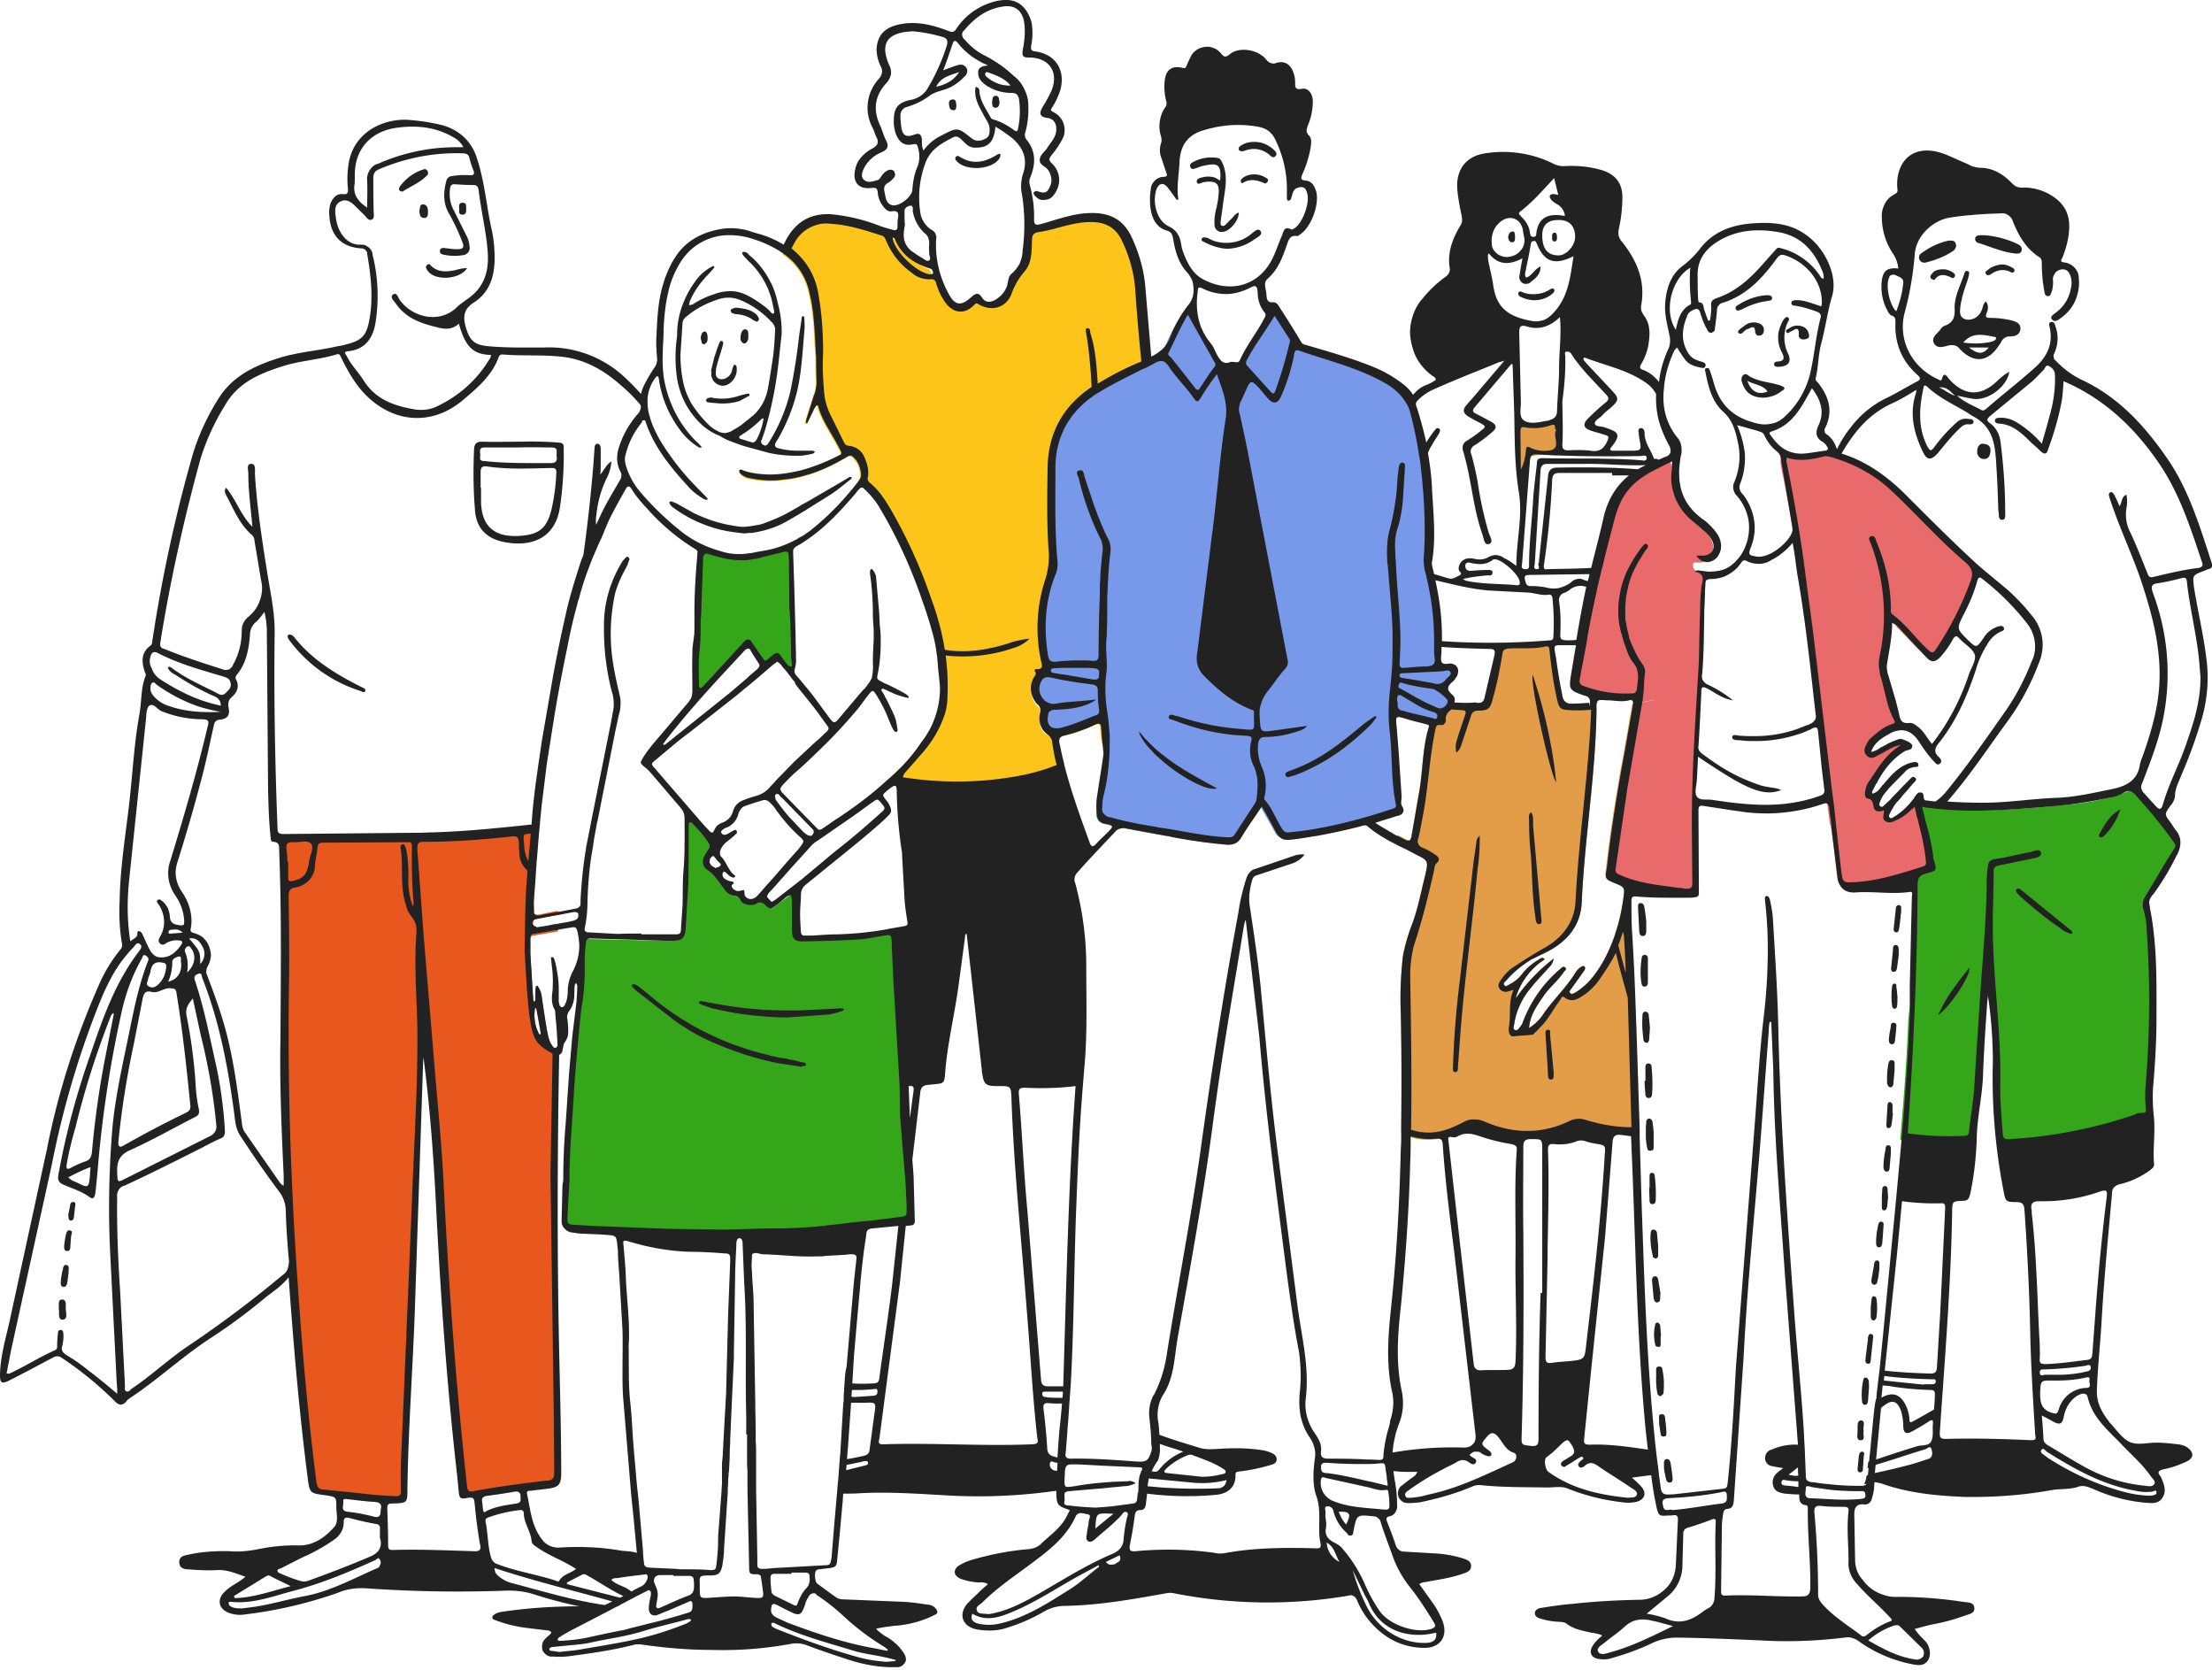 <svg xmlns="http://www.w3.org/2000/svg" viewBox="0 0 538 406"><path d="M465.5 216.1c1-.2-.3 5-.3 5.5-.2 7 .1 11.5-.1 18.6 0 2.6-1 6-1 8.6-.4 9.7-1 17.1-1.8 26.8 0 .4-.1.7-.1 1.1v.5c2 .3 4.1.5 6.2.7 3.3.2 6.7.2 10 .2.2 0 .4 0 .7-.1l.6-.3c.2-.1.3-.3.4-.5s.1-.4.1-.6c.4-4.4 1.2-8.8 1.5-13.2.2-3.3.1-6.7.5-10 .6-5.2.6-10.4 1.3-15.6.2-1.8.3-3.6.6-5.4 0 4.3.4 8.5.8 12.8.9 9 .7 18 1 27 0 1.7.3 3.4.4 5.1.1.7.6 1.2 1 1.7h2.7c.3-.3.7-.3 1-.3 10-.5 19.9-2.5 29.3-5.8l.3-.1c3.1-1 2.9-1 2.9-4.5 0-4.1.3-8.1.6-12.2.4-7.1.4-14.3.1-21.4-.2-4-.1-6-1.1-9.9-.5-2-1.2-5.1-.3-6.7l6.9-11.4c.2-.3.3-.7.3-1.1s-.2-.8-.4-1.1c-3-4.5-6-7.5-9.5-11.6-.9-1-1.9-.7-3-.3a53.26 53.26 0 0 1-13.7 3c-4.7.5-9.5.9-14.3 1.2-4.7.3-9.4.2-14.1-.1a126.92 126.92 0 0 1-8.6-1.2c-.8-.2-.6.3-.2.4.1 0 .1.1.2.1l.1.1c.1.1.1.1.1.2l.1.1c0 .1.1.2.1.3s0 .1.1.2c.1.2.1.4.2.6l2.1 9.5c.2 1.2.3 2.4.3 3.6.1.4 0 .7-.2 1s-.5.5-.9.6l-3 .5.1 3.4z" fill="#35a61a"/><path d="M391.2 212.9c-.2-.4-.3-.8-.2-1.2l1.1-8.8 2.9-18 2.2-12.3c.1-.4.1-.9.1-1.3v-.1h-.3c0 .2-.1.3-.1.5l-1.8 10.3c-1.8 9.7-3.4 19.4-4.5 29.2-.3 2.3-.1 2.6 2 3.4 2.7 1.1 2.6 1.1 2.2 4-.4 2.8-1 5.6-1.9 8.2-.2.8-.5 1.5-.8 2.3-1.1 2.8-2.5 5.5-4.4 8-1.3 1.7-2.8 3.1-4.6 4.2-.4.2-.8.5-1.2.1s.1-.8.3-1.1l3-4.2c.2-.3.6-.8.1-1.2-.3-.2-.7.1-1 .3-.4.3-.8.7-1.1 1.2-2.2 3.6-5.3 6.5-7.7 9.9-.9 1.5-2.2 2.7-3.6 3.6.2-3 1.8-5.3 3.4-7.6 1.4-2.2 3.6-3.8 5-6 .2-.3.9-.6.4-1.1s-.9.1-1.3.4c-4 3.4-7.1 7.8-9 12.8-.1.4-.3.7-.5 1-.4.4-.7 1.2-1.4 1-.7-.3-.2-1.1-.2-1.6.5-3.1 1.9-6.1 3.9-8.5 1.4-1.8 3-3.4 4.5-5.1.3-.3.6-.6.8-1s.3-.8.4-1.2c-3.5 2.7-6.6 5.9-9.1 9.5-.1.1-.2.2-.2.3.1-.2.2-.5.2-.7 1.2-3.6 3.6-6.8 6.9-8.9-.5-.6-.9-.3-1.2-.1-1.7 1-3.2 2.2-4.4 3.8-.8 1-1.8 1.8-3 2.4-.1.1-.3.2-.5.3s-.5.2-.7-.1c-.1-.1-.1-.1-.1-.2-.2-.4.3-.7.5-.9 1.8-2.1 3.9-3.8 6.2-5.2l3.7-1.8c4.9-2.5 8.2-6.3 8.5-11.9.7-15.7 3.4-31.2 3.6-46.9v-.5c-1.4.1-2.8.2-4.3.2-.9 0-1.9-.1-2.8-.2-.8 0-.9-.6-1.1-1.2-.9-4.1-1.6-8.3-1.9-12.4-.2-1.4-.9-1.9-2.1-1.6-3.2.4-6.4.6-9.6.4-.2 0-.5 0-.7.1s-.5.2-.6.3c-.2.2-.3.4-.4.6s-.2.5-.2.7c-.7 3.7-1.6 7.3-2.3 10.9 0 .4-.1.8-.3 1.1s-.4.6-.7.9c-.3.2-.6.4-1 .5s-.8.1-1.1.1c-2.2-.1-4.3-.2-6.5-.5-.3.5-.7 1-1.3 1.4-.7.5-1.3.8-1.2 1.9 0 .5-.6 1-1.3 1-.5 0-.9 0-1.4-.1.1.1.1.3 0 .5-1.6 5.2-1.4 10.8-2.4 16.1l-1.8 10.4c-.2 1-.5 1.3-1.5.8-.5-.2-.9-.5-1.4-.7-.2-.1-.3-.2-.5-.2h-.1l-.3 2.1c.2.1.3.2.5.3 1.3.6 2.6 1.2 3.8 1.9 3.6 1.8 3.7 1.6 2.8 5.5-1 3.9-1.7 7.9-3.1 11.6-1 2.6-1.8 5.3-2.3 8-.5 4.6-.7 9.2-.5 13.8.2 9.2.2 18.3.1 27.5v1.7c2.9 1.8 6.5 2 10.6 1.2 1.9-.5 3.8-1.2 5.5-2.2.5-.3 1.1-.5 1.7-.5s1.2.1 1.7.3c3.2 1.3 6.6 2.1 10 2.5 3.4.3 6.8-.3 9.9-1.8 2.5-1.1 5.4-1.2 8-.4 3.3.8 6.7 1.5 10.1 1.5v-1.9l-.8-25c-.1-1.7-.1-3.4-.2-5.1a584.88 584.88 0 0 0-.9-18.7c-.1-2.2-.1-4.4-.1-6.6 0-.9.2-1.2 1.2-1.1 3.4.3 6.8.3 10.3.3h1.4c0-.3-.1-.6-.1-.9-5.9-.3-11.6-1.2-17.1-3.4-.2-.1-.6-.4-.8-.8zM371 118.2l.8-7.5c1 .4 1.9-.1 2.9-.1 5.6 0 5 1.3 5-4.3 0-1.1.3-2.3-.6-3.3h-2c-1.8.7-3.7.9-5.6.5-1.8-.3-2.3.1-2.3 1.9-.1 3.5 0 6.9.2 10.4.1.8 1 1.6 1.6 2.4z" fill="#e39d49"/><g fill="#e96a6a"><path d="m454.4 191.8.3-.6c.2-.2.3-.3.6-.4.2-.1.5-.2.7-.2 1.1-2.1 2.5-4 4.2-5.7.8-.8.5-2.5 2.2-2.5.5 0 1.1-.3 1-.9-.1-.8-.9-.5-1.4-.5-2 .1-3.9.7-5.6 1.8-.4.3-1 .8-1.5.3s.1-1.1.3-1.5a11.01 11.01 0 0 1 5.2-4.1c1.3-.5 2-1.3 1.3-2.6-1.1-2.2-1.8-4.5-2.3-6.8-.5-2.1-1.7-4.1-1.4-6.2.5-3.6 1-7.2 1.3-10.9.8.3 1.6.8 2.1 1.5 2.2 2.3 4.3 4.6 6.6 6.8 1.1 1.2 2.1 1.1 3.2-.1 1.5-1.8 2.8-3.8 3.8-6 2.3-4.2 4.2-8.5 5.7-13.1l.1-2c-5.7-4.9-11.2-10.2-16.4-15.6s-10.9-10.1-18.4-12c-.3-.1-.7-.2-.7-.6-.6 0-1.1.7-1.7.7-2.5 1-5.2.6-7.7.2s-3.2.2-2.7 2.8c1.4 6.8 2.7 13.5 3.5 20.4a342.47 342.47 0 0 0 2.1 14.1c.9 5.5 1.5 11 2.2 16.5l1.4 12.9c.6 4.7 1.1 9.5 1.6 14.2.3 3 .7 5.9 1.1 8.9 2-1.6 3.9-3.2 5.9-4.9 1.5-1.1 2.8-2.2 3.4-3.9z"/><path d="M446.8 213c.2 2.1.7 2.7 2.8 2.7 6.5 0 12.6-2 18.8-4 .4-.1.7-.3.9-.6s.3-.7.2-1l-.3-3.6c-.8-3.1-1.4-6.3-2.1-9.5 0-.2-.1-.4-.2-.6 0-.1 0-.1-.1-.2 0-.1-.1-.2-.1-.3s-.1-.1-.1-.1c0-.1-.1-.1-.1-.2l-.1-.1c-.1 0-.1-.1-.2-.1-.4-.2-.9 0-1.5.5-.7.6-2.1 1.9-2.9 2.4-3.1 2.4-1.7.3-2.9-1-3.2-.1-2-2.9-3.3-3.8-.8-.6-.8-1-.5-1.6s.5-1.1.8-1.6c-.2 0-.5.1-.7.2s-.4.2-.6.4-.3.4-.3.6c-.6 1.7-1.9 2.8-3.2 3.9l-5.9 4.9c0 .2.1.4.1.6.6 4.2 1.1 8.2 1.5 12.1zm-32-83.7L410 125c-2.9-3-3.6-6.7-3.4-10.7.1-2.3-.9-3-3.1-2-1.7.8-3.4 1.7-5 2.6-3.6 2-6.2 5.3-7.4 9.2-1.4 4.8-2.6 9.7-3.8 14.6-2 8.5-3.5 17.1-5 25.6-.5 2.6-.2 3.2 2.2 4.1 3 1 6.2 1.5 9.4 1.5h2.1c1-.1 1.4.3 1.2 1.2 1.5-.2 3-.5 4.5-.8 1.7-.4 2.3.3 2.4 2 .1 2.5.1 5 .4 7.4l1.9 14.2c.7 5.5 1.7 11 2.1 16.6l.6 6.6h.7c1.5.1 1.9-.7 1.9-2 .1-11.2-.4-22.4.6-33.6.3-3.9.5-7.9.7-11.9.2-6.3.9-12.6.7-19-.1-2.6.1-5.2.5-7.7.2-1.9.8-2.9-1.6-3.9-.3-.2-.5-.5-.7-.8-.1-.3-.2-.7-.1-1.1.2-.5.9-.3 1.3-.3.6 0 1.2-.1 1.7-.4s1-.7 1.3-1.2.5-1.1.6-1.7-.1-1.2-.3-1.8c-.2-.8-.8-1.7-1.6-2.4z"/><path d="M406.6 193.9c-.6-4.7-1.4-9.4-1.9-14.2-.3-2.5-.3-4.9-.4-7.4-.1-1.7-.7-2.4-2.4-2-1.5.3-3 .6-4.5.8v.1c-.1.4 0 .9-.1 1.3l-2.2 12.3-2.9 18c-.5 2.9-.7 5.9-1.1 8.8-.1.4 0 .8.2 1.2s.5.6.9.8c5.5 2.2 11.2 3.1 17.1 3.4l-.6-6.6c-.5-5.5-1.5-11-2.1-16.5z"/></g><path d="M210.4 118.8c1.5 1.4 2.8 2.9 3.8 4.6 4.3 7.2 7.8 14.9 10.5 22.9a95.92 95.92 0 0 1 2.4 7.6c.4 1.4.7 2.8.9 4.2.1.5.1.9.2 1.4.1.7.1 1.3.2 2 .1 1.9.4 3.7.5 5.5.1 2.9-.5 5.8-1.6 8.5-.1.2-.1.3-.2.5-.7 1.6-1.7 3.2-2.8 4.6-2.2 3-4.8 5.7-7.5 8.3-.3.3-.6.5-.9.8-.2.1-.3.3-.5.4l3.6.6c2.2.4 4.4.7 6.6 1h11.3c1.8-.7 3.7-.4 5.5-.6 5.8-.6 11.3-1.8 16.4-4.2 0-.1-.1-.3-.1-.4-.1-.3-.2-.6-.2-.9-.4-1.5-.7-2.9-1-4.4-.2-1.3-.1-2 1.4-2.3a37.3 37.3 0 0 0 7.3-2.6c1-.4 1.4-.3 1.4.9.1.7.1 1.5.2 2.3 0 .3.1.7.1 1v.4c.1-.1.3-.1.4-.2-.1-1.8-.3-3.5-.6-5.3-3.2 1.2-6.3 2.7-9.6 3.5-3.5.8-5.7-1-4.9-4.4a2.21 2.21 0 0 0 0-1.6c-.2-.5-.5-1-1-1.3-1.9-1.9-1.6-5.7.8-7 .2-.1.3-.2.5-.3.1-.1.2-.3.3-.5s.1-.4.1-.6 0-.4-.1-.6c-1.7-6.7-1.5-13.8.6-20.3.9-2.4 1.2-4.9 1-7.5-.1-1.3-.3-2.5-.3-3.8v-16.8c0-7.7 3.6-13.7 9.7-17.9 4.3-2.9 8.8-5.4 13.6-7.4-.3-3.3-.7-6.6-.8-9.9-.3-6.1-.7-12.2-2.9-18-1.3-3.6-3.3-6.8-7.3-7.5-2.8-.4-5.7-.3-8.4.5-2.5.7-5.1 1.4-7.7 1.9-.3 0-.6.1-.8.2-.3.1-.5.3-.7.5s-.3.5-.4.8-.1.6 0 .9c.1 2.7.1 5.5-1.7 7.6-1.4 1.7-2.5 3.6-3.2 5.7-1 2.7-3.6 3.4-6.1 2.1-.4-.3-.9-.4-1.3-.3-.5 0-.9.2-1.2.6-2.1 1.8-4 1.5-5.5-.9-.5-.7-.9-1.4-1.1-2.2-.3-2.2-2.1-3.3-3-5-.4-.7-1.5-.8-2.2-1.3-1.1-.7-2.1-1.6-2.9-2.7-2-3.3-5.1-4.9-8.6-5.8-4-1.1-7.9-2.3-12.1-2.3a10.05 10.05 0 0 0-4.8 1.2c-1.4.8-2.6 2-3.5 3.5-.7 1.1-1.3 2.2-1.9 3.4.1 0 .1.1.2.1.3.2.6.4.8.6 2.8 2.2 4.7 5.4 5.4 8.9.5 2.1.8 4.1 1 6.2v.1c.3 2.7.3 5.5.6 9.1 0 1.4 0 3.7.1 6 0 1.2-.2 2.5-.7 3.6-.5 1.7-1.1 3.4-1.6 5.1 0 .1-.1.2-.1.2-.1.3-.1.7-.2 1 0 .1 0 .2.1.3.1 0 .3 0 .3-.1l1.5-3.1c.1-.2.2-.5.4-.7.1-.1.1-.3.2-.4h.4c.1 0 .1.1.1.2.9 3.3 2.9 6 4.5 9 .3.6.7 1.2 1 1.9 0 .1.1.2.1.3v.3c0 .1-.1.2-.1.2-.1.1-.1.1-.2.1-2.3 1.2-4.6 2.2-7 3-1.7.6-3.3 1-5.1 1.3-2.2.4-4.4.6-6.7.4-1.4-.1-2.8-.3-4.1-.7-.3-.1-.7-.2-1-.4h-.1v1.1l.1.1a3.98 3.98 0 0 0 2.1.9c2 .4 4 .6 6 .5.7 0 1.4-.1 2.1-.2 1.5-.1 3-.4 4.5-.8l2.1-.6c2.8-.9 5.5-2.2 8.1-3.7.4-.2.7-.4 1-.6.2-.1.4-.1.6-.1s.4.1.6.3c1 .9 1.6 2.1 1.8 3.4.1.4.1.9.1 1.3-.1.4-.3.8-.6 1.2l1.8 1.6z" fill="#fdc51a"/><g fill="#7898ea"><path d="M267.5 199.8c.3.3.7.5 1.2.6l1.6.4c-.2-.2-.7-.4-1.6-.5-.5-.1-.9-.2-1.2-.5z"/><path d="M350.7 162.6c-.9.1-1.2-.2-1.2-1.2v-6.8c0-5.6-.8-11.1-2.4-16.5-.5-1.5.2-2.9.2-4.4-.1-3.9.1-7.9-.2-11.8-.2-2.4-.1-4.8-.5-7.2-.9-5.6-1.6-11.2-3.6-16.6-.3-.6-.7-1.2-1.3-1.7-3.2-3.2-7.2-5.6-11.5-6.9l-13.8-4.6c-1.2-.3-1.9-.6-2.3-2.3-.5-2-1.9-3.9-3.4-5.5-.1-.2-.3-.3-.5-.4s-.4-.1-.7-.1c-.2 0-.4.1-.6.2s-.4.3-.5.5c-2.5 3.4-4.8 6.9-6.8 10.7-.7 1.4.2 2.5 1.2 3.4.6.6.5.8-.1 1.6-1.8 2.4-3.6 4.8-2.9 8.1 2.8 12.4 4.7 25.1 7.3 37.5l4.2 21.8c.1.4.1.8 0 1.3-.1.4-.3.8-.6 1.1-2.2 2.8-4.8 5.5-5.9 9-.2.6-.7.4-1.1.2-4.5-2.3-8.5-5.1-11.5-9.1-.2-.3-.3-.6-.4-.9s-.1-.6 0-1l3.6-29.1c.9-6.3 1.7-12.7 2.2-19.2.3-3.9.8-7.7 1.4-11.5.6-3.6-.7-7-2.9-9.9-.3-.4-.2-.5-.1-.8.2-.4.3-.8.3-1.3 0-.4-.2-.9-.4-1.2l-6.4-11.6h-2c-2 3.3-3.9 6.5-4.9 10.2-.1.4-.4.4-.7.6-1.2.4-2.3.9-3.4 1.4-4.7 2-9.3 4.5-13.6 7.4-6.1 4.2-9.7 10.2-9.7 17.9v16.8c0 1.3.2 2.5.3 3.8.2 2.5-.2 5.1-1 7.5a36.88 36.88 0 0 0-.6 20.3c.1.2.1.4.1.6s0 .4-.1.6-.2.3-.3.5c-.1.1-.3.3-.5.3-2.3 1.3-2.7 5.1-.8 7a3.25 3.25 0 0 1 1 1.3 2.21 2.21 0 0 1 0 1.6c-.8 3.4 1.4 5.3 4.9 4.4 3.4-.8 6.5-2.3 9.6-3.5.3 1.7.5 3.5.6 5.3a37.88 37.88 0 0 1-1.2 11.6 27.6 27.6 0 0 0-.6 5.7c-.1.6.1 1.2.4 1.6.1.1.2.2.2.3.3.3.7.4 1.1.5.9.2 1.5.3 1.6.5 3.1.8 6.3 1.4 9.4 1.9l13.1 2.2c2.2.3 4.4.3 6.5.5 1.1.1 1.4-.8 1.9-1.5a228.5 228.5 0 0 1 5.4-8.2l3.9 6.9a1.98 1.98 0 0 0 1.1 1.1c.5.2 1 .3 1.6.2 8.5-.7 16.6-2.9 24.7-5.5 2.2-.7 2.5-.9 2.1-3.3-1-5.8-.9-11.7-1.3-17.5-.2-1.4-.3-2.8-.3-4.3.5.4 1.1.7 1.6.9.2-.1.5 0 .9.1h.1c.3.1.6.2.9.2v-.1h.1c.2.1.4.1.6.2 1.4.4 2.8.7 4.2 1.1.3.1.6.1.7.3.4.1.9.1 1.4.1.7 0 1.3-.4 1.3-1 0-1 .5-1.4 1.2-1.9.6-.4 1-.9 1.3-1.4.7-1.4.1-3.1-2.3-3.9l3.2-3.1v-1.4h.3c-.8-.8-1.8-.7-2.8-.6zm-9.1 9zm-.1.5v-.1.1z"/></g><path d="m217.8 226.8-8.2 1.1-8.9.4-6.6.2-.2-1.8-.1-.8-.3-9.3-5.7 4.3-2.4-1.6-3.6.6-1.6-1.5-1.9-.7-6.3-6.5-.2-1.8 2.2-3.2-3.3-4-3.7-3.1-.5 21.9-1.1 7-2.2.8-21.5-.5-.7 15.6-2.3 21.9-1.4 30.8c.1.6.2 1.1.4 1.7l2.3 1.3h4.1l35 1 23.8-.8 18.8-2.5-1.3-23.8-2.6-46.7zM192 133.5s-8.9 2.6-12.2 2.5-9.7-2.1-9.7-2.1l-.7 8.6-.7 15.7.3 11.3 11.7-11.8 1-1 4.3 5.5 3-1.7 2.5 2.7h1.1v-12.4c0-.1-.6-17.3-.6-17.3z" fill="#35a61a"/><path d="M129.9 223.7c.1-.1.2-.1.4-.2.2 0 .3-.1.5-.1l4.2-.8.7-.1v-1c-.2 0-.5.1-.7.1l-4 .8h-.5c-.5 0-.9-.3-.9-.8v-3.2l.4-5.6c0-.6.1-1.2.1-1.8l.2-2.4.5-6.2c0-.5.1-1.1.2-1.6l-2.7.2c-5.2.9-10.5 2-15.7 2.5-3.3.3-6.7-.7-10-.5-1 .1-1.9-.1-2.6 1l-.3.3c-.1.1-.3.1-.5.1s-.3 0-.5-.1c-.1-.1-.3-.2-.3-.3-.5-.8-1.3.1-2.1.1H70.7c-.9 0-1.6-.8-2.3-.3v4c.5.4.3 1 .3 1.5.6 12.2.2 24.3.3 36.5.1 7.9-.2 15.7.1 23.6l1 27.4c.1 6.4.8 12.8 1.3 19.2l1.7 20.1c.6 6.6 1.5 13.1 2.2 19.6.2 1.8.4 3.7.7 5.5 0 .4.1.7.4 1 .2.3.6.4.9.5 3.3.4 6.6.7 9.9 1 2.9.3 5.9.4 8.8.7 1.6.1 2.3-.7 2.3-2.1V359c-.2-8.4.9-16.8 1.1-25.3.1-5.9.6-11.8.7-17.7.1-2.2.2-4.4.2-6.5.1-7.5.7-14.9.8-22.3.1-5.4.4-10.7.6-16.1.3-6.7.8-13.3.5-20-.2-3.9-.2-7.9-.2-11.8-.1-.6 0-1.2.3-1.8l.8 7.8 1.9 21.6c.6 6.2 1 12.4 1.4 18.7l1.4 25.1 2.1 27.8 2.1 21.4c.3 3.5.8 3.8 4.3 3.2 5.1-.9 10.2-1.7 15.3-2.1l2.3-.3c.5 0 .9-.3 1.2-.6.3-.4.5-.8.4-1.3 0-6.1.2-12.2-.1-18.3-.7-12.7-.6-25.4-.6-38.1 0-5.4-.4-10.8-.3-16.3l.4-26.7c0-1.4 0-2.8.1-4.2h-.1c-.1 0-.2-.1-.2-.1l-.2-.2-.6-.9c-.4-.9-.6-1.8-.8-2.8-.5-2.8-.9-5.6-1.3-8.3-.1-1-.4-1.9-1-2.7 0-.1-.1-.1-.2-.1s-.3.2-.3.2c-.1 1.1-.1 2.1-.1 3.2 0 .2-.2.4-.3.5-.1-.2-.1-.3-.2-.5l-.7-11.3v-3.8c0-.2.1-.4.2-.6s.4-.3.6-.3l5.2-.9.7-.1v-1.4c-.2 0-.4.1-.7.1l-1.5.3c-.9.2-1.9.3-3 .5v-.1c-.2-.2-.7-.5-.8-.7 0-.1-.1-.3-.1-.4s0-.3.1-.4c0-.5.1-.6.2-.7zm.2 21.6c0-.1.1-.1.2-.2.1.1.2.2.2.4.4 1.9.7 3.8 1 5.6 0 .2 0 .3-.1.5-.1-.1-.3-.1-.3-.2-1-1.9-1.3-4-1-6.1z" fill="#e8581e"/><g fill="#222"><path d="M536.1 138.8c.3-.1.6-.3 1-.4.9-.2 1.1-.7.8-1.6-2.8-8.6-5.4-17.3-10.5-24.9-5.6-8.2-12-15.3-21.2-19.6-2.3-1.1-4.4-2.7-6.2-4.6-.3-.2-.5-.5-.5-.9-.1-.3 0-.7.2-1 .9-2.1 1-4.4.2-6.5-.1-.5-.3-1.1-1-1s-.5.8-.4 1.2c1 4.3-.8 7.5-3.8 10.1-3.7 3.3-7.7 6.4-11.5 9.7-.4.3-.8.7-1.3.4-2-1.1-4.2-1.9-5.9-3.5 1.4.3 2.7.6 4.1.8 3.6.4 8.1-3.1 8.6-6.6-1.1.6-2.1 1.4-3 2.3-4 3.8-8 3.6-11.7-.6-.5-.6-1.2-1.9-1.7.1-.2.6-.7.1-1 0-6.3-2.9-9.7-9.4-8.1-16 1.3-4.7 2.1-9.5 2.5-14.3.3-4.7 4.6-8.4 8.6-9s8.1-.9 12.2-1c.7-.1 1.4 0 1.9.4.6.4 1 .9 1.2 1.6 1.4 3.5 3.2 6.6 6.5 8.7.5.4.5.9.5 1.4 0 2.2.2 4.5.6 6.7.1.5.1 1.2.8 1.3.8.1.8-.7 1.1-1.3.2-.9.3-1.9.2-2.8 0-.6.3-1.2.7-1.7a2.34 2.34 0 0 1 1.7-.7c1.3 0 1.7 1 2 2 .2.8.2 1.7 0 2.5a9.24 9.24 0 0 1-3.8 6.1c-.5.4-1.4.9-.8 1.6s1.4.2 1.9-.2c1.6-1.1 2.9-2.5 3.7-4.3s1.1-3.7.9-5.6c0-1-.4-1.9-1.1-2.6a4.2 4.2 0 0 0-2.5-1.2c-1-.1-.7-.6-.4-1.1.8-2 1.4-4.1 1.6-6.2.4-3.6-.6-6.5-3.7-8.6-2.1-1.5-4.7-2.3-7.3-2.3-.5.1-.9 0-1.4-.1s-.8-.4-1.2-.7c-2.2-2.3-4.7-4-8.1-4-.9-.1-1.9-.3-2.7-.8l-5-2.2c-8.9-3.8-13 2.1-12.3 8.3.1.7-.3.9-.8 1.2a5.12 5.12 0 0 0-2.3 2.3c-.5 1-.8 2.1-.7 3.2 0 3.2 1 6.4 2.8 9 .7 1.1 1.1 2.3 1.2 3.5-2.6-.3-3.7.5-4 2.9-.3 2.5.1 5 1.3 7.2.2.5.6 1.1 1 1.3 1.1.3 1 1.1 1 1.9-.1 2.4.3 4.8 1.2 6.9.9 2.2 2.4 4.1 4.2 5.7.9.8.6 1.2-.2 1.6-2.5 1.3-4.9 2.8-7.4 4a23.98 23.98 0 0 0-8.8 7.3c-1.3 1.6-2.3 3.3-3.2 5.1-.1-.1-.1-.3-.2-.4-.4-1.2-1.1-2.3-2.2-3.1a1.38 1.38 0 0 1-.4-.3c-.1-.1-.2-.3-.2-.5s-.1-.3 0-.5c0-.2.1-.3.2-.5 1.9-4 .8-7.5-1.8-10.8-.3-.3-.7-.6-.6-1.1.7-2.8.6-5.8 1.4-8.6 1-3.8 1.5-7.7 2.6-11.4 1.5-5.1-1.9-11.9-6.5-15-3.8-2.7-8.1-3-12.6-2.7-5 .3-9.6 1.9-12.8 5.9-1.2 1.6-2.6 3-4.1 4.2-3.2 2.2-4.3 5.6-4.6 9.4-.2 2.8.6 5.4 1.1 8 .2 1 .1 2.1-.3 3-1.2 2.6-2 5.3-2.3 8.1-1-1.3-2.3-2.4-4-3-.9-.3-.6-.9-.3-1.4.8-1.4 1.4-2.9 1.7-4.5.4-2.5.6-5-1-7.2-.3-.4-.5-.8-.7-1.3-.1-.5-.1-1 0-1.4 1-5.9-1.1-10.8-4.7-15.3-.4-.4-.6-.9-.8-1.4-.1-.5-.1-1.1 0-1.6.6-2.6.9-5.3.9-8.1-.1-3.3-1.8-5.3-4.9-6.3-3-.9-6.2-1.2-9.3-1-1 0-1.9-.2-2.8-.7-5.1-2.5-10.9-3.3-16.5-2.4-4.9.8-7.2 4.4-6.6 9.3.2 2 .6 3.9 1 5.9.1.4.1.9.1 1.3-.1.4-.2.8-.5 1.2-1.9 3.2-3.1 6.5-2.5 10.2.1.4 0 .8-.2 1.2a2.36 2.36 0 0 1-.8.9 28.17 28.17 0 0 0-5.6 5.3c-1.2 1.3-2 2.9-2.5 4.6s-.7 3.5-.4 5.3.8 3.5 1.7 5 2.1 2.8 3.6 3.9c.3.2.8.3.8 1a12.81 12.81 0 0 1-2 1.1c-1.5.5-2.6 1.4-3.5 2.5-.6-.9-1.4-1.8-2.3-2.5a30.79 30.79 0 0 0-7.7-4.4c-5.2-2.1-10.6-3.6-16-5.2-.5-.1-.9-.2-1.2-.7-1.8-3-3.6-5.9-5.5-8.8-.1-.2-.3-.5-.5-.6-.2-.2-.5-.3-.8-.3-1.7.2-1.6-1.1-1.7-2.1-.1-1.2-.8-2.7.3-3.6 2.5-2.2 3.6-5.1 4.6-8 .5-1.3.7-2.7 2.6-2.4.2 0 .5-.2.7-.4 2.7-1.7 4.8-7.4 3.9-10.5-.4-1.3-1.1-2.5-2.6-2.6-1.2-.1-1.1-.6-.8-1.4 1-2.2 1.7-4.4 2.1-6.8.1-.9.3-2-.4-2.7-.9-.9-.6-1.6-.3-2.5.8-1.9 1.2-3.9 1.2-6-.1-1.9-1.2-3.2-2.7-2.9-1.6.3-1.6-.4-1.6-1.6 0-.8-.1-1.5-.4-2.3-.7-2.1-2.2-3-4.2-2.4-.4.2-.9.2-1.4 0s-.8-.5-1.1-.9c-2-2.4-6.6-3.1-8.8-1.2-1.1.9-1.5.6-2.2-.3-.5-.5-1-1-1.7-1.2-.7-.3-1.4-.4-2.1-.3s-1.4.3-2 .7-1.1.9-1.4 1.5c-.4.8-.8 1.6-1.1 2.4-.2.4-.3.7-1 .5-2.5-.6-4 .4-4.3 3-.2 1.6-.1 3.3.3 4.9.1.3.2.6.1.9 0 .3-.1.6-.3.8-.7 1-1.1 2.1-1.3 3.3s-.1 2.4.2 3.5c.2.6.3 1.3.1 1.9-.4 1.2-.4 2.5.1 3.7l1.2 3.6c.2.6.2.8-.6.9-.8 0-1.6.3-2.2.9s-1 1.3-1 2.1c-.3 1.8-.3 3.7.1 5.6.5 2.1 1.6 3.9 3.9 4.5.9.3 1.2.8 1.4 1.8.5 3.1 1.3 6.1 3.5 8.4.5.6.9 1.3 1.2 2 .2.7.3 1.5.3 2.3 0 1.4-.5 2.7-1.4 3.7-1.8 2.4-3.3 5-4.3 7.7-.4 1.1-1.1 2.2-2 3-.8.7-1.7 1.3-2.6 1.7l-1.4-16.5c-.3-4.3-1.5-8.5-3.3-12.4-2-4.4-5.3-6.1-10.1-6-4.3.1-8.1 1.6-12.1 2.7-1.1.3-1.6.2-1.6-1.1.1-2.8-.3-5.6-1-8.3-.2-.7-.2-1.4.1-2 1.3-3.2 1.4-6.3-.9-9.1-.2-.3-.4-.6-.4-.9-.1-.3 0-.7.1-1 .6-2.2.8-4.4.7-6.7 0-1.3-.4-2.6-1-3.8s-1.4-2.3-2.5-3.1c-2.2-2.1-4.7-3.8-7.5-5.2-1.7-.9-3.2-2.2-4.5-3.7-.2-.1-.3-.3-.4-.5s-.2-.4-.2-.6 0-.4.1-.6.2-.4.4-.5c2.5-3 5.4-5.2 9.4-5.8 2.9-.5 4.8 1 5.2 3.9.3 2.2.1 4.3-.3 6.4-.3 1.8-.1 2.1 1.7 2.1 4.7.1 7 3.5 5.3 7.9-.6 1.4-1.4 2.8-2.2 4.1-1 1.7-.7 2.4 1.2 2.7.3 0 .6.1.9.3.3.1.5.3.7.6.2.2.3.5.4.8s.1.6.1.9c.1 2-1.3 3.2-2.2 4.7-.6.9-1.7 1.6-1.8 2.7-.2 1.4 1.3 1.7 1.9 2.5.5.6.8 1.4.9 2.2s-.1 1.6-.5 2.3c-.7 1.6-1.8 1.1-2.9.8-.1-.1-.3-.1-.4 0a.76.76 0 0 0-.4.2c-.3.3 0 .6.2.9.3.3.6.6 1 .8s.8.3 1.3.2a3.08 3.08 0 0 0 1.3-.3c.4-.2.7-.5 1-.9.9-1.1 1.4-2.6 1.3-4-.1-1.5-.8-2.8-1.9-3.8-.7-.7-.5-1.1 0-1.8 1-1.2 1.9-2.5 2.6-3.8.3-.6.6-1.2.6-1.9.1-.7 0-1.3-.2-2-.2-.6-.5-1.2-1-1.7-.4-.5-1-.9-1.6-1.2-.8-.4-.4-.7-.2-1.1.8-1.2 1.4-2.5 1.9-3.9 1.5-4.9-.9-9-6-9.7-1.1-.1-1.1-.6-1-1.4.4-1.9.4-3.8.1-5.6C250 2.2 248 .1 245 0h-.7c-.5 0-1.1.1-1.7.2-4.1.9-7.7 3.3-10 6.8-.6.9-1 .9-2 .5-4.2-1.6-8.4-2.6-12.9-1.3-2.9.9-4.3 2.7-4.5 5.7a9.56 9.56 0 0 0 1.1 4.4 2.2 2.2 0 0 1 .2 1.4c-.1.5-.3.9-.6 1.3-1.5 1.6-2.5 3.6-2.8 5.8s.1 4.4 1.2 6.4c.3.6.5 1.4.8 2 .7 1.3.5 2.1-.9 2.9-1 .5-1.9 1.2-2.7 2.1s-1.3 1.9-1.5 3c-.7 3.1.8 4.9 4 4.5 1.1-.1 1.4.1 1.5 1.2.1 1.3.6 2.4 1.4 3.4.5.6 1.1 1.2 1.9 1.1 1.7-.3 1.8.5 1.6 1.8-.1.5-.1 1.1-.1 1.7 0 .9-.2 1.2-1.1 1-1.1-.3-2.2-.6-3.3-1-3.8-1.5-7.7-2.4-11.7-2.8-5-.3-8.6 1.8-11 6.2l-.6 1.2a24.06 24.06 0 0 0-5.9-2.6c-.8-.2-1.5-.4-2.3-.7-2.3-.7-4.7-.9-7.1-.5-4.6.8-8.6 2.9-11.1 6.9-1.5 2.3-2.5 4.9-3.2 7.5-1.1 4.2-1.2 8.6-1.4 12.9 0 1.3.1 2.6.2 4 .1.4 0 .9-.1 1.3s-.3.8-.6 1.2c-.8 1.2-1.6 2.5-2.3 3.9-.4.7-.7 1.6-.9 2.4-1.5-1.7-3.2-3.4-4.9-4.9-5.2-4.4-11.8-6.7-18.6-6.4-4.5 0-9 .1-13.5-.3-3.5-.3-4.6-1.3-5.6-4.6-.7-2.5-.6-4.4 1.9-6 3.9-2.5 5.1-6.4 5.1-10.8 0-2.3-.2-4.6-.7-6.9-1.3-5.8-1.7-11.7-3.6-17.4-.6-2-1.7-3.8-3.2-5.2s-3.4-2.4-5.4-2.9a48.76 48.76 0 0 0-7.5-1.2c-5.2-.6-13.3 1.9-15 10-.4 2.1-.5 4.3-.3 6.4.1 1.1.1 1.8-1.3 1.6-1.4-.1-2.2.8-2.8 2-.4 1-.5 2.1-.4 3.2.3 5 3 7.7 7.8 8 .2 0 .4 0 .5.1.2.1.3.1.5.3.1.1.2.3.3.4a.9.9 0 0 1 .1.5c.9 5.2 1.5 10.5.6 15.7-.7 4.2-1.8 5.4-5.9 6.4-.6.2-1.3.3-1.9.4-4.8 1.1-9.7 1.4-14.4 2.9-6 1.9-11.4 4.5-14.8 10.2-2.6 4.2-4.7 8.7-6.1 13.5-4.2 14.7-7.4 29.6-9.7 44.7-.1.5 0 1.1-.5 1.5-2.2 1.6-2.2 3.7-1.5 6 .1.5.5.9.3 1.4-1.2 3-.9 6.2-1.5 9.3-1.4 7.8-1.7 15.7-2.7 23.6-.9 7.3-2 14.5-2.1 21.8-.2 3.4 0 6.7.5 10 .1.3.1.7.1 1-.1.3-.2.6-.5.9-2.1 2.6-3.8 5.4-5.1 8.4-5.7 12.9-10 26.3-12.7 40.1l-8.6 39.6c-1 5.1-2.7 10-2.8 15.2 0 2 .4 2.3 2.2 1.4 3.6-1.8 7.1-3.7 10.7-5.6a1.93 1.93 0 0 1 1-.3 1.69 1.69 0 0 1 1 .3A83.88 83.88 0 0 1 28 340.8c1 1 1.8 1 2.7 0 .2-.3.4-.5.7-.7 7-4.6 13.1-10.4 20.1-14.9 4.6-3 9-6.3 13.2-9.8 1.8-1.4 3.7-2.6 5.5-4.8l.3 4.1c1.1 14.8 2.4 29.6 4.3 44.4.5 4 .5 4 4.4 4.5 2.6.4 2.6.4 2.6 2.9 0 1.6.6 3.5-.5 4.8-2.2 2.5-5 4.5-8.5 4.5-3.2-.1-6.4.2-9.5.8-2.4.5-4.8.8-7.2.6-3.6-.1-7.1.1-10.6.9-1.1.2-2 .6-1.9 1.9s1.2 1.6 2.1 1.6c2.3.2 4.6.3 6.9.2 2.6-.2 4.7.8 7.1 1.6-1.6 1.4-3.6 2.2-5 3.6-2 1.9-1.6 4.2 1 5.2 1.1.4 2.4.6 3.6.4 7.8-.9 15.5-2.7 22.9-5.3 2.1-.9 4.3-1.2 6.6-1.1a317.25 317.25 0 0 0 33.8.6c2.4-.1 4.7.1 7 .8 3.7 1.2 7.5 2.2 11.3 3h-.1c-6.2 0-12.4.4-18.5 1.3-.8.1-1.6.3-2.2.8-.5.4-.5 1 .2 1.2a32.78 32.78 0 0 0 8.2 2l5 .6c.2.1.4.2.6.4 0 0-.1.3-.2.4-.4.4-.8.7-1.2 1.1s-.7.8-.8 1.4c-.1.5-.1 1.1.1 1.6.2.4.6.8 1 1.1.4.2.9.4 1.4.3 1.4.1 2.8.1 4.2-.1 5.2-.7 10.3-1.4 15.4-2.7.7-.2 1.4-.2 2.1-.1 5.6.8 11.3 1.3 16.9 1.3 6.5.2 13.1-.3 19.5-1.5 1.3-.2 2.6-.1 3.8.4 3.5 1.3 7 2.5 10.5 3.6 3.1 1 6.4 1.6 9.6 1.7h1.8c.4 0 .8-.1 1.1-.3s.6-.5.8-.8.3-.7.2-1.1c0-.4-.2-.7-.4-1.1-.3-.5-.7-1-1.1-1.5-1-1.1-2.2-2.1-3.6-2.8-.7-.5-1.4-1-2-1.6-.2-.2-.1-.2 2.3-.6.9-.1 1.8-.3 2.6-.3 3.3-.3 6.5-1.2 9.4-2.7.6-.3.6-.7.2-1.3a2.36 2.36 0 0 0-.9-.8c-.4-.2-.7-.3-1.1-.3-2-.3-4-.6-6.1-.7l-14.6-.6c-.5 0-1-.1-1.5-.4-1.6-1.1-3.2-2.3-4.7-3.4-.6-.4-.8-2.6-.3-3.2.2-.2.4-.3.7-.3l2.6-.3c1.4-.2 1.7-.5 1.8-1.8l.6-6.1.7-7.7c.1-.8.1-1.7.2-2.5 1.4 0 2.7 0 4.1-.1 7.5-.4 14.9.2 22.4.6 8.5.4 16.9 0 25.3-1.2.1 3.5.1 3.6 3.3 4.7l-.6 1.2c-1.4 3-4.1 4.8-6.4 7-.8.8-1.9 1.2-3.1 1.3-4.7.4-9.3 1.3-13.7 2.6-1.1.3-2.2.8-3.2 1.4-1.4 1-1.3 2.3.2 3.1 1.5.6 3.1.9 4.6 1 .8-.1 1.6 0 2.3.4-.9.8-1.8 1.5-2.5 2.3-.9.8-1.7 1.6-2.5 2.4-2.3 2.7-1.2 5.6 2.2 6.3 2.2.4 4.4.4 6.5-.1 3.4-1 6.6-2.3 9.7-4.1 1.5-.9 3.1-1.4 4.9-1.5 8.5-.1 16.8-1.6 25.2-3.1.5-.1 1.1-.1 1.6 0a117.34 117.34 0 0 0 42.6.6c.2-.1.4-.1.6-.1s.4.1.6.2.3.2.5.4c.1.2.2.3.3.5 1.4 3.5 3.8 6.5 6.9 8.7 2.8 2 6.2 3 9.6 3 3.8 0 5.7-2.8 4.4-6.4-.6-1.5-1.3-2.9-2.2-4.2l-3.5-4.9c.4-.3 1-.5 1.5-.5 3.1-.6 6.3-1 9.3-2.1.9-.3 1.8-.7 1.8-1.8s-.9-1.5-1.8-1.8c-2.5-.8-5-1.2-7.6-1.3l-6.8-.4c-.5 0-1-.1-1.4-.5-.4-.3-.7-.8-.8-1.3-.6-1.8-1.3-3.6-2-5.4-.3-.8-.3-1.2.6-1.4.6-.1 1.1-.5 1.4-1s.5-1.1.4-1.7c0-2.1-.2-4.2-.6-6.2l-.3-2.1c1 .1 1.9.2 2.9.2h2.9c-.1.4-.4.8-.8 1.1-1 .7-1.9 1.4-2.9 2.2-.5.3-.8.8-.9 1.3-.2.5-.1 1.1.1 1.6s.6.8 1 1.1c.4.2.9.3 1.4.3.9 0 1.9-.1 2.8-.2 4.3-.9 8.6-2.1 12.6-3.8.6-.3 1.3-.4 1.9-.4 5.5.6 11 .5 16.5.6 1.7 0 3.4-.4 5 .3 4.3 1.7 8.7 2.8 13.3 3.3 1.1.2 2.2.1 3.3-.1 2.1-.6 2.6-2.2 1.1-3.8-.6-.7-1.3-1.3-2.2-2.1l3.1-.4c.5-.1 1.1-.1 1.6-.2.3 2.3.6 4.5 1.1 6.8.7 3.8 1 3 3.8 3 .6 0 1.6-.5 1.6 1l-.5 11c-.1 2.3-1 4.5-2.7 6-1.7 1.6-3.9 2.5-6.1 2.5-5.5.1-11 .4-16.4 1-2.6.2-5.2.6-7.7 1-.7.1-1.3.5-1.4 1.2 0 .7.5 1.1 1.1 1.3 1.3.4 2.6.7 3.9.8.9.1 2.1 0 2.7.5 1.8 1.4 3.9 1.7 6 2.2.9.1 1.9.3 2.7.7-.5.5-1 .8-1.3 1.2a7.55 7.55 0 0 0-1.1 1.4c-.9 1.6-.2 2.9 1.6 3.1 1.2.2 2.3.1 3.4-.3 3.2-.9 6.2-2 9.2-3.4 2-1 4.2-1.5 6.4-1.5 6.9.1 13.7.4 20.6.7 6.7.4 13.5.1 20.2-.7.6-.1 1.2-.1 1.8.1s1.1.4 1.6.8c3.9 2.8 8.4 4.7 13.1 5.6 1.5.3 2.9.4 3.8-1.1.4-.7.5-1.6.3-2.4-.1-.8-.5-1.6-1.1-2.2-.9-.9-1.8-1.8-2.5-2.9 1.5-.4 2.9-.8 4.3-1.1a49.71 49.71 0 0 0 7.8-2.1c1-.4 2.5-.5 2.4-1.9-.1-1.5-1.7-1.3-2.8-1.5-5.2-.8-10.5-1.2-15.8-1.2-1.7.1-3.3-.3-4.8-1s-2.8-1.8-3.8-3.2c-1.1-1.2-1.7-2.7-1.8-4.4l-.2-11.5c0-1.7.6-2.5 2.3-2.4.5.1.9 0 1.3-.3s.6-.7.7-1.2c.2-.7.4-1.5.5-2.2 0-.6.1-1.1.1-1.7.7.1 1.3.2 1.9.4 6.5 2.3 13.2 2.9 20 3.2 7.2.1 14.3-.4 21.4-1.7 2-.3 4.2-.1 6-.7 1.6-.6 2.7 0 4 .5 4 1.8 8.2 2.9 12.5 3.3 1.6.1 3.3.4 4.3-1.3 1-1.6.3-3.3-.4-4.9 0-.1-.1-.2-.2-.3-.8-1-.3-1.3.7-1.6 2.1-.4 4-1.1 5.9-2 1.5-.8 1.6-2 .3-3.1-.7-.6-1.6-.9-2.6-1-1.7-.2-3.5-.4-5.3-.4-2.2 0-4.6.7-6.5-.2-1.8-.9-3.2-3-4.7-4.6-.1-.1-.2-.2-.3-.4-1.7-2.2-3-4.5-2.9-7.5.2-6 .9-11.9 1.2-17.8.6-10.1 1.6-20.2 2.5-30.3 0-.5.2-1 .5-1.3s.8-.6 1.2-.7c2.7-.6 5.3-1.8 7.6-3.5.5-.4 1-.8.9-1.5-.3-3.7.3-7.4 0-11.1-.3-2.6-.4-5.3-.2-7.9.5-5.7.8-11.3.8-17 0-6.8.1-13.6-.7-20.4a58.14 58.14 0 0 0-.9-5.8v-.1c0-.3-.1-.5-.1-.8-.1-.3-.1-.7 0-1s.3-.7.5-.9c.1-.2.2-.4.4-.5 2.1-2.9 4-6 5.6-9.3.1-.2.2-.3.3-.5.6-1.3.9-2.6.6-3.9-.2-.6-.4-1.2-.9-1.8s-.9-1.3-1.3-1.9c-1.6-2.1-1.6-2.1-.1-4.2.6-.6 1-1.5 1.1-2.3 0-1.9.9-3.4 1.5-5 2-4.6 3.7-9.3 5.1-14.1 1.3-4.7 1.7-9.7 1-14.6-.7-5.7-2.1-11.5-3-17.2-.3-2.8-.4-2.8 2.5-3.9zm-74.9-63.1c-1.6-1.5-2.6-6.1-1.8-8 0-.2.1-.3.2-.5s.3-.3.4-.3c.2-.1.3-.1.5-.1s.4 0 .5.1c.9.4 2.1.8 1.9 1.9-.2 2.3-.8 4.6-1.7 6.9zm14.3 20.5c-1.3-.3-2.3-1.3-3.9-2 2-.2 2.8 1.1 3.9 2zm-30.4 14.9h.1c.1 0 .3.1.4.1l1.8.6c4.7 1.6 9 4.1 12.6 7.5 6.1 5.7 11.6 12 18 17.4 1.8 1.6 2 2.8 1.2 4.8-2 5.5-4.7 10.8-7.9 15.7-1.2 1.9-1.3 1.8-2.9.3-2.7-2.6-4.9-5.7-8-8-.7-.5-.5-1.2-.5-1.8-.1-5.4-1.3-10.7-3.4-15.7-.3-.7-.4-1.9-1.4-1.6s-.2 1.4 0 2c3.2 8.6 4 18 2.1 27-.2 1-.3 1.9-.2 2.9l.3 1.9c1.2 3.6 1.5 7.5 3.4 10.9.4.8-.1.8-.6 1-2.1.7-3.6 2.1-5.2 3.5-.2.2-.4.4-.5.6-.6 1.1-1.5 2.3-.4 3.5s2.2.2 3.3-.3c1.6-.8 3.1-2 5-2.2-3 1.8-4.9 4.5-6.7 7.3-.4.5-.7 1.1-1.1 1.6a5.39 5.39 0 0 0-.8 2.1c0 .2-.1.3-.1.5 0 .3 0 .7.1 1 .1.2.2.3.3.4 1.6.2 1.5 1.3 1.8 2.5 0 .1 0 .1.1.1.2.5.7.6 1.2.6.3 0 .7-.1 1.1-.2.1 1-.6 2 .4 2.6s1.8.1 2.7-.3c.7-.3 1.3-.7 1.9-1.1.4-.3.8-.6 1.1-.9.4-.4.9-.8 1.4-1.2l.3 1.4c.1.6.3 1.3.5 1.9 0 .2.1.4.1.5.8 3.1 1.5 6.1 1.8 9.3.1.6.1 1.2-.7 1.4-.6.2-1.2.4-1.9.6-4.8 1.5-9.5 2.9-14.6 3.2-3 .2-3 .1-3.4-2.9l-1.3-11.5c0-.4-.1-.7-.1-1.1-.2-1.9-.4-3.8-.7-5.8l-4.7-39.3-1.9-14.3c-.1-1.1-.3-2.1-.4-3.2-.2-1.1-.3-2.2-.5-3.4l-.6-3.9c-.9-5.5-1.9-11-3-16.4-.1-.2-.1-.5-.1-.7s0-.5.1-.7c3.2 1 6.3.4 9.4-.4.5.1.8.1 1.1.2zm20.7 78c-.2-.1-.3-.2-.5-.2-.4.1-.8.6-1.1.9-.9.9-1.8 1.8-2.6 2.7l-.5.5-.9.9c-.1.1-.2.2-.2.3-.5.5-1.1 1-1.6 1.5-.3.2-.5.7-1 .4s-.3-.8-.1-1.2c.2-.6.5-1.1.8-1.6.1-.2.3-.3.4-.5.3-.4.6-.7.9-1.1l.2-.2c1.3-1.4 2.7-2.7 3.9-4 .4-.4.9-.7 1.4-.8.3-.1.6-.2 1-.2.3 0 .7 0 .7-.5s-.4-.7-.8-.7-.8.1-1.2.2c-.3.1-.5.2-.8.3-2.4 1-4 2.9-5.6 4.8l-.3.3c-.3.3-.5.7-.8 1-.4.5-1 .9-1.7 1.1 0-.2-.1-.4-.1-.4.2-.5.5-.9.7-1.4.2-.4.4-.7.6-1l.3-.6c1.6-2.8 3.6-5.3 6.5-7 .1-.1.2-.1.3-.1.6-.2 1.4-.2 1.4-1.2 0-.5-1.3-1.2-2.3-1.5-.4-.1-.7-.2-.9-.1-1.1.4-2.2.8-3.2 1.4-.5.3-1 .5-1.5.8-.5.4-1 .6-1.5.8-.2.1-.4.1-.6.1.8-2.3 2.7-3.4 4.5-4.4.8-.5 1.6-.7 2.4-.8 1.8-.2 3.4.7 4.7 2.7 1.1 1.7 2.3 3.4 3.7 4.9.4.4.8 1 1.4.5.7-.5.2-1.2-.2-1.6-1.5-1.3-.9-2.4.1-3.6 4.2-5.3 6.8-11.4 8.9-17.7.6-2.2 1.6-4.3 2.8-6.2.7-1.3 1.9-2.4 3.2-3 .4-.2 1-.3.8-.9s-.8-.5-1.3-.4c-1.6.5-2.9 1.5-3.7 2.9-1.7 2.4-1.7 2.4-3.8.4-2.7-2.7-2.7-2.7-1.1-6 1.4-2.6 2.6-5.4 3.4-8.3.3-1 .6-1.1 1.4-.4 4 3.1 7.7 6.8 10.8 10.8a8.98 8.98 0 0 1 1.8 4.4c.2 1.6 0 3.2-.7 4.6-1.8 4.6-4.1 9-7 13-4.4 6.3-8.8 12.6-13.7 18.6-.8 1-1.7 1.9-2.8 2.6l-2.5-.3a1.08 1.08 0 0 1-.3-.7c-.1-.5 0-1.1-.7-1.2s-1 .4-1.3.8c-.1.1-.2.3-.3.4 0 .1-.1.1-.1.2-.1.2-.3.4-.4.5-.3.4-.7.9-1.1 1.3l-.8.8c-.4.4-.8.7-1.2 1-.3.2-.6.5-1 .7-.5.3-1 .8-1.4.4s.1-1 .3-1.5c.2-.4.5-.8.7-1.2a7.55 7.55 0 0 1 1.1-1.4c.4-.4.8-.9 1.1-1.3.6-.7 1.3-1.4 1.9-2.2l.2-.2a1.38 1.38 0 0 0 .3-.4c.7-.6 1.1-1.1.6-1.5zm-3.9-15.4c-.7-3.2-1.7-6.3-2.6-9.4-.3-.8-.4-1.6-.4-2.4.5-3.4 1.3-6.8 1.3-10.4.9.1 1.2.8 1.7 1.2l6.7 7.2c1.1 1.2 2 1.1 3.1.1 1.3-1.4 2.4-2.9 3.3-4.6.5-.8.9-.9 1.5-.2l.2.2c1.2 1.3 3.1 2.3 3.6 3.8.4 1.5-1 3.3-1.5 5-2 6-5 11.7-8.9 16.7-1.1-1.3-1.9-2.9-3.2-4-.7-.5-1.4-1.2-2.3-1.1-1.9.2-2.2-.7-2.5-2.1zm-31.1 17.8-1.7-.3c-.3-.1-.5-.1-.8-.2-2.7-.9-5.3-2-7.8-3.4-2.3-1.3-4.5-2.8-6.6-4.4-.3-.2-.5-.5-.7-.8-.1-.3-.2-.7-.1-1 .3-4.4.5-8.8.7-13.3 0-1.3.5-1.1 1.4-.7 1.9 1 3.7 2.5 6.3 2.9-1.9-1.5-3.9-2.8-6.1-3.8-.5-.2-.9-.6-1.2-1-.3-.5-.3-1-.2-1.6.4-4.5.4-9 .5-13.5 0-1.1 0-2.2.1-3.3 0-1.1.1-2.3.1-3.4 0-.6.1-1.2.1-1.8s.2-.9.6-1c.2 0 .3-.1.5-.1.5 0 1 0 1.5-.1.6-.1 1.2-.2 1.7-.4.4-.1.7-.3 1.1-.5 1.3-.7 2.5-1.7 3.3-3 .4-.5.6-.7 1.3-.4.9.5 2 .7 3 .7a5.29 5.29 0 0 0 3-.9c2-1 3.8-2.5 5.2-4.2.1.4.1.7.2 1.1.3 1.7.5 3.3.7 4.9l.3 2c.1.4.1.7.2 1.1l.6 3.7c1.5 9.6 2.5 19.3 3.6 28.9.1.5.1 1-.2 1.4s-.6.7-1.1.9c-.3.2-.7.3-1 .4-.7.3-1.3.5-2 .8-3.4 1.2-6.9 1.8-10.5 1.8-1.2 0-2.3 0-3.5-.1-.7 0-1.9-.5-2 .3s1.2.8 1.9.8c1.3.2 2.6.2 3.9.2 3.6 0 7.2-.6 10.7-1.8.7-.2 1.3-.5 2-.8.3-.1.6-.2.8-.4 1.1-.5 1.5-.5 1.6.8l.9 9 .6 4.9c.1.5 0 .8-.2 1.1s-.6.4-1.1.6c-4.3 1.5-8.6 2.1-13 2.1-3.2 0-6.3-.3-9.5-.7-1.1-.2-2.3-.3-3.4-.5-1.3-.2-3 .2-3.7-.7-.8-.9-.2-2.6-.1-4l.3-5.8c2.9 2 5.3 3.5 7.4 4.8 3.8 2.3 6.5 3.5 8.8 3.8 1.5.2 2.8 0 4-.5-.9-.4-1.6-.5-2.4-.6zm-8.3-88.1a73.99 73.99 0 0 1 3.3.9c.8.2 1.5.4 2.3.7.2 0 .4.1.6.3.2.1.3.3.4.5.7 1.5 1.7 2.9 3 3.9l.1.1a2.37 2.37 0 0 1 .9 1.5l2.8 16.7c.1.4.1.9 0 1.3-.7 2.4-5.5 6.7-8.9 6-1.7-.3-1.8-.5-1.2-2.1.9-2.2 1.2-4.6.8-6.9a13.98 13.98 0 0 0-1.8-4.8c-.3-.5-.7-1.1-1.1-1.5-.3-.3-.5-.7-.6-1.2-.1-.4 0-.9.2-1.3 0-.1.1-.2.1-.3.8-2.2 1.1-4.5 1-6.8-.3-2.4-.9-4.8-1.9-7zm19.9-.2c-.9 1.8-.9 3.3 1 4.3.4.3.7.6.9 1 .5.6.3 1-.4 1.1h-.1c-1.8.2-3.5.6-5.3.7a8.05 8.05 0 0 1-4.7-1.2c-1.2-.8-2.2-1.9-3.1-3.2-.3-.4-.6-.7.2-1 4.6-1.4 6.8-5.1 8.9-8.9.3-.5.5-.9.9-1.6 2.1 2.8 3.1 5.6 1.7 8.8zm-24.1-44.8c4.4-2.5 9.1-2.8 14-2 5.7.9 9 4.6 11 9.7.1.3.2.5.2.8s.1.5.1.8c-.7.1-.8-.4-1-.7-2.3-3.4-5.8-5.8-9.7-6.7-.6-.2-.8.2-1.1.5l-3.3 3.7c-3.1 3.5-6.5 6.5-11 8-1 .4-1.5.8-1.3 2a18.7 18.7 0 0 1-.3 3.4l-.4.1c-.4-.8-.6-1.6-.9-2.4-.4-.8 0-2-1.4-2.1-.1 0-.2-.7-.2-1.1-.1-1.7-.1-3.4-.1-5.1-.2-4.2 2-6.9 5.4-8.9zm-7.2 6.7c-.2 2.8-.1 5.5.2 8.3 0 .2 0 .5-.1.6-2.5 1.3-3.1 3.7-3.6 6.2-3-4.4-1.2-12.3 3.5-15.1zm-6.5 30.5c.1-1.2.2-2.4.4-3.5.4-2.2 1.1-4.4 2.1-6.6.1-.2.2-.4.4-.6l.4-.4c.5.9 1.1 1.7 1.6 2.5a1.38 1.38 0 0 1 .3.4c1 1.3 2.4 1.7 3.9 2 .5.1.9.2 1.1-.4s-.4-.9-.8-1c-1-.3-2-.6-2.7-1.3-.2-.2-.4-.4-.6-.7-2-3.1-1.6-6.2-.3-9.3.2-.5.5-.8 1-1.1.9-.5 1.8-1 2.2.7.4 1.3.9 2.6 1.6 3.8.2.5.5.9 1.1.8.2-.1.5-.2.6-.4.2-.2.2-.4.2-.7.2-1.4.4-2.9.5-4.3 0-.4.1-.9.4-1.2.3-.4.6-.6 1.1-.7 5.7-1.8 9.6-6 13-10.7.7-.9 1.1-1.1 2.1-.8 5.4 1.8 9.1 6.6 8.9 11.7 0 .2-.1.5-.1.7-1.3-.4-2.6-.9-3.8-1.2-.7-.2-1.4-.3-2.1-.3-.6 0-1.4 0-1.4.7s.8.6 1.3.7c1.7.3 3.3.8 4.9 1.4.8.3 1.1.7.9 1.5-1.2 4.5-1.5 9.3-2.6 13.8-1 3.8-3 7.3-5.9 10-.8.8-1.8 1.5-2.9 1.8s-2.3.4-3.4.2c-.5-.1-1.1-.2-1.6-.4-4.8-1.3-8-4.2-9.5-9.3a39.27 39.27 0 0 0-1-3.2c-.1-.4-.3-.8-.8-.7-.6.1-.4.6-.3 1 .7 3.6 1.6 7.2 4.4 9.7 2.4 2.2 3 5 3.6 7.9.6 3.1.2 6.3-1 9.2-.3.5-.3 1.2-.2 1.7.1.4.3.9.5 1.2l.3.3c1.2 1.4 2.1 3 2.6 4.8.3 1 .4 2 .4 3 0 1.6-.3 3.1-.9 4.6-.5 1.2-1.1 2.3-2 3.2-.8 1-1.8 1.7-2.8 2.2-.5.2-1.1.4-1.7.5-.7.1-1.4.2-2.2.2-.6 0-1.2-.1-1.8-.2h-.3c-.3-.1-.6-.1-.8-.1-.3 0-.6.2-.8.3 2.9.5 1.9 2.3 1.7 3.8a58.28 58.28 0 0 0-.3 5.9c0 .9-.1 1.8-.1 2.8l-.2 9.3c-.8 13.7-1.8 27.3-1.7 41l.1 12.6c.1 1.4-.4 1.8-1.5 1.7h-.3c-.5-.1-1-.2-1.5-.2-4.9-.7-10-1.1-14.6-3.3-1-.5-.8-1.1-.7-1.7l2.8-19.2 3.5-20.2c.1-.3.1-.7.2-1 0-.3.1-.6.1-.9v-.1c.3-1.9.2-3.9.5-5.9.2-1.3-.9-2.4-1.5-3.4-.8-1.4-1.5-2.9-2.1-4.4-.2-.5-.3-1-.4-1.5s-.3-1.1-.4-1.6c-.1-.4-.1-.8-.2-1.2 0-.1 0-.2-.1-.4-.1-.5-.1-1-.1-1.5v-1.4c0-.7 0-1.3.1-2 0-.5.1-1.1.2-1.6.2-1 .4-2.1.7-3.1.4-1.2.8-2.3 1.4-3.4.3-.6.6-1.2.9-1.7l1.5-2.4c.3-.5 1.1-1 .5-1.6-.6-.5-1 .4-1.4.8-.9 1.2-1.7 2.4-2.4 3.6-.3.6-.6 1.1-.9 1.7-.6 1.2-1 2.4-1.4 3.6-.4 1.4-.6 2.8-.8 4.2-.1.7-.1 1.4-.1 2.1v1c0 .7.1 1.4.2 2.1 0 .3.1.6.2 1 .1.7.3 1.4.5 2 .1.5.3 1 .4 1.5l.9 2.5c.3.9.8 1.8 1.4 2.6 1.7 2 1.2 4.2.9 6.4 0 .2 0 .3-.1.5s-.2.3-.3.4a.76.76 0 0 1-.4.2c-.2 0-.3.1-.5 0-3.7.2-7.3-.3-10.8-1.5l-.9-.3c-1.1-.4-1-1.2-.8-2l.3-1.7 1.2-6.3c0-.2.1-.3.1-.5 0-.3.1-.5.1-.8.7-4.2 1.6-8.3 2.5-12.5.1-.6.3-1.2.4-1.8.2-.7.3-1.3.5-2 .1-.5.2-1 .4-1.5.5-2.3 1.1-4.6 1.7-6.9l.6-2.3c.9-3.6 1.8-7.1 4.5-10 1.1-1.2 2.4-2.2 3.7-3 .5-.3.9-.6 1.4-.8.5-.3 1-.5 1.5-.8l1.2-.6 1.2-.6c.4-.2.7-.3 1.1-.5 0 .5-.1.9-.1 1.4 0 .7-.1 1.3-.1 1.9v.1c-.1 1.3.1 2.6.4 3.8.2.7.4 1.4.7 2.1.1.3.3.5.4.8.8 1.5 1.9 2.9 3.2 4 1 .9 2.1 1.7 3 2.6a1.38 1.38 0 0 0 .4.3c.7.6 1.4 1.4 1.8 2.2.8 1.6.3 2.9-.9 3.4-.4.2-.8.3-1.3.3h-1.6a2.36 2.36 0 0 0 .8.9c.1.1.2.1.2.2.4.3 1 .4 1.5.5.2 0 .5 0 .7-.1.3-.1.6-.1.8-.3.5-.2.9-.6 1.2-1 .1-.1.1-.1.1-.2.4-.6.7-1.4.7-2.2a5.42 5.42 0 0 0-.6-2.5c-.3-.6-.8-1.2-1.2-1.7-.7-.8-1.5-1.6-2.3-2.2-.1-.1-.2-.2-.3-.2-3.3-2.4-5.1-5.3-5.6-8.7-.2-1-.2-2.1-.2-3.3.1-1.2.2-2.5.5-3.8.1-.3.1-.7.1-1 0-1-.2-1.9-.7-2.7-3-3.5-3.9-7.4-3.7-11.2zm-28.1 184c0-1.2.3-1.5 1.5-1.4 1.9.2 3.8 0 5.5-.7.8-.3 1.6-.2 2.4.1.7.2 1.5.4 2.2.5 2.4.4 2.4.4 2.2 2.7-.9 15.4-2.7 30.8-4.5 46.1-.4 3.7-.4 3.7-4.3 4.1-1.4.1-2.8.2-4.1.4s-1.5-.3-1.5-1.5l.5-24v-1.2c.1-8.4.4-16.7.1-25.1zm9.1-7.3c-1.2-.4-2.5-.3-3.7.2-6.9 3.4-14 3.2-20.9.2-.9-.4-1.8-.5-2.7-.5s-1.8.3-2.6.8c-2.6 1.3-5.2 2.4-8.2 2.4a13.33 13.33 0 0 1-4.3-.7c.2-12.1 0-24.2-.2-36.3v-1.6c0-2.2.3-4.4.8-6.5 0-.1.1-.3.1-.4 2-6 3.5-12.1 4.9-18.3.1-.6.1-1.2.6-1.7 1.1-1 .4-1.6-.5-2.2s-1.8-1.1-2.7-1.5c-.3-.1-.5-.2-.7-.3-.2-.2-.4-.4-.5-.6s-.2-.5-.2-.8.1-.5.2-.8c.5-2 .8-4 1.2-6 1.2-6.7 1.5-13.5 2.9-20.3.2-.8.3-1.2 1.2-1.1h.5c.2 0 .3-.1.5-.3.1-.1.2-.3.3-.5s.1-.4 0-.5c0-.5.1-.9.3-1.3s.5-.7.9-1l.2-.2c.8.1 1.7.1 2.5.2 1.1 0 1.1.4.8 1.3-.7 2-1.4 4.1-2 6.1-.3.9-.3 2-.1 2.9.7-.5 1.1-1.3 1.3-2.1l2.3-6.9c.1-.4.3-.7.6-.9s.7-.3 1.1-.3c2.5 0 3-.5 3.6-3 1-3.5 1.7-7.1 2.3-10.7.1-1.1.6-1.3 1.6-1.4 3-.2 6 .2 8.9-.5 1.1-.2.9.8 1 1.3.4 3.7.9 7.5 1.7 11.1.6 2.8.8 3 3.6 3.1 1.6.1 3.2 0 4.8-.1-.6 15.5-3 30.9-3.8 46.5-.2 4.9-3 8.8-7.4 11.3-2.5 1.4-4.9 2.9-7.3 4.5-1.5.9-2.7 2.2-3.6 3.6-.4.6-.7 1.3-.1 2 .2.3.5.5.9.6.3.1.7.1 1 0l1.4-.4c-1.3 3-.6 6.1-1.1 9-.2 1 .1 2.5 1.2 2.3 1.5-.2 3-.2 4.5-.4.2 0 .4-.2.5-.4.5-.4 1-.9 1.4-1.4 2-1.9 3.2-4.5 4.9-6.7.2-.3.3-1.1 1.1-.5 1.5 1.1 2.9.5 4.1-.3 1.8-1.1 3.3-2.6 4.5-4.4 1.4-2 2.7-4 3.8-6.2.9 3.7 1.9 7.3 2.9 10.9l.9 31.5c-3.9 0-7.6-.7-11.2-1.8zm-44.4-75.9c-.1-.1-.1-.2-.2-.4-.4-.6-.1-1.5-.1-2.3v-.1l-.5-7.4c-.2-3.5-.5-7-.8-10.5-.1-1.1 0-1.6 1.3-1.2h.1c.3.1.7.2 1 .3.2.1.4.1.6.2 1.4.4 2.8.7 4.2 1.1.4.1.9.1.7.8-1.6 5.2-1.4 10.8-2.4 16.1l-1.8 10.4c-.2 1-.5 1.3-1.5.8-.5-.2-.9-.5-1.4-.7-.2-.1-.3-.2-.5-.2-.4-.2-.8-.4-1.2-.7-1.4-.8-2.8-1.6-4.2-2.5 1.7-.6 3.2-1 4.7-1.5.3-.1.5-.2.8-.2.2-.1.4-.1.5-.2.2-.1.4-.2.5-.3.4-.5.5-.9.2-1.5zm20.5-57.8c-1.3 0-2.5.1-3.8.2-.9.1-1.5-.3-1.5-1.1-.1-1 .8-1 1.4-.8 1.9.4 3.7.5 5.3-.8.1-.1.3-.1.5-.1 1.7 0 5.8 3.7 6 5.4.1.6 0 1-.7.9-4.1-.4-8.3-.2-12.4-1.1-.2-.1-.5-.3-.7-.4 2-.5 4-.7 6-.9.5 0 1.1.2 1.2-.6s-.8-.7-1.3-.7zm.7 5 9.4.5c1.6.1 3.2.8 4.9.5.6-.1.9.4.9 1 .3 3.1.4 6.2.2 9.3 0 .5-.2.8-.8.8-8.7.7-17.5.8-26.3.2.1-5-.5-9.9-1.6-14.8 4.4 1 8.8 2.2 13.3 2.5zm7.1-62.7c0-1.4.3-2 1.9-1.5 3 .9 5.6 0 8-2.3.4 4.3-.2 8.3-.2 12.3 0 3.5-.4 7-.5 10.5 0 .5-.1 1-.4 1.4s-.8.7-1.3.8c-.2.1-.4.2-.6.2-2 .3-4.2 1-5.8-.1-1.3-.9-.6-3.1-.7-4.7l-.4-16.6zm11.2 5.7c0-.4-.3-1 .3-1.1.2 0 .5 0 .7.1s.4.3.5.5c2.3 3.6 5.4 6.5 8.3 9.7.8.8 1 1.3 0 2.1-1.5 1.2-3 2.6-4.3 3.9s-1.1 2.3.7 2.9c1.2.4 2.4.7 3.6 1.1.8.2.8.6.5 1.3-.8 1.8-1.8 2.9-4.1 2.5-1.7-.2-3.5-.2-5.3-.1-1.2 0-1.7-.2-1.6-1.6.2-3.5 0-7 0-10.4.5-3.7.8-7.3.7-10.9zm18.2 24.3c.6 0 1.6-.5 1.6.5 0 .9-1.1.5-1.6.5-3.6-.3-7.2-.3-10.7-.4-4.4 0-8.8 0-13.2-.1-1.1 0-1.2.7-1.2 1.3-.3 2.8-.7 5.7-.9 8.6-.3 5.3-1 10.7-1 16 0 .7 0 1.2-1 1.1s-.8-.7-.7-1.3l1.9-24.9c.1-1.3.4-1.8 1.8-1.7 8.3.5 16.7.5 25 .4zm-13.4 58.3c.2 0 .4.1.6.2.1 0 .1.1.1.1l.3.3c.1.2.2.4.2.6v1.3c-.1-.3-.1-.5-.2-.8-1.4.1-2.9.2-4.3.2-.3 0-.6 0-.8-.1-.3-.1-.5-.2-.7-.4s-.4-.4-.5-.7-.2-.5-.2-.8c-.6-2.9-1.1-5.9-1.5-8.8-.1-.8-.3-1.5-.4-2.3v-.6c.1-.5.7-.5 1.1-.5h4.1l-1.1 6.6c-.7 4.2-.7 4.3 3.3 5.7zm7.1 45.5c2.7 1.1 2.6 1.1 2.2 4-.4 2.8-1 5.6-1.9 8.2-.2.8-.5 1.5-.8 2.3-1.1 2.8-2.5 5.5-4.4 8-1.3 1.7-2.8 3.1-4.6 4.2-.4.2-.8.5-1.2.1s.1-.8.3-1.1l3-4.2c.2-.3.6-.8.1-1.2-.3-.2-.7.1-1 .3-.4.3-.8.7-1.1 1.2-2.2 3.6-5.3 6.5-7.7 9.9-.9 1.5-2.2 2.7-3.6 3.6.2-3 1.8-5.3 3.4-7.6 1.4-2.2 3.6-3.8 5-6 .2-.3.9-.6.4-1.1s-.9.1-1.3.4c-4 3.4-7.1 7.8-9 12.8-.1.4-.3.7-.5 1-.4.4-.7 1.2-1.4 1-.7-.3-.2-1.1-.2-1.6.5-3.1 1.9-6.1 3.9-8.5 1.4-1.8 3-3.4 4.5-5.1.3-.3.6-.6.8-1s.3-.8.4-1.2c-3.5 2.7-6.6 5.9-9.1 9.5-.1.1-.2.2-.2.3.1-.2.2-.5.2-.7 1.2-3.6 3.6-6.8 6.9-8.9-.5-.6-.9-.3-1.2-.1-1.7 1-3.2 2.2-4.4 3.8-.8 1-1.8 1.8-3 2.4-.1.1-.3.2-.5.3s-.5.2-.7-.1c-.1-.1-.1-.1-.1-.2-.2-.4.3-.7.5-.9 1.8-2.1 3.9-3.8 6.2-5.2l3.7-1.8c4.9-2.5 8.2-6.3 8.5-11.9.7-15.7 3.4-31.2 3.6-46.9v-1c0-.5.1-.9.2-1.1.3-.5.9-.4 2.4-.3h.5c1.6.1 3.2.4 4.8 0 .7-.2.9.1 1 .4 0 .3-.1.7-.1 1l-1.8 10.3c-1.8 9.7-3.4 19.4-4.5 29.2-.5 2.4-.4 2.6 1.8 3.5zm2.4 13.5c.2 2.8.3 5.6.4 8.4l-1.8-6.7c.4-1.1.8-2.2 1.1-3.3.2.5.3 1 .3 1.6zm-14-72.5c-1.2-.1-1.6-.2-1.5-1.6.1-2.6.1-5.2-.3-7.8-.1-.4 0-.9.2-1.3a1.59 1.59 0 0 1 1-.8c.5-.2 1-.5 1.4-.8a3.98 3.98 0 0 1 2.1-.9c.7-.1 1.3 0 1.9.2a291.91 291.91 0 0 0-2.4 12.9c-.7.1-1.5.1-2.4.1zm3.7-14.9c-.5-.1-.9-.1-1.4.1-.5.1-.9.4-1.2.7-.9.7-1.9 1.1-3 1.4-1.1.2-2.2.1-3.3-.2a19.53 19.53 0 0 0-3.4-.3c-.6 0-1 0-1.3-.8-.5-1.7-.4-1.9 1.3-1.9l14.2-.2c-.1.6-.3 1.2-.4 1.7-.5-.1-1-.3-1.5-.5zm-8.2-2.4c-.5 0-1.1.3-1-.9 1-6.8 1.7-13.7 2-20.6.1-1.6.5-1.9 2-1.9h12.6v.6h4.1c-3.1 2.5-5.2 5.9-6.2 10.3-.9 4.1-2 8.1-3 12.2-3.5.2-7 .2-10.5.3zm2.3-24.7c-1.6 0-2.2.7-2.3 2.2l-2.2 20.6c0 .2 0 .3-.1.5-.3.4.7 1.4-.5 1.4-.9-.1-.4-1-.4-1.5l1.4-22.6c.1-1.1.6-1.5 1.7-1.5h8.7c5.1-.1 10.1.5 15.2.3-.6.3-1.3.6-1.9 1h-.1c-6.4-.5-12.9-.5-19.5-.4zm-.4-8.9c-.7 1.4 1.3 4.1-1.3 4.7-1.7.3-3.5.1-5-.7-1-.5-.9.3-1 .9a11.57 11.57 0 0 1-1.2 4.5l-.1-9.2c0-.8.1-1.3 1.1-1.1 2.1.4 4.3.2 6.3-.5.9-.3 1.1 0 1 .8.2.2.3.4.2.6zm-25.2 64.1c-1.7-1.4-.9-2.3.2-3.2.2-.2.5-.5.6-.8.3-.3.5-.7.6-1.2.1-.4.1-.9-.1-1.3s-.5-.7-1-.9-.9-.2-1.3-.1c-1.6.2-1.8-.4-1.7-1.8.1-.8.1-1.5.1-2.3 3.9.3 7.8.4 11.7.5 1.1 0 1.4.3 1.2 1.4l-2.4 10.3c-.2 1.1-.8 1.7-2.3 1.3-1.7.2-3.4.1-5.1 0 .3-.7.1-1.4-.5-1.9zm-3.7-5.6 1.3-.1c.5.1 1.6-.6 2 .3.3.7-.8 1.2-1.2 1.8a2.73 2.73 0 0 1-1.2.9c-.4.1-.8.2-1.1.1-.1 0-.3 0-.4-.1-2.5-.5-5-.9-7.5-1.3-.3 0-.7-.1-.9-.3-.1-.1-.1-.2-.1-.4s.1-.3.2-.4c.2-.1.5-.1.7-.1l8.2-.4zm-8.3 2.8c2.4.7 4.8 1.1 7.2 1.4.2 0 .4.1.7.3 1.2.6 3 2.2 3 2.6v.3c-.1.3-.2.6-.5.9-.5.5-1.2.8-1.7.6-.4-.1-.8-.3-1.2-.5-.5-.2-1.1-.5-1.6-.7-.8-.4-1.7-.9-2.5-1.3-1.4-.8-2.7-1.6-4.1-2.3-.1 0-.2-.1-.3-.2-.1-.2-.1-.5 0-.7 0-.1.1-.1.1-.2.2-.5.5-.3.9-.2zm-.1 3.2c.7.4 1.3.8 2 1.2l1.5.9c1.2.7 2.5 1.3 3.9 1.7.1 0 .2.1.3.1a.76.76 0 0 1 .4.2l.3.3c.1.1.1.3.1.4s0 .3-.1.4c-.2.6-.7.2-1.1.1h-.1c-1.9-.5-3.8-.9-5.8-1.4-.2-.1-.4-.1-.6-.2-.3-.1-.5-.1-.8-.2h-.1c-1.6-.4-.8-1.8-1.2-2.4v-.5c.1-1 .4-1.1 1.3-.6zm44.2-82.4c5.1 2 10.6 3 15.2 6.3 1 .7 1.7 1.6 2.3 2.6-.1 2.1.1 4.2.6 6.3.6 2.2 1.5 4.3 2.6 6.3.1.2.2.4.2.5.3 1 .1 1.7-1.1 2.2h-.1c-.5.2-1.1.5-1.6.7a1.39 1.39 0 0 0-1.1-.2c-.7-2.1-2.3-3.9-2.3-6.2 0-.6-.2-1.4-1-1.3-.8.2-.4 1-.4 1.6 0 .3.1.5.1.8.6 3.1.6 3.1-2.4 3.1h-3.8c-1 0-1.1-.3-.5-1 2.7-3.3 1.1-3.7-1.8-4.7-.8-.3-2.2-.1-2.3-.9s1.2-1.3 1.8-2 1.3-1.2 2-1.8c2.1-1.9 2.2-2.3.2-4.4l-6-6.4c-.3-.3-.5-.6-.8-1l.2-.5zm-2.2-29.3c0 2.1-2.1 4.5-4 4.5-2.7 0-4-1.6-4-4.9 0-2.4 1.3-3.7 3.8-3.7 2.7-.1 4.2 1.4 4.2 4.1zm-13.3-6.2c3-2.3 5.4-5.1 8.2-8.1l1 4.1c-.5-.1-.8-.2-1.1-.2s-.7 0-.9.3c-.1.2-.1.4 0 .6s.2.3.3.5a6.42 6.42 0 0 0 1.3 1c.6.3 1 .7 1.4 1.2.3.5.6 1.1.6 1.7-.7-.1-1.3-.2-1.9-.2-2.9-.1-4.5 1.2-5 4.1-.1.5.1 1.2-.8 1.2-.7 0-.7-.6-.8-1.1-.2-1.5-1-2.8-2.1-3.8-.2-.4-1-.7-.2-1.3zm-7 6.9c0-.9.3-1.9.7-2.7.5-.8 1.1-1.5 1.9-2 2.2-1.4 4.6-.2 5 2.4.1.8.3 1.6.4 2.2 0 .6-.1 1.2-.3 1.7s-.6 1-1 1.4-.9.7-1.5.9-1.1.3-1.7.3c-.5 0-1-.2-1.5-.4s-.9-.6-1.2-.9c-.3-.4-.6-.8-.7-1.3-.1-.6-.1-1.1-.1-1.6zm-.7 3.3c2.3 2.9 5 2.9 8.2 1.2-.3 1.5-.5 2.8-.7 4-.1.4-.1.8 0 1.1s.4.7.7.9a1.39 1.39 0 0 0 1.1.2c.4 0 .7-.2 1-.5 1.2-.9 2.3-1.9 2.3-3.7-1.5.6-2.1 2.3-3.5 2.7-.5-.6-.2-1.2-.1-1.8.4-2.1.9-4.2 1.2-6.3.1-.4.1-.7.7-.8.5-.1.6.3.8.7 1.8 4.4 4.3 5.3 8.9 3-.8 5.3-1.3 10.5-5.5 14.4-.6.5-1.2 1-2 1.2-.7.2-1.5.3-2.3.2-6-1-8.9-3.2-9.7-8.6-.3-2.2-.9-4.3-1.3-6.5.1-.4-.2-.9.2-1.4zm-17.5 36a11.92 11.92 0 0 1 4.3-3c5.1-2.3 10.3-4.3 15.4-6.4.4-.2.8-.2 1.6-.5l-6.8 8c-.8 1-1.6 1.8-2.5 2.9-.9 1-.7 1.9.4 2.6 1 .6 1.9 1.1 2.9 1.6 1.6.9 1.6.9.1 2.1-1 .8-2 1.5-3.1 2.2-.4.2-.8.5-1 1-.2.4-.2.9-.1 1.4 2.1 6.8 2.4 13.9 4.8 20.6.3.9.4 2.5 1.5 2.2 1.3-.4.3-1.8 0-2.7-1.2-4.1-2.1-8.2-2.7-12.4a78.33 78.33 0 0 0-1.5-6.6c-.1-.2-.2-.5-.2-.7s0-.5.1-.7.2-.4.4-.6.4-.3.6-.4c1.4-.9 2.8-2 4.1-3.1s1.1-1.8-.3-2.6c-1.2-.6-2.4-1.3-3.6-1.9-.9-.4-.9-.9-.3-1.6l8.9-10.5c.1.1.3.1.3.2l.4 12.1c.1 6.3.1 12.6 1.1 18.8 1 6-.6 11.8-.6 18-1.2-.9-2.1-1.5-3-1.9-.5-.4-1-.6-1.7-.7-.6-.1-1.2.1-1.8.3a4.49 4.49 0 0 1-1.8.7c-.7.1-1.3 0-1.9-.1a3.75 3.75 0 0 0-2.1 0c-.5.2-1 .5-1.3 1s-.5 1-.4 1.6c0 .5 1.1 1 .2 1.4s-1.7 1.1-2.8.7c-1.1-.3-2.3-.7-3.4-1-.1-.6-.3-1.1-.4-1.7-.1-.4-.2-.9-.1-1.3 1-5.9.3-11.8 0-17.6-.1-3-.5-5.9-1-8.9.3-.6.5-1.2.9-1.7.5-1 1.2-2 1.8-3 .2-.4.4-.9 0-1.2-.5-.3-.8.1-1.1.5-.7.9-1.4 1.9-2 2.9-.6-2.7-1.3-5.3-2.1-7.9-.1-.4-.3-.8-.4-1.2-.1-.5.1-.7.2-.9zm-28.5-12.3c6.9 2.4 14.1 4.1 20.5 7.7 2.2 1.2 4.1 2.8 5.4 5 .4.6.7 1.3.9 2 .1.3.2.7.3 1.1.8 3.1 1.4 6.2 1.9 9.3.2 1.2.4 2.4.5 3.5.5 4.3.8 8.6.9 12.9v3.5c0 1.7-.1 3.4-.2 5.1-.1.8 0 1.6.1 2.5 0 .2.1.5.1.7 0 .1 0 .2.1.3.2.6.3 1.1.4 1.7 1.2 5 1.8 10.1 1.8 15.2v2.9c0 1 .6 2.4-.4 3-.8.5-2 .3-3.1.4l-3.9.3h-.4c-.4-.1-.6-.4-.6-.9.1-1.4.1-2.8.2-4.2v-3c-.1-4.1-.5-8.3-.8-12.4 0-.5-.1-1-.1-1.5-.1-1.1-.1-2.2-.2-3.4 0-.4 0-.7-.1-1.1 0-1.2-.1-2.4-.1-3.5a13.2 13.2 0 0 1 .6-3.9c.7-2.2 1.1-4.5 1.3-6.8l.5-7.9c0-.5.1-1.3-.6-1.3s-.8.7-.9 1.2l-.3 2.6c-.1 1.8-.2 3.6-.5 5.4-.3 2.4-.8 4.8-1.4 7.1-.7 2.4-.7 4.9-.6 7.3 0 .4 0 .7.1 1.1.1.8.1 1.5.2 2.3s.1 1.6.2 2.4c0 .4.1.9.1 1.3.3 3.5.6 6.9.7 10.4v1.8c0 2.1 0 4.3-.1 6.4-.1 1.9-.3 3.8-.5 5.7-.4 3.4-.5 6.9-.1 10.4.7 5.9.3 11.9 1.5 17.7.2.8-.3.9-.9 1.1-6 2-12.2 3.7-18.4 4.8-2.2.4-4.5.7-6.8.9-.3.1-.5 0-.8-.1-.2-.1-.4-.3-.6-.5-1.6-2.4-2.5-5.2-4.4-7.3-.2-.3-.1-.7 0-1 .5-2.3.3-4.8-.7-7a11.25 11.25 0 0 1-.9-5.7c.2-1.1.6-1.6 1.8-1.6 2.8 0 5.6-.6 8.2-1.5a3.47 3.47 0 0 0 1.9-1.2l-7.8 1.1c-3.6.5-3.5.5-3.7-3-.1-1.1-.1-2.3.3-3.4.3-1.1.9-2.2 1.6-3.1 1.5-1.8 2.7-3.8 4.3-5.5.3-.3.5-.7.6-1.2.1-.4 0-.9-.1-1.3l-8.6-44.9a382.92 382.92 0 0 0-3-14.7c-.2-.5-.2-1.1-.1-1.6s.2-1.1.5-1.5l1.5-3.3c.7-1.5 1.1-1.5 2.3-.3.9.9 1.7 2 2.6 3 1.4 1.6 2.5 1.4 3.3-.5 1.4-3.1 2.4-6.4 3.1-9.7.1-1.2.4-1.7 1.4-1.3zm-6.1-8.5 3.6 5.6c.3.5 0 1.1-.1 1.6a106.82 106.82 0 0 1-3.3 11c-.3.9-.6.8-1.1.3l-5.7-6.3c-.6-.6-.3-1.1 0-1.7 1.9-3.6 4.4-6.8 6.6-10.5zm-2.5-.9c.5.5.3 1 0 1.5-1.8 3.5-4.3 6.5-5.9 10.1-.4 1-1.2.4-2.3.5-2 .9-2.8-.8-3.7-2.5-.3-.8-.7-1.5-1.2-2.1-3-3.7-3.7-7.9-3.1-12.5.1-.7 0-1.3 1.1-.8 1.8.9 3.8 1.4 5.8 1.4s4-.6 5.8-1.5c1.4-.8 1.8-.5 1.9 1.2 0 1.6.5 3.3 1.6 4.7zm-19.8-14.8c-.2-.5-.3-1.1-.4-1.6-.3-2-1-3.5-3.1-4.5-2.9-1.4-4-5.9-2.9-9 .6-1.5 1.7-1.7 2.7-.4.8 1 1.5 2 2.2 3l.4-.1c-.5-3.2.2-6.3.3-9.5.3-4 2.3-6.4 6.1-7.4 4.3-1.3 8.9-1.6 13.4-.7.8.2 1.6.5 2.2 1s1.2 1.2 1.5 1.9a27.4 27.4 0 0 1 2.9 12.9v1.5c0 .3.1.6.4.6s.5-.2.6-.5c.2-.5.3-1.1.5-1.6.2-.4.4-.7.8-.9s.8-.3 1.2-.3c.9 0 1.2.7 1.4 1.4.8 2.3-1.1 7.5-3.2 8.7-.2.1-.5.3-.6.2-1.9-1-1.9.7-2.4 1.7-.7 1.6-1.2 3.2-1.9 4.7-3.3 7.5-10.7 9.2-17.2 5.7-2.5-1.3-3.9-4-4.9-6.8zm-3.4 24.5c1.5-3 2.8-6 4.6-9.1l6.4 11.4a1.08 1.08 0 0 1 .3.7c0 .3-.1.5-.3.7-1.2 1.6-2.3 3.3-3.4 5-.4.6-.7.7-1.2.1-1.9-2.5-3.9-5-5.9-7.5-.4-.3-.9-.6-.5-1.3zm-5.5 3.8c.3-.2.6-.3.9-.5.4-.2.9-.4 1.3-.7 1.4-.7 2.2-.6 3.2.8 1.8 2.8 4.3 5.1 6.2 7.9.5.7.9 1.1 1.6-.1 1.2-2 2.5-3.9 3.9-5.7h.1c1.3 3.7 2.7 6.9 2.1 10.8-1.5 9.6-2.1 19.3-3.4 28.8l-3.5 28c-.2 1-.2 2.1.1 3.1s.9 1.9 1.6 2.6c3.4 3.4 7 6.5 11.6 8.2.3.1.5.2.5.5v.5c-.1 4.4.9 4-3.9 3.6s-9.6-1.4-14.2-2.9c-.3-.1-.5-.2-.8-.2-.6-.1-1.5-.7-1.8.1s.8.7 1.4 1c5.6 2.2 11.4 3.5 17.4 3.7 1 .1 1.6.2 1.2 1.4-.5 2.1-.3 4.2.7 6.1 1.2 2.7.9 5.4.6 8.1-.1.3-.2.6-.4.9l-4.9 7.5c-.4.7-.9.7-1.6.7-4.6-.2-9.1-1.1-13.6-1.9l-1.9-.3c-.8-.1-1.5-.2-2.3-.4-1.9-.3-3.8-.6-5.6-1-1.4-.3-2.8-.6-4.3-1-.4-.1-.7-.2-1.1-.3-.3 0-.6-.1-.8-.3-.3-.1-.5-.4-.7-.6s-.3-.5-.3-.8c-.1-.3 0-.6 0-.9a10.9 10.9 0 0 1 .3-2.6c.7-2.7 1.1-5.4 1.3-8.1.2-2 .2-4 .2-6v-.2c0-.5 0-.9-.1-1.4a49.54 49.54 0 0 0-.6-5.4c-.4-2.9-.5-5.9-.1-8.9.1-.5.1-1 .1-1.5 0-2.2-.3-4.4-.1-6.6.1-.6.1-1.3.1-2 .1-2.1.1-4.2.1-6.3v-.3c0-1.1 0-2.3.1-3.4.1-3.1.3-6.2.7-9.3.1-1.2-.1-2.3-.7-3.3-.5-.9-.9-1.9-1.3-2.8-.3-.6-.5-1.3-.8-1.9-.4-1-.7-1.9-1.1-2.9l-2.4-7.2c-.2-.7-.2-1.9-1.3-1.6s-.3 1.3-.1 2c.9 3.9 2.2 7.8 3.8 11.5.4.9.8 1.8 1.2 2.6.1.1.1.3.2.4a5.42 5.42 0 0 1 .6 2.5v.2c0 .3 0 .6-.1.9l-.3 3.1c-.1 1.1-.2 2.3-.2 3.4 0 .5-.1.9-.1 1.4v2.4c-.2 4.8-.3 9.6-.3 14.4 0 1-.2 1.4-.9 1.5h-.7c-.7-.1-1.5-.1-2.2-.1h-1.3a45.33 45.33 0 0 0-5.2.3c-1.2.1-1.8-.2-2-1.5-1.1-6.8-.7-13.5 1.9-19.9.4-1 .5-2 .4-3.1-.7-7.5-.5-15.1-.5-22.6 0-7.4 3.2-13.2 8.9-17.3.5-.4 1-.7 1.5-1 .1 0 .1-.1.2-.1 3.4-2.1 7-3.8 10.5-5.6.4-.1.7-.3 1-.4zm-12.4 80.7c-2.1.3-4.3.4-6.4.6-.4 0-.8.1-1.2.1l-2 .3c-.5.1-1 .1-1.5-.1-1.8-.5-2.9-2.7-2.4-4.4s1.2-2.2 2.9-1.8c.3.1.6.1 1 .2 1.2.3 2.5.5 3.7.7.4.1.8.1 1.2.2 1.2.2 2.5.3 3.7.5 1.2.1 1.7.6 1.6 1.8a31.08 31.08 0 0 0 .3 4.3c.1.7 0 1.2-.7 1.4-2.9 1.1-5.7 2.4-8.7 3.1-.8.2-1.5.1-2-.1-.9-.4-1.3-1.5-1-2.9 0-.2.1-.4.1-.6a1.38 1.38 0 0 1 .3-.4c.2-.1.3-.2.5-.3s.4-.1.6-.1c.7 0 1.4-.1 2.1-.1h.1c2.4-.2 4.9-.6 7.1-1.8.2-.1.4-.3.7-.4v-.2zm-.7-4.9-3.5-.6c-.4-.1-.8-.1-1.2-.2-1.1-.2-2.2-.4-3.3-.5-.4-.1-.7-.1-1.1-.2s-1-.1-1-.6c0-.6.5-.6 1-.6.9-.1 1.8-.1 2.7-.1h3.7c1 0 2 0 3.1.1 1 .1 1.4.5 1.2 1.4.1 1.2-.4 1.5-1.6 1.3zm-6.6 13.6a37.3 37.3 0 0 0 7.3-2.6c1-.4 1.4-.3 1.4.9.1.7.1 1.5.2 2.3 0 .3.1.7.1 1l.3 2.8c-.4 3.1-1 6.5-1.5 10-.3 1.6-.3 3.3-.1 4.9 0 .5.2 1.1.5 1.5.4.4.9.7 1.4.7 2.2.4 2.2.6.7 2.1-1 1-2 1.9-2.9 2.9-.6.6-1 .7-1.4-.2-2.2-6.1-4.5-12.3-6.1-18.6-.1-.3-.2-.6-.2-.9-.4-1.5-.7-2.9-1-4.4-.4-1.4-.2-2.1 1.3-2.4zM248.8 42.3c-.5 1.7-.6 3.5-.2 5.2.7 4.5.7 9.1.1 13.6 0 1-.3 2-.7 3-.5.9-1.1 1.7-1.9 2.4-.8.6-.8 1.5-1 2.2-.1.9-.5 1.7-1 2.4s-1.2 1.3-2 1.8c-1.3.7-2.5.7-3.3-.6-.7-1.1-1.4-1.1-2.4-.2-2.7 2.5-4.2 2.3-5.9-1.1-2.1-4-3.1-8.5-2.8-12.9.1-.4 0-.9-.2-1.3a1.96 1.96 0 0 0-.9-.9 5.75 5.75 0 0 1-1.9-1.9 5.77 5.77 0 0 1-.9-2.6c-.6-4.1-.1-8.2 1.4-12.1 1.3-3.1 3.9-4.5 6.6-5.9.8-.4 1.3-.1 1.9.4 1 .9 1.8 2.1 3.4 2.1 3.2.1 4.7-1.3 5-5.1 1.4.8 2.8 1.8 4.1 2.8 2.8 2.4 3.8 5.3 2.6 8.7zM220 51.7v-.6c.1-.2.1-.4.3-.5.1-.2.3-.3.5-.4s.4-.1.6-.2c.8 0 .6.9.6 1.4.4 2.1 1.4 4 3 5.4.4.3.7.7.8 1.2.2.5.2.9.2 1.4-.1.8 0 1.5 0 2.3 0 .5.5 1.2 0 1.6s-1.1-.2-1.6-.5c-.9-.5-1.8-1.1-2.6-1.7-.5-.3-.8-.7-1.1-1.1-.1-.1-.2-.2-.2-.3-.9-1.4-.8-3.1-.4-5-.1-.8-.1-1.9-.1-3zm25.8-30.9c-2.1.1-4.2-.7-5.8-2.1-.3-.2-.5-.6-.3-1 .2-.3.6-.1.9 0 1.9.7 3.8 1.4 5.2 3.1zm-14-10.4c.3-.8.8-.4 1.2.1 1.9 2.4 4.4 4.2 7.3 5.4-1.4.2-2.3.4-2.4 1.6 0 .6.1 1.2.4 1.7s.7.9 1.2 1.3c1.9 1.4 4.2 2.1 6.5 2.1 1 0 1.5.3 1.8 1.3.4 2.5.3 5-.2 7.4-.1.7-.4.7-.9.4-1.6-1.2-3.4-2.2-5.3-2.7-.3-.1-.5-.5-.7-.9-1.1-1.9-2.4-3.8-2.5-6.1 0-.1 0-.2-.1-.3 0-.1-.1-.2-.2-.3s-.2-.1-.3-.2c-.1 0-.2-.1-.3-.1-.5 2.5.7 4.6 1.8 6.6.6 1.3 1.6 2.3 1.6 3.8 0 1-.1 1.9-1.2 2.3-.5.3-1 .4-1.6.4s-1.1-.2-1.5-.5c-3.5-2.8-3.5-2.8-7.5-.7-1.7.8-3.2 2.1-4.3 3.6-.5-1.1-.3-2-.4-2.9-.2-1-.6-1.4-1.7-1-2.1.8-3 .3-3.3-1.9-.1-.9-.2-1.8-.2-2.6 0-.5.1-1 .4-1.4s.7-.7 1.2-.8c2-.6 3.9-1.5 5.6-2.8 1.4-1 3.4-1.2 5-2 1.3-.7 2.4-1.5 3.4-2.6.3-.2.5-.6.6-.9.1-.4.1-.7-.1-1.1s-.5-.6-.9-.8c-.4-.1-.8-.1-1.1 0-1.1.3-2.3.8-3.7 1.3.9-2.2 1.6-4.5 2.4-6.7zm-4.1 10.7c1.2-2.5 3.6-2.8 5.6-3.6-1.2 1.9-3 3-5.6 3.6zM217 49.9c-1.2-.3-1.5-1.3-1.7-2.4s-.7-2.2.6-3c.6-.3 1.1-.8 1.5-1.3a1.08 1.08 0 0 0 .3-.7c0-.2-.1-.6-.2-.8-.2-.2-.4-.4-.7-.4-.3-.1-.6 0-.8.1-.7.3-1.2.8-1.6 1.4-.3.4-.5.9-1 1-1.1.3-2.4.8-3.3-.1s-.3-2.1.2-3.1c1-1.7 2.4-2.9 4.2-3.6 1.5-.7 1.7-1.5 1-2.9-.6-1.1-.9-2.4-1.4-3.5-1.8-3.8-1.4-7.2 1.4-10.3.6-.6 1-1.4 1.2-2.2.1-.9-.1-1.7-.5-2.4-.1-.3-.2-.5-.3-.8-1.5-4.1-.2-6.4 4.1-7.1.6-.1 1.3-.1 1.9-.2 2.5.2 5 .7 7.4 1.4 1 .3 1.3.9 1 2-1.2 3.9-2.9 7.6-5 11-.5.6-1 1.1-1.7 1.5s-1.4.7-2.2.8c-3 .7-4 1.9-4 4.9-.1 1.3.2 2.7.7 3.9.9 1.7 2 2.4 3.9 2 .9-.2 1.1 0 1.3.9.5 1.7.4 3.5-.4 5.1-.6 1.7-.9 3.4-1 5.2-.2 1.6-3.2 4-4.9 3.6zm.8 8.6c1.6 3.5 4.3 5.4 7.8 6.6.5.2 1 .2 1.2.7s.3 1-.6.9c-3.2-.3-8.8-5.7-9.1-8.9.5 0 .6.4.7.7zm-24.7.8c.8-1.6 2-2.9 3.6-3.8s3.3-1.3 5.1-1.1c4.4.2 8.6 1.6 12.7 2.9.6.2.8.7 1 1.2 1.3 3.1 3.4 5.8 6.1 7.7 1.3 1.2 3 1.8 4.7 1.7.9-.1 1.2.3 1.4 1 .5 1.8 1.3 3.4 2.4 4.9 2 2.5 4.6 2.6 6.8.4.3-.3.4-.6 1-.3 3.1 2 6.8 1 8.1-2.4.7-2 1.8-3.9 3.2-5.5 1.8-2.1 1.7-4.9 1.8-7.5 0-1.3.3-1.9 1.8-2.1 4.1-.6 8-2.4 12.3-2.4 3.8-.1 6.4 1.4 7.9 4.8 1.7 3.6 2.8 7.5 3.1 11.5a521.94 521.94 0 0 0 1.5 17.6c-3.7 1.5-7.2 3.3-10.6 5.4-.3-4.1-.5-8.3-1.8-12.3-.1-.5 0-1.3-.8-1.2-.5.1-.3.9-.2 1.3.7 4.3 1.1 8.7 1.3 13-6.8 4.5-10.6 11.1-10.7 19.6-.1 6.5-.2 13.1.2 19.6.3 2.6 0 5.2-.8 7.7-2.1 6.4-2.4 13.2-1 19.7.2.9.7 2.1-1.1 2-.3 0-.6.2-.4.5.5.7 0 1.1-.3 1.6-.6 1.1-.8 2.3-.6 3.4.2 1.2.8 2.3 1.6 3.1.3.2.5.6.6.9.1.4.1.8 0 1.1-.3 1-.3 2 .1 3 .3 1 1 1.8 1.8 2.4.3.2.5.5.7.8a1.69 1.69 0 0 1 .3 1c.3 1.9.6 3.7 1.1 5.5-3.4 1.4-6.9 2.3-10.6 2.9-8.9 1.5-17.9 1.5-26.8.1 0-.1 0-.2.1-.3.1-.4.3-.7.6-1l4.2-4.8c1.9-2.2 3.5-4.7 4.6-7.4.7-1.6 1.2-3.3 1.3-5.1.2-3.7.1-7.3-.4-11 5.5.6 11.2 0 16.4-1.8 1.5-.4 2.9-1.2 4-2.3-1.7.2-3.4.5-5 1.1-5.1 1.6-10.3 2.5-15.6 1.6l-.3-1.7c-.7-3.7-1.7-7.2-3-10.7-2.4-7.1-5.5-14-9.2-20.6-1.6-2.8-3.2-5.5-5.7-7.6-.2-.1-.4-.4-.5-.6s-.1-.5 0-.8c.2-1.3 0-2.7-.5-3.9-.6-2-1.8-3.4-4.1-3.7-.3 0-.5-.1-.7-.2s-.4-.4-.5-.6l-3.4-6.9c-.7-1.5-1.2-3.1-1.4-4.8-.3-3.3-.5-6.7-.3-10.1 0-4.7-.3-9.4-1.1-14-.5-3.4-1.9-6.5-4.1-9-.8-.9-1.6-1.7-2.5-2.4.1-.1.3-.6.6-1.1zm29.1 205.9-.9 6.7-.3-7.8h.2c.8-.1 1.1.1 1 1.1zm-59.7 33.6-18.3-.7-4.8-.3c-1.3-.1-1.4-.3-1.4-1.7l.4-7.2c0-.6.1-1.2.1-1.9 0-7.2.7-14.3 1.1-21.5.4-6.2 1-12.3 1.6-18.5.1-1 .2-1.9.4-2.9a55.97 55.97 0 0 0 .6-10c0-1.6.1-3.2.3-4.8.1-.9.4-1.1 1.2-1.1l10.3.3 9 .3c.7 0 1.4-.1 2.1-.2.4-.1.8-.3 1-.6.3-.3.4-.7.5-1.1.1-.5.2-1.1.2-1.6l.6-10.3c.1-4.6.1-9.2.1-13.8v-.8c0-.2.1-.4.2-.4h.3c.1 0 .2.1.2.1 1.6 1.5 3.1 3.2 4.3 5.1.1.1.1.3.1.5s0 .3-.1.5c-.4.7-.9 1.3-1.2 2-.3.5-.4 1.2-.3 1.8s.5 1.2 1 1.5c1.9 1.3 3 3.2 4.3 4.9a3.14 3.14 0 0 0 1.9 1.3c.7.2 1.4.2 1.8 1 .2.4.4.7.8.9.3.2.7.3 1.1.4.7.1 1.4.1 2-.2.3-.3.8-.4 1.2-.3.4 0 .8.3 1.1.6l.6.6h.1c.2.1.3.2.5.2s.4-.1.6-.2a32.53 32.53 0 0 0 2.9-2.3c.3-.3.7-.5 1.1-.7h.2c.1 0 .1.1.2.1.1.4.2.9.2 1.3v6.4c0 3 .5 3.5 3.3 3.4 4.5-.1 9-.2 13.5-.5 2.1-.2 4.2-.7 6.3-1 .7-.1 1 .1 1.1.8s.1 1.4.1 2.1l.4 8.5.6 10.1.9 15v.3c.1 2.7 0 5.5.2 8.2l.7 8.8c.2 1.9.3 3.8.5 5.7l.3 6.1v1.3c0 .7 0 1.1-.3 1.3-.2.2-.6.2-1.2.3-.2 0-.5.1-.7.1-2.1.3-4.3.5-6.4.8-2.2.2-4.4.4-6.6.7l-5.3.6c-.6.1-1.2.1-1.8.2-3 .2-6 .4-9 .4-4.2 0-8.5.2-12.7.3l-14-.2zm-13.8 85.4c.5-.6 1.2-.4 1.7-.5 2.3-.4 4.5-.6 6.8-.9.4.3.4.7.2 1.3-.2.4-.4.8-.7 1.1s-.7.6-1.1.7c-.7.4-1.4.7-2 1.1-.4-.3-.8-.5-1.2-.8-1.2-.6-2.6-1-3.7-2zm2.9 3.9c-.3.1-.5.3-.8.4l-12.9-3.3v-.4l3.5-1.8c.2-.1.3-.2.5-.2s.4 0 .6.1c3.1 1.7 5.9 3.7 9.1 5.2zm-.3-11c-5-.9-10.1-1.1-15.1-.8-.8.1-1.7-.1-2.5-.4-.8-.4-1.4-.9-1.9-1.6-2.5-3.2-2.8-7.2-3.6-11-.2-.8.4-.8.9-.8 1.4-.2 2.7-.3 4.1-.5 2.7-.3 3.3-1.1 3.3-3.7 0-11.6-.4-23.2-.6-34.8-.4-22.3-.3-44.7.1-67 .2-.1.4-.2.5-.4a1.08 1.08 0 0 0 .3-.7c.2-.7.2-1.5.6-2 .3-.4.5-.9.7-1.4.1-.5.1-1 .1-1.6 0-.9-.1-1.8-.2-2.6-.1-.3-.1-.7 0-1s.2-.7.4-.9c.9-1.2 1.3-2.7 1.3-4.2 0-.7 0-1.4.1-2.1 0-.2.2-.4.3-.6.1.2.3.5.3.7 0 1.3-.1 2.7-.2 4l-1 8.2-.8 9.2-.8 11.9c-.4 4.6-.6 9.2-.6 13.8 0 .5-.2 1.1-.2 1.6l-.2 8.2c0 .4 0 .8.1 1.1.1.4.3.7.6 1 .2.3.5.5.9.7.3.2.7.3 1.1.3 1 .2 1.9.3 2.9.3 1.4.1 2.8.1 4.2.2 4 .3 3.4-.1 3.9 4v1.1c.1 2 .3 4.1.4 6.1l.7 11.9c.1 3.4 0 6.7 0 10.1 0 2.3 0 4.6.2 6.9l1.9 23 .6 5.8.8 8.5c-1.3-.4-2.4-.4-3.6-.5zm18.9-219.4v-.3c.2-1.6.2-3.2.2-4.8v-.8c0-.6 0-1.2.1-1.8.1-1.8.1-3.6.2-5.3l.3-8.7v-.3c.1-.9.5-1.2 1.2-1 1.4.4 2.7.8 4.1 1.1 1.8.4 3.6.5 5.4.4.6-.1 1.1-.1 1.7-.3h.3c.7-.1 1.3-.3 2-.5l5-1.2c.7-.2 1.1 0 1.1.8.1 1.1.1 2.1.1 3.2l.1 10.4h.1c0 .7 0 1.4.1 2.1l.2 6.8v1.5c0 .9.1 1.8.2 2.6 0 .2 0 .3-.1.5-.2-.1-.5-.1-.7-.2-.2-.2-.4-.4-.5-.6-.5-.5-.9-1.1-1.3-1.7a1.38 1.38 0 0 0-.3-.4c-.5-.6-1.1-.5-1.9.2-.4.3-.8.7-1.2 1l-.2.2h-.3c-.1 0-.2 0-.2-.1l-.2-.2-2.7-3.9c0-.1-.1-.1-.1-.2-.6-.9-1.2-.9-1.9-.2l-7.7 8.4c-.8.9-1.7 1.8-2.5 2.7-.1.1-.5.2-.5.2-.2-.2-.3-.4-.3-.6 0-3-.2-6 .2-9zm49.8 60.9c.1 1.8.4 3.7.7 5.5.1.7 0 1-.8 1.1-1.5.3-3 .5-4.4.8-4 .7-8 1.1-12 1.2-2 0-4.1.2-6.1.3h-2c-.1 0-.2-.1-.3-.2s-.2-.2-.2-.3c-.1-.1-.1-.3-.1-.4-.1-1.5-.2-3-.2-4.5s.2-3 .2-4.5c0-.5.1-1 .3-1.4s.5-.8.9-1.1l11.1-9c2.9-2.4 5.9-4.8 8.6-7.4 1.1-1.1 1.4-1.4.5-3.2-.2-.4-.5-.7-.8-1.1-.8-1.1-.8-1.1.1-1.9.5-.5 1.1-.9 1.7-1.3.1 0 .2-.1.2-.1h.3c.1 0 .2.1.2.1.1.1.1.1.1.2.1.3.1.7.1 1 .1 5 .5 10 1.3 15v.5l.6 10.7zm-42.3-4.3c-.5-.1-1-.3-1.4-.6-.2-.1-.4-.4-.5-.6a1.1 1.1 0 0 1 0-.8c0-.1 0-.2.1-.2.1-.1.3-.1.4-.1.7.5 1.2 1.3 2.1 1.4.1 0 .4-.2.4-.2v-.2c0-.1-.1-.2-.2-.2-1.5-1.2-1.9-3.2-3.2-4.5-.2-.2-.3-.5-.3-.9 0-.3.1-.6.2-.9a5.51 5.51 0 0 1 1.7-2c.8-.6 1.5-1.2 2.2-1.9.1-.1 0-.5-.1-.7-.1-.1-.1-.1-.2-.1h-.2c-.6.3-1.1.6-1.6.9-.9.5-1.3.3-1.6-.1s0-.7.8-1.2l.2-.1c.8-.2 1.4-.7 2-1.3.5-.6.9-1.3 1.1-2.1.1-.5.4-.9.7-1.3s.8-.6 1.2-.7c1.3-.5 2.7-.9 4-1.3.3-.1.6-.1.9 0s.6.3.8.5c.5.5 1 1 1.4 1.6 1.8 2.6 3.9 5 6.3 7.1a3.04 3.04 0 0 1 .5.7c0 .2-.1.4-.2.6-.3.5-.7 1-1.1 1.5-2.2 2.4-4.3 4.9-6.5 7.4-.4.4-.7.8-1.1 1.2-.8.9-1.6 1.9-2.5 2.8-.2.2-.4.3-.6.4s-.5.2-.7.2-.5 0-.7-.1-.4-.2-.6-.4-.3-.4-.3-.7-.1-.6-.1-1c-.3.1-.6.1-1 .2-.3.1-.6.1-.9 0s-.6-.3-.8-.5c-.1-.1-.2-.3-.3-.4 0-.2-.1-.3 0-.5.6-.4.7-.8-.3-.9zm-4.5-3.7c-.3-.2-.4-.5-.6-.8 0-.3 0-.6.1-.9s.3-.5.6-.7h.2c.1 0 .2 0 .2.1.3.4.7.9 1 1.2s.8.6.5 1-.9.4-1.3.6v-.1c-.1-.1-.4-.2-.7-.4zm15.3-17.1c0-.2.3-.4.4-.5.2.1.3.1.4.1s.1 0 .1.1c.3.3.5.6.8.8l7.5 7.7c.1.1.2.3.2.5s0 .3-.1.5c-.1.1-.1.2-.2.3s-.2.2-.3.2-.3.1-.4 0c-.1 0-.3-.1-.4-.1-.4-.2-.7-.5-1.1-.8l-3.6-3.8c-1.1-1.3-2.1-2.6-3.1-4-.1-.3-.2-.6-.2-1zm-1.5 23.6.6-.6 4.7-5.3 4.8-5.3a6.55 6.55 0 0 1 1.8-1.5l8.1-5.6c1.9-1.3 3.7-2.7 5.6-4 .7-.5.9-.5 1.5.2.2.2.3.4.5.6.7.8.7 1.1-.1 1.8-2.3 2.1-4.6 4.1-7 6.1-2.1 1.8-4.3 3.4-6.4 5.2l-4.9 4.1c-.4.3-.8.7-1.2 1l-6.3 4.9c-.3.2-.6.4-1 .6-.1-.1-.3-.2-.4-.4-.3-.3-.5-.5-.7-.8-.1-.2.2-.7.4-1zm29.8-28.3c-.3.3-.6.5-.9.8-.6.5-1.1 1-1.7 1.5-3.2 2.8-6.6 5.3-10.2 7.7-1.3.8-2.6 1.8-4 2.7-.4.3-.8.4-1.2 0l-8.2-8.4s0-.1-.1-.1l-.3-.3c-.5-.7-.5-1 0-1.6s1-1.1 1.6-1.7 1.2-1.2 1.8-1.7c2-1.7 3.9-3.6 5.8-5.4l.8-.8c3-2.9 5.8-6 8.5-9.2 1-1.3 1.9-2.6 2.9-3.8l.3-.3c.3-.3.6-.2.9.3.1.1.2.3.3.4 1.2 2 2.3 4 3.1 6.2.3.7.6 1.5 1 2.2.1.3.5.7.7.7.6-.1.4-.7.3-1.1-.1-1-.3-1.9-.7-2.9-.5-1.2-1.1-2.3-1.6-3.4-.2-.4-.4-.7-.6-1.1-.2-.5-.5-1-.8-1.4 0-.1-.1-.1-.1-.2v-.2c0-.1 0-.2.1-.2h.4c1.1.5 2.1 1 3.1 1.4.9.3 1.8.6 2.8.8.1 0 .2 0 .2-.1v-.2c-.2-.3-.5-.5-.8-.7-1.4-.8-2.8-1.5-4.2-2.2-.5-.2-1-.4-1.5-.7-1.2-.6-1.3-.7-1-2 .5-2.5.7-5 .7-7.6V155c0-.9-.1-1.9-.2-2.8-.1-1.2-.1-2.5-.2-3.7l-.7-7.9c0-.4-.1-.8-.3-1.2s-.4-.7-.7-1c-.1 0-.2-.1-.2 0-.1 0-.2.1-.2.1-.1.3-.1.7-.1 1 .5 3.3.7 6.7.7 10 0 1.4.2 2.8.2 4.2v1.9c-.1 1.8-.2 3.6-.2 5.5a12.86 12.86 0 0 1-.3 3.9c-.2.3-.4.7-.6 1l-.9 1.2c-.2.3-.5.5-.7.7l-6 7.1c-.8.9-1.1.8-1.9-.2l-3.9-5.3c-1.2-1.6-2.6-3.2-3.9-4.8l-.3-.3c-.2-.2-.4-.5-.5-.8s-.1-.6 0-.9c.2-.8.4-1.7.3-2.6 0-2-.1-3.9-.1-5.8l-.3-10.9v-.2l-.3-9c0-.3 0-.5.2-.8.1-.2.3-.3.4-.4l.1-.1c.2-.1.5-.3.7-.4a9.13 9.13 0 0 0 1.3-.8c4.8-3.1 8.7-7.3 12.4-11.6.3-.4.6-.8 1-1.2s.7-.5 1.1-.1c1.5 1.4 2.8 2.9 3.8 4.6 4.3 7.2 7.8 14.9 10.5 22.9a95.92 95.92 0 0 1 2.4 7.6c.4 1.4.7 2.8.9 4.2.1.5.1.9.2 1.4.1.7.1 1.3.2 2 .1 1.9.4 3.7.5 5.5.1 2.9-.5 5.8-1.6 8.5-.1.2-.1.3-.2.5-.7 1.6-1.7 3.2-2.8 4.6-1.9 2.9-4.4 5.7-7.2 8.2zm-22.7-21.6c2 2.5 4.1 5 5.9 7.6l.3.4c1.6 2.3 1.8 1.7-.4 3.8-.4.4-.8.8-1.2 1.1-.3.2-.5.5-.8.7l-4.6 4.3-.3.3-4.1 4.2c-.2.2-.4.4-.5.6-.5.5-1 1-1.5 1.6a6.57 6.57 0 0 1-2.9 1.7c-1 .3-2 .6-3 1-.6.2-1.2.5-1.7 1s-.8 1-1 1.7-.5 1.3-1 1.8-1.1.9-1.8 1.1c-.4.2-.8.4-1.1.7s-.5.7-.7 1.1c-.3.7-.6.7-1.1.2-.8-.8-1.6-1.7-2.3-2.5l-11.4-13.2c-.5-.6-.4-.8.2-1.3.4-.4.9-.7 1.3-1.1l4.2-3.5c1-.8 2-1.6 3.1-2.4l10.7-8.4c1.3-1 2.5-2.1 3.8-3.1l1.9-1.6 4.1-3.5c.3-.2.6-.4.8-.6.1 0 .2.1.3.2.1 0 .1.1.2.1.1.1.3.2.4.4.3.4.6.8 1 1.2.6.7 1.1 1.4 1.7 2.2.2.3.5.6.7.8 0 .4.4.9.8 1.4zm-13.1-8.9c0-.1 0-.1 0 0 .2-.2.4-.4.6-.5.2 0 .6-.2.7 0 .3.4.5.8.8 1.3l1.6 2.5v.4a3.04 3.04 0 0 1-.5.7c-.2.2-.5.4-.7.6-.6.5-1.2 1-1.8 1.6l-4.1 3.5-15.5 12.4c-.1.1-.3.2-.4.3h-.4v-.2l.8-1.1c5.9-7.6 12.4-14.5 18.9-21.5zM169.6 135c-.4 4.6-.7 9.2-.7 13.8v4.8c0 .4 0 .8-.1 1.2l-.3 2.1c-.1.7-.1 1.4-.1 2.1-.1 3 0 6 0 9 0 .5-.1 1-.2 1.5-.2.5-.5.9-.8 1.3l-8.9 10.5-1 1.3c-.5.7-1 1.4-1.4 2.2-.3.4-.3.7-.1 1l.4.4c.5.4 1.1.9 1.6 1.4l7.6 8.9c.6.7.9 1.5.9 2.4 0 4.4.1 8.8-.3 13.3-.2 2.6-.1 5.3-.2 8l-.4 6.1c0 .6-.4.9-1.1.9H156v-.2c-1.9 0-3.7 0-5.7.1l-7.4-.4c-.1 0-.2 0-.3-.1s-.2-.1-.3-.2-.1-.2-.1-.3v-.3c.5-2.3.7-4.6.7-6.9.1-3.6.4-7.1.9-10.6l.3-1.7c.2-1.1.3-2.2.5-3.2l.6-3.3c0-.1 0-.2.1-.3l4.1-20.7c.3-1.6.7-3.2 1-4.8.1-.4.2-.8.3-1.1.1-.5.2-1 .2-1.6.1-.9 0-1.8-.2-2.6-.6-2.6-1.2-5.2-1.6-7.8-.9-5.6-.7-11.3.5-16.9.6-2.2 1.6-4.3 2.7-6.3.2-.4.4-.8.5-1.2.1-.2.2-.5.3-.8 0-.2-.2-.4-.4-.6h-.2c-.1 0-.2 0-.2.1-.3.3-.6.6-.9 1-.1.1-.1.2-.2.3-2.7 4.5-4.3 9.7-4.3 15-.1 5.4.5 10.8 1.8 16 .1.3.2.7.3 1 .3 1.4.4 2.8.1 4.1 0 .2-.1.4-.1.6-.1.7-.3 1.5-.4 2.2l-4.3 21.5-1.7 8.6c-.1.4-.1.9-.2 1.3s-.1.9-.2 1.3c-.5 3.4-.8 6.9-1 10.3v1.1c0 .3-.1.5-.3.7s-.4.3-.7.4l-3.1.6c-.3.1-.7.1-1 .2-.3 0-.5.1-.8.1-1.3.3-2.7.5-4 .8h-.5c-.5 0-.9-.3-.9-.8 0-1.1-.1-2.1 0-3.2.1-1.9.3-3.7.4-5.6 0-.6.1-1.2.1-1.8.1-.8.1-1.6.2-2.4l.5-6.2c.1-.6.1-1.3.2-1.9v-.1c.1-1.5.3-3 .4-4.4l1.3-10.5 1.9-12c.9-5.4 1.9-10.6 3-15.9.7-3.6 1.5-7.3 2.5-10.8.1-.5.2-.9.4-1.4.9-3.5 2.1-6.9 3.5-10.3l.9-2.1c.1-.2.2-.5.3-.7.3-.6.5-1.1.8-1.7.7-1.6 1.3-3.3 2.1-4.9 1.2-2.4 2.5-4.7 3.8-7 .4-.8.9-.8 1.4 0 1.1 1.8 2.5 3.4 4 5 3.3 3.7 7.1 6.9 11.3 9.5a1.56 1.56 0 0 1 .8.8c-.1 0-.1.4-.1.8zm-40 89.8c0-.1-.1-.3-.1-.4s0-.3.1-.4.1-.2.3-.3c.1-.1.2-.1.4-.2.2 0 .3-.1.5-.1l4.2-.8.8-.1 1-.2 2.6-.5c.2 0 .3-.1.5 0 .2 0 .7.1.7.3.1.4.1.8-.1 1.2-.3.3-.7.5-1.1.6-.9.2-1.7.4-2.6.5-.3.1-.7.1-1 .2s-.5.1-.8.1l-1.5.3c-.9.2-1.9.3-3 .5v-.1c-.3-.1-.8-.4-.9-.6zm.1 2.3 5.2-.9.8-.1 1-.2 2.4-.4c.8-.1 1.1 0 1.3.9.3 1.1.4 2.2.5 3.4 0 2.4-.6 4.7-1.8 6.8-.6 1.4-1 2.8-1 4.3 0 .8-.1 1.6-.3 2.4-.1.4-.3.8-.5 1.2l-.3.3c-.1.1-.2.1-.4.1-.1 0-.2-.1-.3-.2-.1-.1-.2-.2-.2-.3-.1-.3-.2-.7-.2-1v-2.9c0-1.6-.2-3.2-.5-4.8-.1-.7-.3-1.5-.5-2.2 0-.1-.1-.2-.1-.3s0-.1-.1-.2c0-.1-.1-.1-.2-.2-.1 0-.2-.1-.2-.1-.1 0-.3.2-.3.3l.3 2.6c.2 1.7.2 3.5.1 5.2-.2 1.4-.3 2.8.2 4.1l.3.6c0 .1.1.2.1.3.1.8.1 1.5.2 2.3.2 2 .3 3.9.4 5.9 0 .2 0 .4-.1.5s-.2.2-.4.3h-.2c-.1 0-.2-.1-.2-.1l-.2-.2-.6-.9c-.4-.9-.6-1.8-.8-2.8-.5-2.8-.9-5.6-1.3-8.3-.1-1-.4-1.9-1-2.7 0-.1-.1-.1-.2-.1s-.3.2-.3.2c-.1 1.1-.1 2.1-.1 3.2 0 .2-.2.4-.3.5-.1-.2-.1-.3-.2-.5l-.7-11.3V228c0-.2.1-.4.2-.6 0-.2.3-.3.5-.3zm1.8 24c0 .2 0 .3-.1.5-.1-.1-.3-.1-.3-.2-1-1.9-1.3-4-1-6.1 0-.1.1-.1.2-.2.1.1.2.2.2.4l1 5.6zm-3-41.7c-.5-.9-.9-2.1-1-3.6-.2-3.1-.5-2.9 1.6-3.1l-.6 6.7zm-.2 2.3-.3 4c-.3 5.2-.3 10.4-.4 15.6l.5 8.5c.3 3.1.4 6.2 1 9.2.7 4.2 1.9 5.3 5.3 7.2l-.5 28.5v2l.8 58.1.1 13.2c0 .9-.1 1.4-.6 1.7-.2.2-.6.3-1 .3-6.1.7-12.1 1.5-18.1 2.6-.5.1-.9.1-1.1-.1s-.4-.5-.4-1.1c-2.7-24.5-4.5-49-5.7-73.6-.5-9.9-1.5-19.7-2.3-29.6L103 227l-1.5-20.5c0-1.3.1-1.8 1.6-1.8 7.1 0 14.2-.5 21.2-1.3 1.4-.2 1.9.2 1.9 1.6 0 .7 0 1.3.1 2-.1 1.9.7 3.6 2 4.7zm27.9-109.4c.1-.1.1-.1.2-.1h.3c.1 0 .2.1.2.1.1.1.1.1.1.2 2 6.1 6 11 10.2 15.6 1.1 1.3 2.4 2.3 3.9 3.2.2.1.3.1.5.2h.5c0-.1 0-.3-.1-.4-1.8-1.9-3.6-3.6-5.3-5.6-2.1-2.4-4-5-5.7-7.7-1.2-1.9-2.2-4-2.9-6.2v-.1c-.4-1.2-.6-2.4-.6-3.7v-1c.2-1.9.9-3.8 2.2-5.3 0 0 .4 0 .4.1.1.3.2.7.2 1 .7 4.4 2.5 8.5 5.2 12.1a16.11 16.11 0 0 0 4.5 4.1c.2.1.5 0 .7 0a1.38 1.38 0 0 0-.3-.4c-.4-.4-.7-.8-1.1-1.1-4.3-4.3-7-9.9-7.9-15.8-.2-1.8-.3-3.7-.2-5.5 0-1.9.2-3.7.2-5.6.1-3.1.4-6.2 1.1-9.2.5-2.5 1.5-4.9 2.8-7.1 1.2-2 2.8-3.7 4.8-4.9s4.2-1.9 6.5-2c2.2-.1 4.4.2 6.5.9a27.97 27.97 0 0 1 6.6 3c.2.2.5.3.7.5.1.1.2.1.3.2.3.2.6.4.8.6 2.8 2.2 4.7 5.4 5.4 8.9.5 2.1.8 4.1 1 6.2v.1c.3 2.7.3 5.5.6 9.1 0 1.4 0 3.7.1 6 0 1.2-.2 2.5-.7 3.6-.5 1.7-1.1 3.4-1.6 5.1 0 .1-.1.2-.1.2-.1.3-.1.7-.2 1 0 .1 0 .2.1.3.1 0 .3 0 .3-.1l1.5-3.1c.1-.2.2-.5.4-.7.1-.1.1-.3.2-.4h.4c.1 0 .1.1.1.2.9 3.3 2.9 6 4.5 9 .3.6.7 1.2 1 1.9 0 .1.1.2.1.3v.3c0 .1-.1.2-.1.2-.1.1-.1.1-.2.1-2.3 1.2-4.6 2.2-7 3-1.7.6-3.3 1-5.1 1.3-2.2.4-4.4.6-6.7.4-1.4-.1-2.8-.3-4.1-.7-.3-.1-.7-.2-1-.4h-.1c-.2 0-.3 0-.5.1 0 .2 0 .5.1.7.1.1.3.3.5.4a3.98 3.98 0 0 0 2.1.9c2 .4 4 .6 6 .5.7 0 1.4-.1 2.1-.2 1.5-.1 3-.4 4.5-.8l2.1-.6c2.8-.9 5.5-2.2 8.1-3.7.4-.2.7-.4 1-.6.2-.1.4-.1.6-.1s.4.1.6.3c1 .9 1.6 2.1 1.8 3.4.1.4.1.9.1 1.3-.1.4-.3.8-.6 1.2-3.3 4.3-7 8.2-11.2 11.6-.5.4-1 .8-1.5 1.1-.4.3-.8.6-1.3.8-.3.2-.6.3-.8.5-2.4 1.3-4.9 2.3-7.6 2.8l-1.7.3c-.4.1-.7.1-1.1.2s-.8.2-1.2.2c-.2 0-.4.1-.7.1a14.32 14.32 0 0 1-6.5-.6c-3.6-1-7-2.7-9.8-5a71.84 71.84 0 0 1-9.7-9.4 17.84 17.84 0 0 1-3.5-6.5c-.2-.8-.3-1.6-.1-2.3.7-3 2.1-5.8 4.1-8.2-.1-.2 0-.3 0-.3zm-70-57.2c.2-1.4 0-2.9.2-4.3.6-5.2 4.3-8.9 9.9-9.7 4.8-.7 9.6-.3 14 2.3 1 .5 1.9 1.4 2.4 2.4h-1.9c-6 0-11.9 1.2-17.4 3.4-.5.2-.9.4-1.4.6-.9.2-1.6.8-2.1 1.6s-.7 1.7-.6 2.6c.1 2.1 0 4.2 0 6.5-2-1.4-3.4-2.9-3.1-5.4zm-1.5 40.3c4-.4 5.9-3 6.6-6.7.9-5.6.7-11.3-.7-16.8a1.69 1.69 0 0 0-.3-1c-.2-.3-.4-.6-.7-.8s-.6-.4-.9-.5-.7-.1-1.1-.1c-3 .1-5.4-2.7-5.9-6.5-.2-1.5-.5-3.2 1.1-4s2.8.3 3.9 1.4l2.1 2.1c.4.5.9 1.2 1.6.9s.5-1 .5-1.6c-.1-2.9-.1-5.7-.1-8.6 0-.4.1-.9.3-1.2.2-.4.6-.6 1-.8 6.5-2.8 13.6-4.2 20.7-3.9.3 0 .6.1.8.2s.4.4.5.7c.3 1.1.6 2.1 1 3.1s.2 1.4-1 1.3c-1.4-.1-2.7 0-4.1.2-.4 0-.7.2-1 .4-.3.3-.4.6-.5 1-.7 2.8-.7 5.4.8 7.9 1.2 2.1 2.2 4.3 3.1 6.6.6 1.5.3 1.9-1.3 1.9-1 0-2.1-.2-3.1-.3-.4 0-.9 0-1 .6s.3.9.8 1c1.7.4 3.4.4 5.1.1.4-.1.8-.4 1.1-.8.2-.4.3-.8.2-1.3-.1-.9-.3-1.8-.8-2.7l-3.3-6.6a8.6 8.6 0 0 1-.6-5c.1-.6.5-.8 1-.8 1.6.1 3.2.2 4.8.2.8 0 1 .6 1.1 1.2.6 5 1.8 9.8 2.2 14.8.4 4.8-.7 8.8-4.9 11.7-1 .7-2 1.4-2.9 2.3-4.3 3.8-10.7 2-13.6-2.1-.4-.6-.7-1.9-1.6-1.3-.8.6.1 1.5.6 2.1 2.3 3.5 6 4.9 9.8 5.8 1.8.5 3.8.9 5.6-.8 1.6 5.7 3.5 7.5 7.8 7.6 0 .2 0 .4-.1.6s-.2.4-.3.5c-3 5-7.4 8.9-12.7 11.4-1.6.8-3.4 1-5.1.8-5-.8-9.7-2.3-12.7-7-1.3-2.1-3.1-3.8-4.2-6.1-.5-.6-.6-1 .4-1.1zM39 156.2c2.4-15 5.7-29.8 9.7-44.4 1.4-4.6 3.4-9 6-13.2 3.1-5.5 8.3-7.7 13.9-9.5 4.3-1.4 8.9-1.6 13.2-2.9.8-.3.9.2 1.2.8 2.1 4.3 4.6 8.5 8.6 11.3 6.8 4.9 14.8 4.3 21.1-1.1 3.4-2.9 7-5.9 8.6-10.4.1-.2.2-.4.4-.5s.4-.1.6-.1c4.9.4 9.9 0 14.8.6 5.4.7 9.8 3.3 13.7 6.7 1.8 1.5 3.5 3.2 5 5 .1.4.1.8-.1 1.2-.1.4-.4.8-.7 1.1-1.9 2.2-3.4 4.8-4.3 7.5-.4 1-.6 2.1-.6 3.2s.3 2.2.8 3.2a1.39 1.39 0 0 1 .2 1.1c0 .4-.2.8-.4 1.1-1.5 2.6-3.1 5.2-4.4 7.9-.4.9-.9 1.9-1.3 2.8-.1-.7-.1-1.3 0-2 .3-3.2 1.1-6.3 2.5-9.2.7-1.3 1.1-2.7 1.2-4.2-1.2.7-1.6 1.9-2.7 3.2.1-1.1.1-1.8.1-2.5v-3.8c0-.5-.2-1.2-.8-1.2s-.7.7-.7 1.2l-.3 4.1c-.6 7.3-1.4 14.5-2.4 21.7 0 .1-.1.2-.1.3-.3.7-.6 1.5-.8 2.2-1.3 4-2.5 7.9-3.4 12-1.1 4.8-2.1 9.7-3 14.5l-2.8 16.2c-.9 6.2-1.9 12.4-2.4 18.7 0 .5-.1 1-.1 1.5v.2c-1.3.1-2.7.3-4 .4-6.6.7-13.3 1.3-20 1.5-1.2 0-2.3.1-3.5.1h-.8l-32 .3c-1.1 0-1.5-.2-1.5-1.4-.6-15.7-.9-31.4-.7-47.1.1-5-.9-9.6-1.7-14.4-1.3-8.2-2.6-16.4-3.1-24.7 0-.9.3-2.5-1-2.4-1.1.1-.6 1.5-.6 2.4 0 4.3.6 8.5 1 12.9-2.8-2.7-3.9-6.5-6.4-9.5-.2.2-.3.5-.3.8s.1.6.2.8c1.9 3.5 3.3 7.3 6.5 10 .3.4.5.8.5 1.3l1.6 9.6c.4 1.6.3 3.3-.3 4.9-.5 1.6-1.5 2.9-2.8 4-.5.4-.9.9-1.2 1.5s-.4 1.2-.4 1.9c0 2.9-.7 5.7-2.1 8.2-.1.3-.2.5-.4.7s-.4.4-.7.5-.5.1-.8.1-.5-.1-.8-.2c-4.7-1.5-9.4-3-14-4.9-.6-.1-1.2-.4-1-1.6zm30.9 53.3c0-1-.1-2-.2-2.9-.2-1.3.1-1.9 1.6-1.8s3.4-.6 4.3.3c.9 1-.2 2.8-.4 4.2-.5 3.4-1.3 4.3-4 4.9-.8.2-1.1.1-1.1-.8v-3.9h-.2zM50.8 230c-.3-.8-.8-1.4-1.4-2-.6-.5-1.4-.9-2.2-1.1-.6-.2-1-.3-.8-1.1.3-1.6.2-3.2-.2-4.7-.4-1.6-1.1-3-2-4.3-.7-1-1.2-2.3-1.4-3.5-.2-1.3 0-2.6.4-3.8a423.7 423.7 0 0 0 6.3-22c.9-3.7 1.7-7.4 2.5-11.1.2-.9.5-1.3 1.5-1.4 1.8-.2 2.5-1.1 2.1-2.9-.1-.5-.1-1 0-1.4.1-.5.4-.9.8-1.2 1.3-1.2 1.9-2.6 1-4.3-.1-.2-.2-.4-.1-.5s.1-.4.2-.5c2.4-2.8 3-6.3 3.3-9.8 0-.6.1-1.2.4-1.8s.7-1.1 1.1-1.4c.8-.7 1.4-1.6 2-2.4.4 1.6.6 3.2.6 4.8l.3 38.5c.1 3.8.2 7.6.6 11.3.1.6 0 1.3.7 1.3 1.5.1 1.4 1.1 1.4 2.1.6 15.4.4 30.8.3 46.2-.2 10.9.3 22 .8 33.1v2.2c-.7-.2-1-.9-1.4-1.4l-8-11.5c-.4-.5-.6-1.2-.7-1.8-1.2-9-2.3-18.1-5.1-26.8-1-3.2-2.2-6.4-3.4-9.6-.2-.4-.3-.8-.2-1.2 0-.4.2-.8.4-1.2.4-.7.6-1.5.7-2.4 0-.8-.2-1.6-.5-2.4zm-13.9 11.2c1.6.4 2.9-1 4.5-.9.9.1 1.3 0 1.5 1 1.5 9.2 2.5 18.4 3.4 27.6.1 1-.4 1.3-1.1 1.7-5 2.4-9.9 5-14.7 7.7-.5.2-1 .8-1.5.4-.3-.2-.2-.9-.2-1.1.8-8.1 2.1-16.1 3.8-24l2.1-10.8c.3-1.2.6-2 2.2-1.6zm-.9-3c.1-.7.5-1.3.6-2 .3-1.8 1.2-2.5 3-2.1.7.1.9.3.8 1.3-.1.8-.3 1.6-.7 2.4-.4.7-.9 1.4-1.6 1.9-.3.2-.6.4-1 .4a1.69 1.69 0 0 1-1-.3c-.7-.4-.2-1.1-.1-1.6zm4.9.5c.7-1.5 1-3.1 1-4.8 0-.8.9-1.1 1.5-1.3.8-.2.6.7.6 1.2.4 2.5-.8 4.4-3.1 4.9zm-9.1 40.9c5.3-2.4 10.4-5.3 15.5-7.9 1.1-.5 1.3-1 1-2.3-.5-2.3-.7-4.7-.8-7-.4-5.1-1.1-10.3-2.1-15.3-.4-1.8.3-2.9 1.5-4.3l1.9 8.8c1.8 7.2 3.1 14.5 3.8 21.9.1.6 0 1.2-.3 1.7s-.8.9-1.3 1.1l-20.1 10.1c-2.4 1.2-2.3 1.3-2.4-1.4-.1-2.9.8-4.3 3.3-5.4zm13.7-43.1c.3-1.6.2-3.3-.4-4.8-.1-.2-.2-.5-.1-.8s.2-.5.5-.7c.7-.4.9.4 1.2.7 1 1.7.7 3.8-1.2 5.6zm.5-8.3c1.5-.2 2.3.3 3.2 1.9.4.7.6 1.4.5 2.2s-.4 1.5-1 2.1c0-3 0-3-2.7-6.2zm-5.1-56.6c-1.3-.4-2.5-1.2-3.4-2.2-.3-.3-.5-.6-.7-1s-.2-.8-.2-1.2.1-1 .5-1.2.7.2 1 .5c2.8 2 5.9 3.7 9.1 4.9 2.1.8 4.3 1.3 6.5 1.7-4.4.2-8.7 0-12.8-1.5zm-4.3-12c.3-.8.6-1.4 1.8-.8 5 2.6 10.5 4.1 15.9 5.7.9.3 1.6.5 1.8 1.6s-.4 1.6-1.2 2.4-1.5.4-2.2 0c-3.7-1.9-7.5-3.5-10.8-6-.1-.1-.3-.2-.5-.3s-.4 0-.6.1c.4 1.1 1.4 1.5 2.2 2 2.9 1.9 5.9 3.6 9.1 5a2.73 2.73 0 0 1 1.2.9c.3.4.4.9.4 1.4-3.2-.7-6.4-1.8-9.3-3.3-2-1-3.9-2.1-5.7-3.3-.8-.6-1.5-1.5-1.8-2.5-.5-.8-.6-1.8-.3-2.9zm-5.2 54.5 4.1-39.2c.1-1.1.1-2.7.8-3.3 1-.7 1.9.8 2.9 1.3 3.2 1.3 6.6 2 10.1 2 1.4.1 1.6.4 1.2 1.8-2.6 11-5.8 21.9-9.1 32.7-.5 1.4-.6 2.8-.4 4.3.2 1.4.8 2.8 1.6 4a11.68 11.68 0 0 1 2.2 6.3c0 .8 0 1.1-1 1-1.5-.2-2.5-.5-2.5-2.4-.1-.7-.3-1.4-.6-2-.4-.6-.8-1.2-1.4-1.6-.2-.2-.5-.4-.9-.2s-.2.6 0 .9c.9 1.2 1.4 2.6 1.5 4.1s-.3 2.9-1.1 4.2c-.1.2-.2.4-.2.7s.1.5.3.7.4.3.7.3.5-.1.7-.3c1-.6 2.2-.9 3.3-.7.7 0 .9.4.5 1-1.2 1.7-2.6 3.1-4.8 3.1-1.9.1-2.7-1.4-3.4-2.9-.5-1-.9-2-1.4-3-.1-.1-.2-.3-.3-.3-.1-.1-.3-.1-.4-.2-.4 0-.4.4-.4.7 0 .9-.9 1.1-1.7 1.8-.8-5-.8-9.9-.3-14.8zm13 12.7-2.7.2c-.3 0-.7.2-.7-.3v-.2c0-.1.1-.2.1-.2.1-.1.1-.1.2-.1s.2-.1.2-.1c1-.1 2-.3 2.9.7zM28.5 338.9c-2.4-2-4.5-3.8-6.8-5.5-1.7-1.4-3.5-2.7-5.4-3.8-.9-.6-1.6-1.2-1.1-2.5.2-1 .3-2 .2-2.9 0-.4-.2-.8-.6-.8-.5 0-.7.3-.7.7-.1 1-.2 2.1-.2 3.1 0 .4.1.8-.5 1.1-3.8 1.7-7.4 4-11.1 5.7h-.7l1.1-5.7 9.9-45.1c2.5-12.7 6.1-25.2 10.8-37.3 1.9-4.9 4-9.7 7.4-13.7.5-.6 1-1.2 1.5-1.7.5-.4.9-1.5 1.6-1 1 .6.2 1.4-.3 2.1-5.6 7.4-8.6 16-11.5 24.5-3.4 9.6-6.1 19.5-7.9 29.6-.2 1.2 0 1.8 1.3 2.4 2.1.9 4.4 1.6 6.3 3 1.1.8 1.3-.4 1.4-1.1.3-2.4.5-4.8.7-7.2a284.4 284.4 0 0 1 5.7-36.8c1-4.5 2.6-8.9 4.9-12.9.2-.3.2-1.2 1-.7.4.3.8.6.5 1.3-2.2 5.6-3.4 11.6-4.6 17.5-1.6 7.8-3.4 15.6-4.1 23.5-.8 10-1 20-.5 30l1.6 31.8c.1.6.1 1.3.1 2.4zm-8-56.4c-1.1.4-2.2.9-3.3 1.5-.8.4-1.1.3-1-.7.5-3.1 1.3-6.2 2.2-9.3 2.2-9.1 5.1-18.1 8.5-26.8.1-.3.3-.5.5-.8l.3.1-2 10.1c-1.5 7.6-2.6 15.4-3.3 23.1-.1 1.5-.4 2.4-1.9 2.8zm1.5 1.3c0 .7-.1 1.1-.1 1.7-.3 3.5-.3 3.5-3.5 1.9-.7-.2-1.3-.6-1.8-1.1 1.7-.9 3.5-1.8 5.4-2.5zm47.9 24.9c-.2.5-.6 1-1.1 1.3-7.3 6.1-15 11.9-22.9 17.2-4.8 3.2-9.1 7.3-13.9 10.5-.4.3-.7.9-1.3.6-.5-.2-.3-.9-.3-1.3l-1.2-23.4c-.5-7.5-.8-15-.7-22.6-.1-.6.1-1.2.4-1.7s.8-.9 1.4-1c6.3-2.9 12.4-6 18.6-9.1 1.5-.8 3-1.6 4.6-2.3.2-.1.4-.1.6-.3.2-.1.3-.3.4-.5s.2-.4.2-.6v-.6a103.89 103.89 0 0 0-2.1-15.7c-1.6-7-2.9-14-5.2-20.8-.3-1 .1-1.3.8-1.6 1-.3.8.5 1 1 4.4 11.2 6.5 22.9 8 34.8.2 1.4.6 2.7 1.4 3.8 3 4.6 6.1 9.1 9.4 13.5.9 1.2 1.4 2.7 1.5 4.2.1 4.2.4 8.4.8 12.7-.1.8-.2 1.4-.4 1.9zm8.7 53.5c-1.1-.1-1.4-.6-1.6-1.6-2.1-16.1-3.5-32.4-4.6-48.6-1.7-24.4-2.5-48.9-2.1-73.3.1-6.9 0-13.7-.1-20.6 0-1.3.1-2 1.6-2.3 1.3-.2 2.5-.8 3.4-1.8s1.4-2.2 1.4-3.6c.1-1.4.5-2.8.6-4.2.1-.9.3-1.3 1.4-1.3l20.4-.1c.6 0 1.2-.1 1.2.9-.1 4.7 0 9.3.4 14 0 .1-.1.3-.2.7-.7-2-1.1-4.1-1.1-6.2.1-2.4 0-4.8-.4-7.2-.1-.4-.2-.9-.4-1.3 0-.1-.1-.3-.2-.3-.1-.1-.3-.1-.4-.1s-.2 0-.2.1c-.1 0-.1.1-.2.2 0 .1-.1.1-.1.2v.2c.8 4.6-.2 9.4 1.3 13.9.2 1.1.7 2.1 1.4 3 .4.5.8 1.1 1 1.8s.2 1.3.2 2c-.6 7.5 0 14.9.2 22.4.2 14.4-.8 28.6-1.3 42.9l-2.6 61.9c-.2 2.9-.1 5.9-.1 8.7 0 .8-.2 1.1-.9 1.2h-.4c-3.2-.1-6.3-.4-9.5-.8l-8.1-.8zm12 6.5c-2-.5-4.1-.9-6.1-1.1-1.7-.2-.9-1.5-1-2.3-.2-1.2.8-.7 1.4-.7 2 .2 4 .5 6.1.6 1.3.1 2 .5 1.6 1.9 0 1.6-.4 2.1-2 1.6zm-25.9 14.6c.2-.1.4-.2.6-.2s.4.1.6.2c1.4.8 2.9 1.4 4.8 2.4-4.8 1.2-9 2.8-13.6 2.9l-.2-.5 7.8-4.8zm27.6-2.4c-.1.2-.3.3-.5.4-5.8 2.5-11.3 5.6-17.6 6.8-4.3.8-8.5 2.1-12.9 2.7l-2.4.3c-1.2 0-2.2 0-3.1-.7-.1-.2-.2-.4-.2-.6 0-.3.3-.3.5-.3 5.4.6 10.4-1.4 15.4-2.7 6.8-1.8 13.3-4.5 19.7-7.4.4-.2.8-.8 1.1-.3.2.3.3.6.3.9s-.2.6-.3.9zm-2.5-2.3c-4.9 2.1-9.9 4-14.9 5.8-.5.2-1.1.2-1.6.1-1.7-.5-3.4-1.1-5.1-1.9-.3-.1-.7-.3-.7-.6-.1-.4.4-.5.7-.6 1.9-.9 3.7-1.9 5.6-2.8 2.7-1.2 5.2-2.6 7.6-4.3.7-.5 1.2-1.1 1.6-1.8s.6-1.5.6-2.4c0-1 .4-1.2 1.3-1 2.2.6 4.4 1.1 6.7 1.5.1 0 .2 0 .3.1.1 0 .2.1.3.2s.1.2.2.3v2.7c.8 2.6-.6 3.9-2.6 4.7zm25.5-1.4c-6.6-.2-13.2-.5-19.8-.3-.9 0-1.1-.3-1.1-1.1 0-3-.1-6-.2-9.1 0-.9.3-1.1 1.2-1.1 3.7-.1 3.7-.1 3.7-3.8.2-14.4 1.3-28.9 1.8-43.3l2-59.8c0-.5.1-1.1.1-1.6 1.6 12.3 2.5 24.7 3.1 37 1.1 21.4 2.6 42.7 5 63.9.2 1.6.3 3.3.5 4.9.1 1.1.3 1.7 1.7 1.4 2-.3 2-.2 2.2 1.9.3 3.1.7 6.1 1.2 9.1.4 1.4.1 2-1.4 1.9zm2.2-10c-.1-.5-.1-1.1-.2-1.9-.3-1.1.3-1.5 1.5-1.6 2.2-.3 4.3-.6 6.5-1 .9-.1 1.3.3 1.3 1.1s.3 1.6-1 1.8c-2.5.4-5.1.7-7.4 1.9-.4.4-.6.2-.7-.3zm1.9 11.4c-.8-2.8-.7-5.7-1.3-8.6-.1-.5.1-.8.6-1a34.45 34.45 0 0 1 7.7-1.8c.8-.1 1 .3 1 .9.1 2.4 1.7 4.3 1.9 6.7.1.7.8 1.1 1.4 1.5 2.7 1.9 5.8 3 8.6 4.7l.8.5c-1.3 1.1-3.2 1.3-4.1 2.9-.2.3-.7 0-1-.1-4.6-1.5-9.5-2.2-14.1-4-.4-.1-.8-.4-1-.7-.2-.2-.4-.6-.5-1zm4.9 6.3c-1.1-.3-2.2-.9-3.1-1.7-.3-.2-.5-.5-.7-.8-.1-.3-.2-.7-.2-1.1 9.4 3.1 18.9 5.4 28.6 8.1-.5.3-1 .5-1.6.8 0 0-.1 0-.1.1-7.8-1.1-15.3-3.4-22.9-5.4zm43.7 9.2c-.3.3-.7.5-1.1.7-3.5 1.4-7.1 2.6-10.8 3.5-5.2 1.2-10.4 2-15.6 2.9-1.4.2-2.8.3-4.5.5-.5-.1-1.3-.2-2.1-.3-.1 0-.1-.1-.2-.1 0-.1-.1-.1-.1-.2 0-.2.1-.3.2-.4s.3-.2.5-.2l6.1-.6c1-.1 1.9-.2 2.9-.4 4.3-1 8.7-1.5 12.9-2.8 3.5-1.1 7.2-1.9 10.8-2.9.2-.1.5-.1.8-.1.1 0 .2.2.3.3l-.1.1c0-.1 0-.1 0 0zm-.8-1.9c-2.9.9-5.7 1.7-8.6 2.4L153 396c-.3.1-.7.2-1 .3-3.2.6-6.4 1.3-9.6 2-2.1.4-4.2.6-6.3.7-.2 0-.3-.1-.5-.2.1-.2.1-.4.2-.5 1-.7 2.1-1.3 3.2-1.9l8.3-4.3c1-.5 2-1.1 3.1-1.6.4-.2.7-.4 1.1-.6l3.4-1.8c.7-.3 1.3-.7 2-1 .2-.1.4-.2.7-.4.3-.1.7.2.7.5v.7c-.1.4-.2.9-.3 1.4-.1.6-.2 1.2-.2 1.8 0 1.3.8 2 2.1 1.6.8-.3 1.6-.7 2.5-1l5.3-2.3c.4-.2.7.1.7.5.1 1.6-.1 2-1.2 2.3zm1.3-5c-.3.4-.7.7-1.1.8-2.4.9-4.7 2-7 3-.1 0-.2.1-.3.1s-.2-.1-.3-.1c-.1-.1-.2-.2-.2-.3v-.3l.3-1.8c.2-1 0-2.1-.5-3.1-.1-.2-.2-.5-.3-.7-.2-1.2.4-1.8 1.6-1.8h3.1v.2h4c.2 0 .4.1.6.2.2.2.3.4.3.6.1.6.1 1.2.1 1.8 0 .5-.1 1-.3 1.4zm-2.2-5.6c-.6 0-1.2 0-1.7-.1l-6.5-.3c-1.2-.1-1.4-.3-1.5-1.4-.1-.9-.2-1.8-.2-2.6l-.9-10.3c-.2-2.7-.6-5.5-.8-8.2l-.6-6.9c-.3-3.6-.4-7.2-.8-10.8-.5-4.4-.3-8.8-.4-13.8.4-5.4-.5-11.3-.7-17.1-.1-2.7-.4-5.3-.6-7.9v-.2c0-.1.1-.2.1-.2.1-.1.1-.1.2-.1h.3c.6.1 1 .3 1.5.4 4.8 1.4 9.7 2.2 14.6 2.3 2.7 0 5.5.2 8.2.4.8 0 1.1.3 1.1 1.2v.8l-.5 12.7-.5 19.4-.7 12.5c0 .8-.1 1.6-.1 2.3 0 .4-.1.9-.1 1.3-.1.5-.1 1.1-.1 1.6v3.9c0 .7-.1 1.3-.1 2l-.7 9.3c-.2 1.7-.1 3.4-.2 5-.1 1.3-.2 2.6-.4 4-.1.8-.3 1-1.3 1-2.2-.2-4.4-.2-6.6-.2zm16.7 6.9c-1.5-.1-3-.3-4.5-.3-1.9 0-3.7.2-5.6.3-2.8.2-2.7.2-2.7-2.7 0-2.6-.4-2.7 2.5-2.7 2 0 2.6-.5 3-2.5.2-1.3.4-2.6.4-3.9l.8-12.2c0-.5.1-1.1.1-1.6v-.6c0-.6.1-1.3.1-1.9 0-.5 0-.9.1-1.4 0-.4 0-.8.1-1.2.1-1.7.2-3.4.2-5.1 0-.7.1-1.4.1-2.2 0-1 .1-2 .1-2.9l.8-17.5v-1.6l.3-18c0-2.7.2-5.3.3-7.9v-.5c.1-.4.2-.9.6-1s.9.3.9 1l.4 9.8c.7 10.8.2 21.6.5 32.4v4.5h.2v5.5c0 1.2 0 2.3.1 3.4v4.7l.4 18.6v.5c.1 1.1.2 1.3 1.5 1.3h.5c.2 0 .4.1.6.2s.3.4.3.6l.3 2.1c.4 3 .6 3-2.4 2.8zm34.9 15.2c-.1.1-.1.2-.2.2-.7.1-1.4.1-2.1.2-2.6-.2-5.2-.6-7.8-1.4-6.4-1.8-12.6-4.1-18.7-6.5-.4-.1-.8-.4-1.2-.6-.2-.2-.3-.4-.3-.7s.4-.4.8-.2c6.1 3 12.7 4.7 19.2 6.7 2.4.7 4.8 1 7.2 1.5.9.2 1.9.4 2.8.7.2 0 .4.1.3.1zm-19.2-15.8c1.1.7 2.2 1.5 3.2 2.3 1.2.9 2.3 1.9 3.4 2.9 2.9 2.7 6.1 5.1 9.5 7.2.4.2.7.5 1.1.8v.2c0 .1-.1.1-.2.1-1.2-.2-2.4-.5-3.6-.7-7.1-1.3-13.8-3.6-20.5-6.1l-2.6-1.2c-1.4-.7-1.7-1.4-1.3-3 0-.1.2-.2.4-.4.2 0 .5.1.7.2.9.4 1.7.9 2.6 1.3l1.2.6c1.7.8 2.3.5 2.9-1.1.2-.4.3-.8.4-1.2.2-.5.4-1 .7-1.4.1-.2.2-.4.4-.6s.4-.3.6-.3c.2-.1.5-.1.7 0s.2.2.4.4zm-11.3-4.2c0-.7.3-1 .9-1h4.2v-.3h3.2c1 0 1.2.2 1.2 1.2.1.5 0 1-.1 1.4-.1.5-.4.9-.7 1.2-1 1.1-1.7 2.5-2.2 3.9 0 .1-.1.2-.1.2-.1.1-.1.1-.2.1h-.3c-.1 0-.2 0-.2-.1l-4.7-2.3c-.2-.1-.4-.3-.6-.5-.1-.2-.2-.5-.2-.8-.1-.9-.2-2-.2-3zm18-47.3c0 .5-.1 1.1-.1 1.6s-.1 1-.1 1.6v.5c0 .4 0 .7-.1 1.1l-.7 11.9c-.1.7-.1 1.5-.2 2.2 0 .5-.1.9-.1 1.4s-.1.9-.1 1.4c-.1 1.6-.3 3.2-.4 4.8 0 .3-.1.7-.1 1l-.6 6.9-.6 7.4c0 .4-.1.9-.2 1.3-.1.8-.4 1.1-1.2 1.1l-12.7.7c-1 .1-1.9.2-2.9.2-.7 0-1.1-.3-1.1-.9V379l-.3-16.7v-8.6c0-1.1 0-2.2-.1-3.3v-2.3c0-2.2-.1-4.4-.1-6.7l-.4-24.2c0-2.5-.3-5.1-.4-7.7 0-.5-.1-1.1-.1-1.6 0-1 .1-1.9.1-2.9.9-.7 1.8 0 2.8 0 4.3.1 8.6.7 13 .5h.8c.4 0 .7 0 1.1-.1l5.3-.3c.4-.1.9-.1 1.3-.1.9 0 1.2.3 1.1 1.1l-.6 5.5-.9 10.3-.9 10.5c-.4 1.5-.4 2.7-.5 4zm5.2 19.9-4.8 1.2c0-.4.1-.8.1-1.3 1.2-.2 2.4-.5 3.6-.7.3-.1.5-.2.8-.2s.7-.1.8.3-.1.6-.5.7zm2.1-12.7-1.2 8.9c-.1 1-.6 1.3-1.4 1.5-1.4.3-2.7.6-4.1.8.1-.8.1-1.5.2-2.3l.8-11.4h3.4c2.6-.1 2.7-.1 2.3 2.5zm-.4-4.2-4.3.3c-.3 0-.6 0-.9-.1 0-.5.1-1.1.1-1.6 1.7 0 3.4 0 5.1-.2.4 0 1.1-.3 1.1.4.1.8-.3 1.2-1.1 1.2zm-.1-3c-1.6.1-3.3.1-4.9 0l.4-6.7.6-6.9.9-10c.2-2.6.5-5.1.8-7.7.2-1.7.5-3.3.7-5 .1-1.1.6-1.3 1.6-1.4l6.2-.6-1.5 14.1c-.9 7.6-2.1 15.1-3.1 22.7-.1 1.2-.5 1.5-1.7 1.5zm38.9 14.8c-12.1.5-24.1-.4-36.2 0-1.6.1-1.1-.8-1-1.5l5-38 1.4-13.6c.4 0 .7-.1 1.1-.1.8-.1 1.1-.3 1.1-1.2l-.3-10.9-.3-3.9 1.9-16.1c.1-1.3.5-2 2-2.1 4.3-.5 3.8.2 4.2-4.4.7-6.8 2.3-13.4 3.2-20.2l1.5-11.2c0-.3 0-.7.4-1l1 8.9 2.7 24.3v.3c.5 3.3.8 3.6 4.1 3.6 2.9 0 3 0 3.1 2.9.6 17.1 2.4 34.1 3.7 51.2.9 10.5 1.4 21 2.6 31.5.3 1.2 0 1.4-1.2 1.5zm6 6.5c-.1 0-.3-.1-.4-.1-.3 0-.5-.1-.8-.3-.2-.2-.4-.4-.5-.7s-.1-.6 0-.9c.2-.6.8-.2 1.1-.1.2 0 .4.1.7.1 0 .7-.1 1.3-.1 2zm.9-12.9c-.4 3.2-.6 6.4-.8 9.6-.1 0-.3 0-.4-.1-1.4-.3-2.1-.8-2.1-2.3-.2-3.1-.5-6.3-.9-9.4-.1-1.1.1-1.5 1.3-1.4 1.1.1 2.1.1 3.2.1l-.3 3.5zm.4-4.9c-1.2 0-2.4 0-3.6-.1-.2 0-.3-.1-.5-.1-.5 0-.8-.2-.8-.8s.5-.5 1-.5h4c0 .5 0 1-.1 1.5zm-3.6-2.8c-1.1 0-1.5-.5-1.6-1.6l-3.3-40.9c-.9-9.5-1.3-19.1-2.1-28.6-.1-1.3.3-1.5 1.5-1.5 4.1.2 8.2.1 12.3-.4-1.2 16.4-1.8 32.8-2.3 49.2l-.7 23.8h-3.8zm5.4 29c-.3 0-.6 0-.9-.1s-.6-.3-.4-1c.1-.4 0-.8 0-1.2v-.4c0-.3.1-.5.4-.6.2-.1.5-.2.9-.2.3 0 .7-.1 1-.1l7.1-.6c1.7-.2 3.3-.3 5-.5.8 0 1.6-.2 2.4-.5.2-.1.4-.2.6-.2-.3-.2-.6-.4-1-.5s-.7-.1-1.1 0c-1 0-2 .1-3 .1-3.3.2-6.6.5-9.9 1.1-2.2.3-2.4.4-2.4-1.3l.1-1.9v-.4c.1-.8.2-1.2.6-1.5.5-.3 1.3-.2 2.8-.2l5.7.3 8.9.4c.4 0 1.1 0 .7.7 0 .1-.1.2-.1.2-.2.5-.4 1-.5 1.5-.1.6-.2 1.3-.2 1.9s0 1.3-.1 1.9l-.1.1c0 .4-.1.8-.1 1.2-.1.6-.1 1.2-1 1.3l-4.5.6c-1.6.2-3.1.3-4.7.4-1.9-.1-4-.2-6.2-.5zm10.6 2-4.4 3.6c.3-3.9 0-3.8 4.4-3.6zm-3.5 12.9c-2.4 1.8-4.6 3.9-7 5.4-5.4 3.4-10.9 7-17.2 8.4-1.7.4-3.5.4-5.2 0-1.1-.3-2-.9-1.4-2.4 2.7 1.6 5.4 1.2 8.1.2 5.4-2 10.3-5.1 15.3-8 2.4-1.4 4.9-2.7 7.3-4l.1.4zm4.2-.9c-.2.2-.4.3-.6.3s-.5.1-.7.1-.5-.1-.7-.2-.4-.3-.5-.5l3.3-1.6c.5 1.1 0 1.5-.8 1.9zm2.6-11c-.4 1.6-.6 3.2-.8 4.9 0 2.2-1.3 3.3-3.1 4-5.6 2.4-10.8 5.6-16.1 8.7-4 2.3-7.9 4.6-12.5 5.6-.5.1-1 .2-1.3.2-1.1-.2-2.4.1-2.7-.9-.4-1 .8-1.4 1.4-2 3.8-3.8 8.3-6.7 12.5-9.9 4-3 7.9-6.1 10.1-10.9.6-1.4 2-.7 2.9-.6 1.1.2.3 1.2.3 1.8-.1 1.1-.4 2.2-.5 3.3-.1.5-.2 1.1.4 1.5.6.3 1.1-.1 1.5-.4 2.2-2 4.5-3.7 6.5-5.9.3-.4.7-1.1 1.3-.8s.2.9.1 1.4zm46.1 7.4c-7.5-.2-15.1-.2-22.5 1.2-.8.1-1.5.1-2.3-.1-6.4-.9-12.8-1-19.2-.4-1.3.1-1.6-.2-1.4-1.5a90.06 90.06 0 0 0 1.2-7.2c.1-.8.4-1.3 1.3-1.3s1.3-.5 1.4-1.5l.3-2.5c5.5.7 11.1.8 16.6.3 2.7-.2 5-1.6 4.9-4.9 0-.8.5-.7 1-.8a45.02 45.02 0 0 0 7.3-1.5c.7-.2 1.6-.4 1.7-1.3.1-1-.7-1.5-1.5-1.8-.7-.3-1.5-.5-2.2-.6-2.7-.4-5.4-.5-8.1-.4-2.2 0-4.7.5-6.8-.1-3.3-1-6.6-2-9.9-3.2-.1-1-.1-2.1-.3-3.1-.4-2.3 0-4.8 1.3-6.8 2.6-4.1 2.6-8.9 3.4-13.5 3.1-17.4 6.3-34.8 8.6-52.3 2.1-16 4.9-31.9 7.5-47.8.1-.5.2-1.1.4-1.6h.1l3.3 28.4c1.6 18.8 4.1 37.5 6.5 56.2.9 6.7 1.8 13.4 3.1 20.1.5 3.4.6 6.9.2 10.4-.3 3.8.2 7.4 2.5 10.7 1 1.5 1.5 3.3 1.2 5-.4 3-.6 6.4.3 9 1.5 4 .2 8 1.1 11.8.1.9-.1 1.1-1 1.1zm-38.1-24.7v-.7c1.3.5 2.6.9 4 1.3.5.2.9.3 1.7.6-2.3.9-4.3 2.4-5.9 4.4-.5.6-1 .5-1.6.4h-.2c.4-.9.9-1.8 1.5-2.6a7.61 7.61 0 0 0 .5-3.4zm6.9 2c.3-.1.6-.1 1 0 2.5 1 5.1 1.8 7.4 3.3.3.2.8.4.7.9-.1.4-.6.4-1 .5-1.6.4-3.2.6-4.8.6l-8.4-.9c-1-.1-.8-.5-.3-1 1.5-1.5 3.4-2.6 5.4-3.4zm.8 6.7a24.45 24.45 0 0 0 8.5-.6c0 .3-.1.5-.2.8s-.3.5-.5.7-.5.3-.7.4c-.3.1-.6.1-.8.1-4.5.2-9.1.1-13.6-.2l-3.4-.3.3-1.9 10.4 1zm33.8 17.4c-.5-.8-.9-1.8-.9-2.8 2 1.2 2.1 3.2 3.1 4.7-.9-.4-1.6-1.1-2.2-1.9zm23.3 21.6c-2.9.1-5.8-.7-8.3-2.2-2.8-1.7-5-4.1-6.4-7.1-1.3-2.7-2.4-5.5-3.2-8.4l3 6.2c.4.7.8 1.4 1.1 2.2 3.1 6.9 10.3 8.3 16.2 6.8.2 1.6-.5 2.4-2.4 2.5zm-8.1-20.9c1 2.8 2.6 5.5 4.5 7.8 2 2.6 3.8 5.4 5.5 8.2.6 1 0 1.2-.7 1.5-3.8 1.2-10.2-1-12.5-4.3-1.6-2.3-2.9-4.8-4-7.4-1.3-2.7-2.9-5.3-4.9-7.6-.5-.7-1.2-1.2-2-1.6-1.4-.7-2.6-1.7-2.2-3.6.1-.6.1-1.2 0-1.8-.1-.7-.2-1.4-.1-2.1 0-.5-.4-1.3.3-1.4h.5c.2 0 .3.1.5.2.1.1.3.2.4.4s.2.3.2.5c.5 2 1.6 3.9 3.2 5.3.3.3.4.8 1 .7.7-.1.6-.7.7-1.2.8-3.9.8-3.9 4.7-3.5.4 0 .9.1 1.2.4.4.3.6.6.7 1 .9 2.9 2 5.7 3 8.5zm-13.2-11c2.8-.1 3.1.5 1.8 3.1-.8-.9-1.4-2-1.8-3.1zm10.2-.6c-4.1-.4-8.2-.5-12-2.2-.9-.5-1.6-1.2-2.1-2.1-.4-.9-.6-2-.4-3 .2-.8.8-.4 1.2-.3l10 2.2c1.5.3 2.9 1 4.5.7.7-.1.6.3.7.7.1.7.2 1.4.2 2.1.1 2.1.1 2.1-2.1 1.9zm-14.5-10.2c0-1.2.7-1.1 1.6-1.1a99.08 99.08 0 0 0 7.7.3h2.1c1.1 0 2.2-.1 3.3-.2.6 0 .8.1.9.7.1.5.1.9.2 1.4.1.6.2 1.1.2 1.7.1.6.2 1.1.2 1.7l-1.2-.3c-1.2-.3-2.3-.6-3.4-.8-3.5-.8-6.8-1.6-10.2-2-1.1 0-1.4-.4-1.4-1.4zm16.4-9.4c-.6 2-1 4.1-1.2 6.2v.3c-.1.6.1 1.1-1 1.1-.9 0-1.8-.1-2.8-.1-.8 0-1.6-.1-2.5-.1-2.4-.1-4.7-.1-7.1-.1-1.4 0-2-.4-1.8-1.9.2-1.7-.7-3.1-1.6-4.4-1.7-2.5-2.5-5.5-2.1-8.4.9-7.6-1-14.9-2-22.3l-4.7-36.5c-1.8-13.8-3-27.6-4.3-41.4-.7-6.7-1.7-13.3-2.7-19.9-.2-2 .1-4.1.7-6 .2-.8.8-1 1.5-1.2l7.8-2.6c1.3-.4 2.5-1.1 3.4-2.3-.9-.1-1.8 0-2.6.3l-9.4 3.2c-.5.1-1 .4-1.3.8-.4.4-.6.8-.8 1.3-.9 2.8-1.6 5.6-2 8.5-3.6 19.4-6.6 39-9.3 58.5-2.3 16.1-5.4 32.1-8 48.2-.5 3.7-1.5 7.2-3.2 10.5 0 0 0 .1-.1.1-1 1.8-1.3 3.9-1 5.9l.3 3.1c0 .7.1 1.5.1 2.2 0 .4 0 .9.1 1.3.1.5 0 1.1-.2 1.6-.7 2-1.2 2.2-3.4 2.1-5.4-.4-10.7-.8-16.1-.7-.7 0-1.1-.2-1.2-.6-.1-.2-.1-.4 0-.7 0-.5.1-.9.1-1.4.2-2.1.3-4.2.5-6.4l.3-4.3c0-.5.1-1 .1-1.5 0-.4.1-.9.1-1.3 0-.5.1-1 .1-1.5.8-13.9.8-27.8 1.3-41.7.4-10.5.8-21 1.7-31.5l.3-3.8c.8-8.3.5-16.7.5-25.1a76.8 76.8 0 0 0-2.7-20.2c-.2-.5-.2-.9-.1-1.4s.4-.9.7-1.2c1.3-1.5 2.6-2.9 3.9-4.3l5.1-5.4c.3-.4.8-.8 1.4-.9.5-.2 1.1-.2 1.7 0 .4.1.8.1 1.2.2l7.9 1.5c.7.1 1.3.2 2 .4 4.3.8 8.5 1.4 12.9 1.8.8.1 1.5 0 2.2-.3s1.2-.9 1.6-1.6c1.5-2.5 3.2-4.8 4.9-7.4 1.2 2.2 2.4 4.2 3.4 6.2.8 1.3 1.4 2.1 3.5 1.9s4.2-.6 6.3-.9c3.8-.7 7.6-1.5 11.3-2.5.4-.1.8-.2 1.2.1 1.7 1.5 3.7 2.7 5.7 3.8l1.2.6c.2.1.3.2.5.3 1.3.6 2.6 1.2 3.8 1.9 3.6 1.8 3.7 1.6 2.8 5.5-1 3.9-1.7 7.9-3.1 11.6-1 2.6-1.8 5.3-2.3 8-.5 4.6-.7 9.2-.5 13.8.2 9.2.2 18.3.1 27.5v1.8c0 1.2 0 2.4-.1 3.6-.3 13-1 26-2.4 39-.7 6.7-1.2 13.5.3 20.2.5 2.3.3 4.7-.5 7 0 .5-.2 1.2-.4 1.9zm1 5.8c.2-2.4.7-4.8 1.6-7.1 1-2.5 1.2-5.3.6-8-1.5-7.1-.9-14.1-.1-21.2 1.1-11.5 1.9-23 2.2-34.5.1-2 .1-4 .1-6.1a15.69 15.69 0 0 0 6.1.6c1.3-.1 1.6.2 1.7 1.4.6 8.8 1.7 17.5 2.8 26.2l5.2 44.6c0 .4 0 .8-.1 1.1-.1.4-.3.7-.6 1s-.6.5-.9.6c-.4.1-.7.2-1.1.2a85.41 85.41 0 0 0-17.5 1.2zm29.2 2.4c-6.8 3.1-13.4 6.4-20.8 7.9-1.3.4-2.6.6-3.9.7-.5 0-1.2.2-1.4-.5-.2-.6.3-1 .8-1.3 2.6-1.9 5.4-3.6 8.3-5.1 1-.6 2.1-1 3.1-1.6 1.1-.7 2.1-1 3.3-.1.4.3 1.2.8 1.6.1.5-.8-.4-1.1-.9-1.4l-.5-.4h-.1c.1-.2.3-.4.6-.6.2-.2.5-.3.8-.3h.8c.3.1.5.2.7.4a4.67 4.67 0 0 0 1 .5c.5.2 1.2.4 1.4-.1s-.3-.9-.7-1.2c-1.9-1.4-1.9-1.5-.2-3.4.9-1 1.6-.9 2.5.1 1.2 1.4 1.9 3.4 4 4 .8.4.6 1.9-.4 2.3zm1-75.9c-.6 8.6-.2 17.1-.3 25.7-.1 8.6.4 17.1 0 25.7-.1 1.6-.7 2-2 2-2.1.1-4.2 0-6.3.1-1.3.1-1.8-.5-1.9-1.8l-3.3-29-2.8-24.9c-.1-.7-.2-1.2.8-1 .4.1.9.1 1.3-.1 2-1.2 3.8-.7 5.8 0 2.4.8 4.9 1.4 7.4 1.8 1.1.3 1.4.5 1.3 1.5zm6.2 34.7h-.4c-.4 11.8-.5 23.5-.5 35.3 0 1.4-.2 2.1-1.8 1.9-2.3-.3-2.4-.1-2.3-2.6.5-16.6.5-33.1.4-49.7-.1-6.8 0-13.6 0-20.4 0-1.4.4-1.9 1.8-1.9 2.8 0 2.8-.1 2.8 2.8v34.6zm23 49.1c-.3.8-1.4.6-2.1.7h-.1c-7-.7-13.6-2.2-19.3-6.3-.8-.6-1.2-3.1-.4-3.6 1.4-1 2.6-2.2 3.8-3.4 1.4-1.2 1.5-.7 2.4.7 1.2 2.1-.2 2.3-1.3 3.1-.3.2-.7.4-1 .6-.4.3-.6.7-.3 1.1.1.1.3.2.5.3.2 0 .4 0 .5-.2 1.1-.6 2.1-1.3 3.1-1.9.4-.2.8-.6 1.1-.2s-.3.6-.5.8c-.4.4-.9.8-.5 1.4.4.5 1.1.2 1.5-.2 1.1-1 2.1-.7 3.2.1 2.6 1.8 5.3 3.4 7.9 5.2.8.5 1.8 1 1.5 1.8zm-11.5-12.2c-1.3 0-1.4-.4-1.3-1.5l1.9-18.6 3.2-30.6 1.8-22.8c.1-1.7.8-2 2.3-1.8l2.2.3c.1 1.6.1 3.1.2 4.7.9 21.3 1.2 42.7 3.1 63.9.2 2.5.5 5.1.8 7.6-4.8-.7-9.5-1.4-14.2-1.2zm5 50.5c-1 .3-2.4.8-2.9-.2-.5-.9.9-1.6 1.6-2.2 1.6-1.3 3.4-2.5 4.9-3.9 2-1.8 4.2-2 6.6-1.4 1.6.3 3.1.8 5.1 1.3-5.3 2.6-10.1 5-15.3 6.4zm25.7-31.7c-.3 6.1.2 12.2-.3 18.3 0 .5-.1 1.1-.4 1.6s-.7.9-1.2 1.1c-.5.3-1 .6-1.5 1-2.7 2-5.5 3-8.9 1.4-1.5-.5-3-.9-4.5-1.1l5.2-4.3c1.1-.9 2-2.1 2.6-3.4a9.9 9.9 0 0 0 .9-4.2l.2-7.3v-.6c.1-.2.1-.4.3-.6.1-.2.3-.3.5-.4s.4-.2.6-.2c1.9-.6 3.7-1.2 5.5-1.9.7-.3 1-.2 1 .6zm-10.6-2.9c-.7-.4-1.9.7-2.2-1-.3-1.2-.2-1.8 1.4-1.9 4.2-.2 8.3-.6 12.5-1.4.6-.1 1.6-.6 1.6.7 0 .9.2 1.8-1.2 2-4.2.5-8.1 1.3-12.1 1.6zm31.5 21c-6.2.1-12.4-.5-18.6-.2-.7 0-1-.2-1-1l.2-16.1c0-.9.2-1.9.3-2.8.1-.7.4-1.2 1.1-1.2 1.3-.1 1.4-1.1 1.5-2l2.4-35.2c.9-17.9 2.8-35.8 4.2-53.7l1.9-25.4c0-.7.1-1.4.2-2.1h.4l.5 11.7c.2 16.5 1.7 33 2.8 49.4l3.2 41.7h-.1c-2.2-.1-4.3.3-6.3 1.2-.5.1-.9.4-1.2.8s-.4.9-.4 1.3c0 .5.2.9.5 1.3.3.3.8.6 1.2.6.8.2 1.6.3 2.7.5-.6.5-1 .7-1.3 1-.5.4-.9.9-1.1 1.5s-.2 1.3 0 1.9c.4 1.3 1.6 1.6 2.8 1.8 1.1.1 2.3.2 3.5.2v.4c0 1 .2 2 1.5 2.2.5 0 .6.3.6.8-.1 6.5.7 12.9.6 19.4-.1 1.7-.7 2-2.1 2zm-4.3-27c-.4-.1-.7-.3-.6-.8s.3-.6.8-.5c1.1.2 2.2.3 3.3.3v1.4h-.1c-1.1-.2-2.2-.3-3.4-.4zm2.2-2.4c-.3 0-.5-.1-1.1-.2.8-.6 1.6-1.2 2.3-1.8 0 .7 0 1.4.1 2-.5.1-.9.1-1.3 0zm25.4 36.4c.3 0 .5.2.7.4l5.1 5c.3.2.5.6.6 1s0 .8-.1 1.1c-.2.3-.5.6-.9.7-.4.2-.8.2-1.2.1-4.1-.6-7.6-2.5-11.3-4.6 1.8-1.6 3.9-2.8 6.2-3.6.3-.1.6-.1.9-.1zm-9.7-9.9c2.3 2.7 5.1 5 7.6 7.7.2.3.7.5.7 1.1a20.6 20.6 0 0 0-6.1 3.5c-.4.3-.9.5-1.3.1-3.3-2.5-6.9-4.7-9.6-7.8-.5-.6-.9-1.3-.9-2.1a219.14 219.14 0 0 0-.9-19.9c-.1-1.4.3-1.9 1.7-1.7 1.8.2 3.6.2 5.5.2.8 0 1.2.2 1.1 1.1-.5 4 0 8 0 12-.2 2.1.6 4.2 2.2 5.8zm.7-20.8c-2.2.2-4.3.2-6.5.1l-5.7-.3c-.5 0-.8-.1-.9-.3-.2-.2-.3-.4-.3-.7 0-.4.1-.9.1-1.2 0-.5.1-.7.3-.7h.2c.3 0 .6.1.9.2 1.9.3 3.9.6 5.8.8 1.7.1 3.4.2 5.1.2h.8c.6 0 1.4-.2 1.4.9.1.9-.5.9-1.2 1zm3.2-20.4-.7 7.3c-.1 1.3-.3 2.7-.4 4-.1 0-.1 0-.2.1-.1.5-.1 1-.2 1.5.1 0 .2 0 .3-.1-.1.6-.1 1.2-.2 1.8-.1 0-.2.1-.3.1-.1.7-.3 1.5-.6 2.1h.1c.2 0 .4-.1.5-.1-.2.3-.4.4-.9.5h-1.4c-2.7 0-5.3-.2-7.9-.5-1.1-.1-2.1-.3-3.2-.4-.3 0-.5-.1-.7-.2-.5-.2-.7-.6-.7-1.3v-.1c0-1-.1-2.1-.1-3.1-.1-1.5-.1-2.9-.2-4.4-.1-1.2-.1-2.5-.2-3.7-.6-9.5-1.6-18.9-2.3-28.4-1.7-23.3-3.4-46.6-3.9-70-.2-8.7-.8-17.3-1.3-25.9-.1-1.5-.4-3-.7-4.4-.1-.4-.3-1.1-.9-1-.5.1-.3.8-.3 1.2.3 2.6.5 5.3.6 8 .2 6.4-.1 12.7-.8 19.1-1.1 9-1.6 18-2.3 27l-4.6 59.4c-.5 9.3-1 18.7-2 28-.1.7-.1 1.3-1 1.4l-10.7 1.2c-.8.1-1.7.2-2.5.2-1.4.1-1.9-.3-2.1-1.7-.1-1-.3-2.1-.4-3.1-.2-1.9-.5-3.8-.7-5.7-2.2-19.8-2.8-39.6-3.5-59.5l-.5-16.9v-2l-.8-25c-.1-1.7-.1-3.4-.2-5.1a584.88 584.88 0 0 0-.9-18.7c-.1-2.2-.1-4.4-.1-6.6 0-.9.2-1.2 1.2-1.1 3.4.3 6.8.3 10.3.3h1.8c.7 0 1.3 0 2-.1 1-.1 1.1-.4 1.1-1.3l-.1-19.8c0-1.1.3-1.3 1.4-1.1l5.9.9c1.1.2 2.3.3 3.4.5 2.1.3 4.3.4 6.4.4 4.4-.1 8.8-.8 13.1-2.3 1.1-.4 1.4-.1 1.6 1 .1 1 .2 2 .4 3 0 .4.1.8.1 1.2s.1.7.1 1.1l1.4 11.4c.3 2.6 1.8 4 4.4 3.8 4.4-.3 8.7.5 13.1-.1 1-.2.6.7.6 1.2l-.5 21.1v7.7c-.4 9.7-1.1 19.4-1.9 29.1 0 .4-.1.7-.1 1.1l-1.4 15.2-3.1 32.2-.9 9c-.1.5-.1 1-.2 1.5 0 .3-.1.6-.1.9-.1.6-.1 1.1-.2 1.7-.1.8-.2 1.5-.2 2.3-.4 1.1-.5 2.6-.7 4.2zm13.2 10.7c-1.6.5-3.2 1.1-4.9 1.5-2.6.7-5.3 1.3-8 1.9.1-.7.1-1.3.2-2 4.1-1.2 8.1-2.6 12.1-3.8.4-.1 1.2-1.1 1.5.1.3 1 .2 2-.9 2.3zm1.2-8.4c-.1 1.4.2 2.9-.4 4.1s-2.3.8-3.5 1.2c-3.3 1-6.6 2.1-9.9 3.2l1.2-12.5c.2-.2.4-.4.6-.5 2.1-1.7 3.4-1.3 4.3 1.3.3 1.1.5 2.3.5 3.4 0 1.9.7 2.3 2.3 1.4 1.2-.7 2.5-1.4 3.7-2.2.8-.6 1.4-.8 1.2.6zm.3-3.9c0 .1 0 .3-.1.3-1.8 1-3.6 2.1-5.4 3-.5.2-.5-.5-.5-.9-.1-1.3-.5-2.5-1.1-3.6-1.3-2.3-3-2.8-5.4-1.6-.1.1-.2.1-.3.2l.3-3c.4 0 .8.1 1.4.1 3.4.6 6.8.9 10.3 1 .8 0 1 .3 1 1 0 1.2-.1 2.3-.2 3.5zm-.5-5.9h-2v.1l-9.7-1c0-.4.1-.7.1-1.1 3.9.5 7.8.7 11.7.8.4 0 .8-.1.8.5s-.4.7-.9.7zm-.4-2.6c-3.7-.1-7.4-.3-11.1-.7l3-28.5 1.2-12.7c3.1.4 6.3.6 9.5.5 1-.1 1 .5 1 1.2l-1.2 25.4-.8 13.3c-.1 1.1-.4 1.5-1.6 1.5zm24.4 16.2c-6.8-.3-13.6-.5-20.5-.3-1.3 0-1.7-.2-1.6-1.6 1.2-17.8 2.7-35.7 3-53.6 0-2.6.1-2.6 2.6-2.7 1.2 0 1.5-.5 1.8-1.7 1-4.7 1.5-9.5 1.6-14.3.2-4.8 1.3-9.5 1.5-14.3.2-5.8.6-11.7 1-17.5 0-.7.2-1.4.2-2.1a108.05 108.05 0 0 1 1.2 16.1c-.3 10.5.6 21.1 2.6 31.4.5 2.5.5 2.7 3.1 2.7 1.6 0 1.9.6 2 2.1.7 10 1.2 20 1.4 30.1.2 8.2.7 16.3 1.2 24.4.2 1 .2 1.3-1.1 1.3zm5.2-14.5h1.3c2.3 0 4.6-.2 6.8-.7.6-.1 1.2-.3 1 .6-.2.6.7 1.8-.7 1.9-1.6 0-3.1.6-4.3 1.5-1.2 1-2.1 2.3-2.5 3.8-.4 1.2-.7 1-1.8.7-2.7-.9-2.7-2.9-2.7-5.1.2-2.7.1-2.7 2.9-2.7zm-3-1.9c0-.9.6-.8 1.1-.8 3.4-.1 6.8-.4 10.1-.9.4-.1 1-.5 1.2.3.1.7-.3 1-1 1.1-2 .5-4 .7-6 .8h-4.3c-.4.2-1 .3-1.1-.5zm28.4 29c.1.6-.4.7-.8.8s-.8.1-1.2.1c-2-.1-3.9-.4-5.8-.9-6.5-1.7-12.7-4.5-18.3-8.1-.4-.2-.7-.5-1.1-.8s-1.2-.7-.8-1.3c.5-.7.9.1 1.3.4 6.7 4.2 13.6 8.1 21.6 9.5 1.3.3 2.7.4 4.1.2.4-.1.9-.5 1 .1zm-8.9-12c2.5 2.7 5.4 5.1 7.6 8.3.4.5 1.1 1.1.8 1.7-.4.8-1.4.6-2.1.5-5.5-.5-10.8-2.2-15.6-5-2.7-1.5-5.4-3.2-8.1-4.8-.4-.2-.6-.4-.9-.7-.2-.3-.3-.7-.3-1.1-.1-1.7-.2-3.5-.4-5.5a72.45 72.45 0 0 1 3 1.6c1.4.7 2 .4 2.3-1.1a9.58 9.58 0 0 1 1.2-3.2c.7-1 1.5-1.8 2.5-2.3s2-.5 2.2.7c1.2 4.8 4.7 7.7 7.8 10.9zm-3.2-59.8c-1.2 9.6-2.1 19.2-2.8 28.8l-.7 9.4c-.1 1-.3 1.4-1.4 1.5-3.3.4-6.7.9-10 1-1.1 0-1.5-.2-1.4-1.4s0-2.3 0-3.4c-.6-10.5-.7-21-1.9-31.5-.1-.4 0-.9-.1-1.3-.3-1.6.5-2 1.9-2 5.1.1 10.1-.7 14.9-2.4 1.4-.4 1.7-.2 1.5 1.3zm16.3-86.2c.4.6.6.8.1 1.6-2.5 3.8-4.7 7.8-7.1 11.7-.3.5-.5 1-.5 1.6-.1.6 0 1.1.2 1.7.4 1.5.7 3 .7 4.6.9 12.5.8 25-.2 37.5-.2 2-.2 4 0 5.9.1.8.1 1.3-1 1.2-.5 0-1.1.1-1.6.4-9.9 3.4-20.2 5.4-30.6 6-1.1.1-1.5-.2-1.6-1.4-.3-4.2-.7-8.4-.6-12.6.2-12-1.6-23.9-1.8-35.8-.1-5.1.2-10.2.2-15.4 0-1.1.7-1.2 1.5-1.4l7.8-1.6c.9-.2 2.5-.4 2.2-1.5s-1.7-.3-2.6-.1c-2.9.5-5.7 1.3-8.6 1.7-.4 0-.8.2-1.2.5-.3.3-.5.7-.5 1.2-.2 1.4-.3 2.8-.3 4.3-.1 9.2-1 18.3-1.6 27.4l-1.5 23.1c-.3 3.3-.9 6.6-1.2 9.8-.1 1-.7 1-1.4 1a76.31 76.31 0 0 1-13.5-.6c1.4-20.1 2.3-40.3 2.4-60.4 0-1.8.5-2.4 2.1-2.8 2.7-.7 2.6-.8 1.8-3.4-.1-.3-.1-.5-.1-.8a58.42 58.42 0 0 0-1.8-8.3l-.9-3.7c10.8 1.7 21.6.7 32.3-.2 4.5-.4 9.1-1.1 13.5-2.1 1-.1 2.1-.5 3-1 1.7-1.1 2.5-.4 3.6 1 3.2 3.5 6.1 7.1 8.8 10.9zm6.2-43.8.3 3.7c0 6.2-1.8 11.4-3.6 16.6-1.7 4.9-4.2 9.5-5.6 14.5-.3 1-.8 1.2-1.6.3l-3-3.3c-.3-.3-.5-.7-.6-1.1a1.64 1.64 0 0 1 .2-1.2c2.2-5.7 4.4-11.3 5.4-17.3 1.7-9.8.7-19.8-2.8-29.1-.5-1.6-.3-2.1 1.4-2.3 1.8-.3 3.7-.7 5.5-1.2.9-.2 1.3-.2 1.4.9.7 6.5 2.4 12.9 3 19.5zm-11.2-20.7c-.9.2-1.1-.1-1.4-.9-1.4-3.4-2.7-6.9-4.3-10.2-.9-1.8-1.1-3.8-.8-5.7.2-1 .2-2.1 0-3.2-1.3.5-1 1.8-1.7 2.8-.4-1-.8-1.9-1.3-2.8-.2-.3-.4-.7-.9-.6-.5.2-.4.7-.3 1 .1.5.3 1 .5 1.6 2.4 7.1 5.7 13.8 7.9 20.9 2.4 7.5 4.2 15 3.8 23-.3 6.2-2.1 12.1-4.1 17.8-.3.6-.4 1.1-.6 1.7-.5 4.1-3.4 5.5-6.9 6.2-4.4.9-8.7 1.9-13.2 2.1-6 .2-12 1.2-18 1.2a129.33 129.33 0 0 1-8.8-.3c.4-.4.8-.9 1.3-1.5 4.8-5.7 8.9-11.9 13.3-17.9 3.2-4.4 5.8-9.2 7.7-14.3.8-1.9 1.1-4 .8-6s-1.2-4-2.5-5.5c-1.9-2.4-4-4.6-6.3-6.6-2.6-2.2-5.3-4.3-7.8-6.6-5.4-5-10.6-10.2-15.8-15.4-4.7-4.8-9.9-8.8-16.4-10.8 3-5.2 6.7-9.8 12.7-12.4 1.9-.9 3.7-2 5.5-3.1 0 .4-.1.7-.2 1.1-1.5 4.8-.4 9.4 1.7 13.8 1 2.2 2 2.4 3.7.5 1.6-1.9 3.2-4 5-5.7.8-.8 1.5-1.5 2.7-1.3.4 0 1-.1 1-.6 0-.6-.6-.7-1-.7-.6-.1-1.2-.1-1.7 0-.6.2-1.1.5-1.5.9-2 1.8-3.8 3.8-5.4 6-.8 1-1 .8-1.6-.2-2.4-4.6-2-9.4-1-14.2.1-.7.4-.9 1-.3 2.9 2.7 6.5 4.3 9.8 6.3.4.3.9.6 1.4.9 5.3 2.8 5.3 7.9 5.6 12.8.2 3 .3 6.1.4 9.1 0 .4 0 .9.1 1.3.1.8-.1 1.9.9 1.9.9 0 .7-1.2.7-1.9 0-5.6-.4-11.2-1.1-16.8-.1-.9-.3-1.8-.8-2.7-.4-.8-1-1.5-1.8-2.1-1-.7-.7-1.1.1-1.8l10.2-8.4c.9-.8 1.7-1.7 2.6-2.6.5-.4.6-1.5 1.4-1.1.4.2.8.5 1.1.9s.4.9.4 1.3c.1 2.7-.2 5.4-.8 8-.7 2.8-1.5 5.6-2.4 8.7a25.48 25.48 0 0 0-6.1-5.2c-1.3-.8-2.7-1.2-4.2-1.1-.5 0-1.1.1-1.1.7 0 .5.5.7 1 .7 3.4.2 5.7 2.5 7.9 4.7.7.6 1.4 1.2 2.1 1.9 1.5 1.4 1.7.4 2.1-.8 1.4-3.8 2.5-7.7 3.2-11.6.2-1.5.3-3 .4-4.5 9.8 4.2 17.2 11.2 23.1 19.8 5.1 7.4 7.8 15.9 10.6 24.3.3.8-.1 1.1-.8 1.3-3.6.4-7.3 1.3-11.1 2.2z"/><path d="M474 84c.5-.1 1-.1 1.4 0 .5.1.9.4 1.2.8 3.5 3.7 7 3.3 9.7-1 .1-.1.2-.3.3-.4a2.73 2.73 0 0 1 .9-1.2c.4-.3.9-.4 1.5-.4 1.1 0 2.3-.4 2.4-1.8s-1.1-1.8-2.2-2.1a23.06 23.06 0 0 0-5.2-.6c-.9 0-1.2-.2-.8-1.2.2-.4.3-.9.3-1.4s-.2-1-.5-1.4c-.8.7-.7 1.6-1.1 2.3a3.53 3.53 0 0 1-1.5 1.7c-.7.4-1.5.5-2.2.4-1.8-.5-1.5-1.9-1.4-3.2.3-2 .9-4 1.6-5.9.2-.6.4-1.3.5-1.9.1-.2 0-.3 0-.5-.1-.2-.2-.3-.4-.3-.4-.1-.6.2-.7.5-.9 2.9-2.5 5.6-2.4 8.7.1 2.1-.4 3.4-2.4 4.1-.5.2-.8.5-1.1 1-.8 1-2.3 1.9-1.5 3.3s2.3.8 3.6.5zm4.9.5h4.8c-1.4 1.7-2.6 1.7-4.8 0zm6.1-2.6c.8.1.5.6.1.9-.4.2-.8.3-1.2.4-2.1.4-4.3.4-6.4.1 2.2-2.6 4.9-1.9 7.5-1.4zm6.7-21c.2-1-.6-1.4-1.3-1.7-2.4-1.1-5-1.8-7.7-2h-1c-.6 0-1.1.1-1.3.7v.4a.76.76 0 0 0 .2.4l.3.3c.1.1.3.1.4.1 2.8.9 5.5 2.1 8.5 2.5.8.1 1.7.2 1.9-.7zm-16-.8c.1-.3.1-.7-.1-1-.2-.6-.8-.6-1.6-.6-2.4.5-4.7 1.6-6.7 3.1-.3.2-.5.4-.5.7-.1.3-.1.6.1.9.1.3.4.5.7.6s.6.1.9 0c2.4-.6 4.7-1.5 6.7-2.9.2-.2.4-.5.5-.8zm8.5 6.6c.7-.5 1.5-.9 2.4-1s1.8.1 2.5.5c.1 0 .2.1.2.1h.2c.1 0 .2-.1.2-.1l.2-.2c.2-.4-.1-.7-.3-.8-.8-.5-1.7-.9-2.7-.9-1.2.1-2.4.5-3.4 1.3-.3.3-.8.4-.5 1 .3.5.9.3 1.2.1zM470.1 68c.1 0 .2.1.2.1.1 0 .2 0 .2-.1.1 0 .1-.1.2-.2 1.1-1.3 2.4-1 3.7-.4.3.2.7.4 1-.1s-.1-.8-.5-1.1c-.8-.5-1.7-.8-2.6-.7-.5 0-1 .1-1.5.3s-.8.6-1.1 1c-.1.1-.2.3-.2.5s.1.3.2.5c.3.1.4.2.4.2zm12.2 39.9c-.9-.1-1.4.9-1.4 1.7v.7l.3.6c.1.2.3.3.5.5.2.1.4.2.7.2 1.3.1 1.6-.9 1.7-1.7.2-1.7-.9-1.9-1.8-2zm9.3 108.5c-.3-.3-.9-.5-1.2-.1s.1.7.3 1l.6.6c3.1 2.8 6.3 5.4 9.8 7.8.8.7 1.8 1.2 2.8 1.4.2-.4.1-.5 0-.7l-12.3-10zM479 235.3c-2.8 3.5-5.6 7-7.6 11.5 2.7-1.7 7.9-9.5 7.6-11.5zm31.6-32.5c0 .1-.1.1-.1.2v.2c0 .1.1.2.1.2l.2.2h.4a.76.76 0 0 0 .4-.2c1.9-1.8 3.3-4.1 4.1-6.6-2.6 1.4-3.8 3.7-5.1 6zm-151.3 1.1c-.1.2-.2.5-.2.8l-.7 4.9-3.5 30.1a215.41 215.41 0 0 0-1.5 19.6c0 .5-.2 1.3.5 1.4.7 0 .7-.7.7-1.3l.5-6.8c1-13.9 3-27.6 4.3-41.5.4-2.6.5-5.2.5-7.9-.3.3-.5.5-.6.7zm14.1 18.8c.1.8.1 2.1 1 2s.4-1.4.4-2.2l-1.9-21.5c-.1-1.2.2-2.4-.5-3.5-.7.5-.5 1.2-.5 1.9 0 2.7.1 5.4.4 8.1.4 5 .3 10.1 1.1 15.2zm-.6-58.6c-.8 1.6 4.4 24.8 5.7 26.1-.9-8.9-2.9-17.6-5.7-26.1zm3.7 86.3c-.7 0-.6.7-.6 1.1l.6 9.6c0 .6 0 1.5.8 1.4s.5-.9.6-1.5l-.9-9.5c0-.5.2-1.1-.5-1.1zm-6.6-178.2a7.64 7.64 0 0 0 3.3.8c1.7 0 3.3-.6 4.5-1.7.2-.2.5-.5.3-.9s-.6-.2-.9-.1c-1 .7-2.2 1.1-3.4 1.2s-2.4 0-3.5-.5c-.1-.1-.3-.1-.5-.1s-.3.1-.4.3c-.1.6.3.9.6 1zm-2.2-13.3c1 0 .7-.9.8-1.5-.1-.5 0-1.2-.7-1.1s-.9.8-1 1.4c.1.5.3 1.2.9 1.2zm10.3-2.3c-.5 0-.5.6-.5 1.1s0 1.1.7 1c.5-.1.5-.6.5-1.1-.1-.4 0-1.1-.7-1zm24.2 222.2v-3.5c0-.4-.1-.8-.1-1.2-.1-.5-.1-.9-.2-1.4-.1-.4-.4-.7-.8-.7-.1 0-.2 0-.3.1-.1 0-.2.1-.2.2-.1.1-.1.2-.2.2v.3c0 .5-.1 1-.1 1.5v1.9a13.33 13.33 0 0 0 .3 2.8c.1.5.2.9.9.8s.7-.4.7-1zm-1.8-52.4v-2.3c-.1-1.3-.3-2.5-.5-3.7-.1-.4-.3-.8-.9-.8s-.6.5-.6 1l.3 5.9c0 .6.3 1.2 1 1.1.6-.1.7-.7.7-1.2zm.6 40.6c.5 0 .8-.4.8-.9.2-2.2.1-4.4-.1-6.6 0-.5-.2-.9-.8-.9s-.7.5-.7 1v3.2h-.2c0 1.1.1 2.2.2 3.3 0 .4.2.9.8.9zm-1-27.1c.6 0 .8-.5.8-1.1v-5.7c0-.5-.2-.9-.8-.9-.2 0-.4.1-.5.2s-.2.3-.2.5c-.3 2-.4 4-.1 5.9.1.7.2 1.1.8 1.1zm.5 13.7c.2 0 .3-.1.4-.3.1-.1.2-.3.2-.5l.2-2.9-.3-3.1c0-.1 0-.2-.1-.3 0-.1-.1-.2-.2-.3s-.2-.1-.3-.2h-.3c-.2 0-.3.1-.4.2s-.2.3-.2.5c-.1 1.3-.1 2.7 0 4l.2 2.1c.1.3.2.7.6.7.1.1.2.1.2.1zm1.7 52.2c.1.1.3.2.5.2.5 0 .6-.5.6-.8V303l-.3-3.2c0-.2-.1-.4-.2-.5s-.3-.2-.5-.3h-.3c-.1 0-.2.1-.2.1l-.2.2c0 .1-.1.2-.1.3-.2 1.9 0 3.9.5 5.7 0 .3 0 .4.2.5zm2.2 33.3c.1-.1.2-.3.2-.5a18.08 18.08 0 0 0-.3-5.7c0-.1 0-.2-.1-.3 0-.1-.1-.2-.2-.2-.1-.1-.2-.1-.3-.1h-.3c-.1 0-.2 0-.3.1-.1 0-.2.1-.2.2-.1.1-.1.2-.1.3v2.8a16.28 16.28 0 0 0 .3 3.1c.1.4.4.7.8.7.2-.2.4-.3.5-.4zm-2.5-46.3c.6 0 .8-.5.8-1 .1-1.9 0-3.7-.2-5.6-.1-.5-.1-1-.7-1s-.6.5-.6 1v2.6l-.1.1.1 3c0 .4.1.9.7.9zm1.2 23.9c.7-.1.7-.8.7-1.3v-.7h.1l-.6-3.6c-.1-.5-.5-.9-1-.7-.4.1-.5.6-.5 1l.4 4.3c.1.4.3 1.1.9 1zm51.2 18.6a.55.55 0 0 0-.5-.3c-.1 0-.3 0-.4.1s-.2.2-.2.4c-.4 1.8-.5 3.6-.3 5.4 0 .2.1.3.2.5a.76.76 0 0 0 .4.2c.5 0 .7-.3.8-.7 0-.3.1-.6.1-1 0-.5.1-1.1.1-1.5.1-.9.1-1.9 0-2.8-.1-.1-.2-.2-.2-.3zm5.5-70.9a.55.55 0 0 0 .5-.3c.1-.1.2-.3.2-.5l.3-3.4v-1.4c0-.5 0-.9-.6-1s-.8.4-.9.8a20.71 20.71 0 0 0-.3 5c.2.3.3.8.8.8zm-4.7 60c-.5-.1-.6.2-.7.6-.1.3-.1.5-.1.8l-.6 4.8c0 .5 0 .9.6 1 .6.1.7-.5.7-.9l.5-4.7c0-.5.4-1.5-.4-1.6zm3.8-39.5c.6 0 .7-.6.7-1.1l.3-3.4v-.9c0-.4 0-1-.6-1s-.7.5-.7 1c-.3 1.4-.5 2.8-.5 4.3 0 .4.2 1.1.8 1.1zm2.2-58.2c.6.1.7-.4.8-.9.2-1.1.3-2.3.4-3.4.1-.4.1-.9.1-1.3s.1-.9-.5-1c-.5-.1-.8.4-.8.8l-.5 4.8c-.1.4 0 .9.5 1zm-2 47.6h.3c.1 0 .2-.1.3-.1l.2-.2c0-.1.1-.2.1-.3.2-1 .3-2 .4-3h-.1v-2c0-.2-.1-.3-.2-.5a.76.76 0 0 0-.4-.2h-.2c-.1 0-.2.1-.2.1-.1.1-.1.1-.1.2s-.1.2-.1.2l-.3 5a.9.9 0 0 0 .1.5c-.1.1.1.2.2.3zm-52.6 82.6c-.1-.4-.1-.8-.2-1.2-.1-.5-.4-1-1-.9-.5.1-.6.6-.6 1 0 .6 0 1.3.1 1.9l.4 1.9c.1.5.4 1 1 .9.7-.1.6-.7.6-1.3l-.3-2.3zm54-120.6c.7.1.8-.5.9-1l.4-3v-1.1c0-.5 0-1.3-.6-1.4-.8-.1-.8.7-.8 1.3l-.4 3.9c-.1.6-.1 1.3.5 1.3zm.7 3.1c-.1-.1-.2-.2-.3-.2-.4-.1-.6.2-.7.6-.2 1.6-.2 3.2 0 4.8 0 .2.1.3.2.5a.76.76 0 0 0 .4.2c.2 0 .3-.1.4-.2a.76.76 0 0 0 .2-.4c.1-.8.1-1.5.1-2.3-.1-.9-.1-1.7-.3-2.5.1-.3 0-.4 0-.5zm-4.2 63.9c.6 0 .7-.5.8-1l.2-2.5c0-.5.1-1.1.1-1.7 0-.4.2-.8-.4-1s-.8.4-.9.8c-.3 1.4-.5 2.8-.5 4.3 0 .7.2 1.1.7 1.1zM403.9 327v-2.1h.1l-.2-2.5c0-.2-.1-.3-.2-.5a1.38 1.38 0 0 0-.4-.3c-.1 0-.3 0-.4.1s-.2.2-.2.3c-.4 1.7-.4 3.4 0 5 0 .2.1.3.3.4.1.1.3.1.5.1.3.1.5-.2.5-.5zm52.5-6.7c0-.1 0-.1 0 0 .2-1.5.2-3 0-4.4 0-.2-.1-.4-.2-.5s-.2-.2-.4-.2c-.4 0-.6.4-.6.7l-.2 2v2.2c0 .4.2.9.6 1 .6-.1.7-.5.8-.8zm-.6-7.9c.1 0 .3 0 .4-.1.4-.2.4-.7.5-1.1.2-.9.3-1.8.4-2.7v-.9c0-.5.1-1-.5-1.1-.3 0-.5.1-.6.3s-.2.5-.2.8l-.6 3.4c-.1.5-.1 1.3.6 1.4zm2.4-18.1c.5.1.7-.5.8-.9l.2-2v-.3c0-.6-.1-1.3-.1-1.9 0-.4-.2-.8-.6-.8-.5 0-.7.4-.7.8 0 .6-.1 1.3-.1 1.9v2.4c0 .3 0 .8.5.8zm-53 54.8c.1-.1.1-.3.1-.5 0-.9-.1-1.9-.2-2.8-.2-.8.1-2.1-1.1-1.9-.9.1-.3 1.3-.5 2.1l.4 2.7c0 .1 0 .2.1.3 0 .1.1.2.2.2.1.1.2.1.3.1h.3a.76.76 0 0 0 .4-.2zm54.9-95.2c.6.1.7-.4.8-.9l.3-2.7c-.1-.5.4-1.5-.6-1.6-.8-.1-.7.9-.8 1.4-.2.9-.3 1.7-.4 2.6 0 .6.1 1.2.7 1.2zm-7.5 96.3c1.2 0 .4-1.5.7-2.3-.2-.5.1-1.4 0-1.9 0-.3-.2-.6-.7-.6-.7 0-.8.8-.8 1.6v.9c0 .9-.4 2.4.8 2.3zm.3 2.8c-.6 0-.7.6-.8 1.1l-.2 2c0 .4-.1.7-.1 1.1v.3c.1.3.3.6.7.5.5 0 .6-.5.6-.8v-.1c0-.5.1-1 .1-1.5s.1-1 .1-1.6c.1-.2.3-1-.4-1zM433.2 93.8c-2.5-.9-5.3-.9-7.7-2.3-.4-.3-.9-.8-1.5-.3l-.1.1a1.08 1.08 0 0 0-.3.7c-.1.3 0 .7.1 1 .4 1.2 1 2.2 1.9 2.8s2 .9 3.4.9c1.6-.1 3.1-.6 4.3-1.6.7-.4 1.2-.8-.1-1.3zm-8.2-1.2c1.8 1 3.8 1 4.9 2.6-2.2.9-4 .1-4.9-2.6zm7.6-3.4c2.4-.1 3.2-1.2 2.3-3.2-.6-1.2-.9-2.5-.9-3.9s.3-2.7.9-3.9c.2-.3.4-.7 0-1s-.7.1-1 .4c-.3.4-.5.8-.7 1.3-.5 1.1-.8 2.3-.7 3.5 0 1.2.4 2.4 1 3.5.5 1.1.5 1.9-1 2-.4 0-1.1.1-1 .8.1.5.7.5 1.1.5zm-8.9-14c1.9-1 3.9-1.7 6.1-2 .5-.1 1.3-.1 1.2-.8s-.9-.6-1.6-.6c-2.3.2-4.5 1-6.4 2.2-.5.3-1.1.6-.8 1.2s1 .2 1.5 0zm1.4 4.8c.8-.3 1.7-1.1 1.8.7 0 .1 0 .3.1.4s.1.2.2.3.2.2.4.2h.4c.7-.1 1-.6 1-1.3.1-1.1-.9-1.9-2.5-1.9-.8 0-1.6.3-2.2.8s-1.9 1.2-1.5 1.7c.6.8 1.3-.4 2-.8.1 0 .2-.1.3-.1zm9.4.8c.3.5.7-.1 1.1-.2.9-.4 2-1.5 1.9.8-.1.8.6 1.3 1.5 1.1.6-.1 1.1-.3 1-1-.1-.5-.2-.9-.5-1.3s-.7-.7-1.1-.8a3.21 3.21 0 0 0-1.7-.2c-.6.1-1.1.3-1.6.7-.3.1-.9.3-.6.9zM242.7 37.5c-3 1.9-6 2.7-9.3.6-.3-.2-.8-.3-1 .2s.2.8.5 1.1c2.2 2.1 7.7 1.9 9.8-.4a3.04 3.04 0 0 0 .5-.7c.1-.3.1-.6.1-.9-.2 0-.4 0-.6.1zm-.6-11.3c.8 0 1-.7 1-1.5-.2-.5 0-1.4-.9-1.4s-.8.9-.9 1.5c0 .5 0 1.4.8 1.4zm-10.5-2c-.7.1-.8.5-.8 1 .1.7.1 1.6 1.1 1.6.7 0 .7-.7.7-1.2-.1-.7 0-1.5-1-1.4zm-109 107.6c5.5 1.1 12.3 0 13.6-8.5a88.79 88.79 0 0 0 .9-14.6c0-1.1-.7-1-1.4-1.1-2.9-.2-5.9-.3-8.8-.2-3.6 0-6.6.1-9.6 0-1.3 0-1.9.4-2 1.8-.2 4.8-.2 9.7.2 14.5.2 4.5 2.6 7.2 7.1 8.1zm12.7-16.7c-.1 2.9-.5 5.7-1.1 8.5-1.1 4.7-2.9 6.4-7.8 6.7-5.9.4-9.2-2.1-9.4-8.1v-3.6h-.1v-3.9c0-1 .4-1.4 1.4-1.3 5.3.8 10.6.5 15.9.4.9 0 1.2.3 1.1 1.3zm-18.5-4.8c-.1-.8-.2-1.5 1.1-1.5h8.6c2.3-.1 5 0 7.6 0 1.9 0 1.1 1.2 1.3 2.2.1 1-.1 1.6-1.4 1.6-5.5 0-10.9.1-16.3-.5-1.4 0-.8-1-.9-1.8zM87.6 168c.4.1.9.6 1.2.1.3-.7-.5-.8-.8-1-6.2-3.1-12-6.6-16.4-12.1-.3-.4-.7-.7-1.2-.7-.6.1-.6.6 0 1.4 4.3 5.8 10.3 10.1 17.2 12.3zM97.9 46.6c1.9-1.3 4.2-2.1 5.9-3.9a.55.55 0 0 0 .3-.5c0-.2 0-.4-.1-.6a.78.78 0 0 0-.4-.4c-.2-.1-.4-.1-.6 0-2.3.7-4.3 2.2-5.7 4.1-.4.6-.4 1.2.6 1.3zm6.1 19.2c1.7 2.6 7.9 2.2 9.6-.6-1 0-1.9.2-2.9.5-2.1.4-4.1.6-5.9-1.1-.2-.3-.5-.6-1-.1-.4.4-.1.9.2 1.3zm.1-14.3c0-.8-.2-1.7-1.1-1.8-1-.1-.8 1-1 1.6.1.8.1 1.7 1.2 1.7.8 0 .9-.7.9-1.5zm8.4-2.2c-1.1 0-.8 1.1-.8 1.6 0 .6-.2 1.3.8 1.3.9 0 .9-.8.9-1.6-.1-.4.2-1.3-.9-1.3zM16.2 307.6c-.9-.1-.8.8-1 1.4-.2.8-.3 1.6-.4 2.4 0 .6-.2 1.4.6 1.5s.9-.7 1-1.2l.3-2.4c-.1-.6.3-1.5-.5-1.7zM15 316c-1 .1-.6 1.4-.7 2.3.2.9-.3 2.6.9 2.6 1.4 0 .8-1.8.8-2.7s.2-2.3-1-2.2zm2-16.8c-.7-.2-.9.7-1 1.2-.2.9-.3 1.7-.4 2.6 0 .5 0 1.2.7 1.2s.8-.5.8-1l.2-2.7c.1-.4.5-1.2-.3-1.3zm1-6.9h-.3c-.1 0-.2 0-.3.1s-.2.1-.2.2c-.1.1-.1.2-.1.3l-.5 2.5c.1.7 0 1.4.7 1.4.5 0 .7-.6.7-1.1l.3-2.6c.1-.4 0-.7-.3-.8zm294.7-103.7c.3.7 1.1.2 1.6.1 2-.6 3.8-1.5 5.6-2.4 4.9-2.5 9.3-6 13.3-9.9.6-.6 1.1-1.3 1.6-2l-.3-.3c-1.1.7-2.1 1.4-3 2.1-3.7 3.1-7.4 6.1-11.5 8.4-1.9 1.1-4 2-6.2 2.8-.6.2-1.4.5-1.1 1.2zm-33-6.5c.3.3.6.6.9 1 1 1 2.2 2 3.4 3 4.5 3.5 9.8 6.3 12 5.6-4.2-2.3-8.4-4.5-12.1-7.3-1.3-1-2.6-2-3.8-3.2l-.3-.3c-.6-.6-1.2-1.2-1.8-1.9-.3-.4-.7-.8-1-1.2.1.6.4 1.3.9 2 .5.8 1.1 1.6 1.8 2.3zm17.1-138.5c0 .1-.1.2-.2.3-.5-.5-1.2-.8-1.9-.9s-1.4-.1-2.1.1c-.6.1-1.7.3-1.5 1.2.2.8 1 .1 1.6 0 .3 0 .5-.1.8-.1 2.4-.2 3.1.6 2.9 2.9a21.98 21.98 0 0 1-.6 3.7c-.3 1.2-.5 2.5-.4 3.8 0 .2 0 .5.1.7s.2.4.4.6.4.3.6.4.5.1.7.1c1.8 0 4.1-2.7 4.1-4.7-.7.2-1.1.7-1.5 1.2l-1.5 1.5c-.3.3-.6.7-1.1.5s-.3-.8-.3-1.2l.5-3.6c.4-3.5 1.5-7-.1-10.5-.3-.6-.5-1.1-1.2-1.2-2-.3-4.1 0-5.9 1-.4.2-.9.5-.7 1.2.3.7.8.5 1.4.3s1.2-.5 1.9-.6c3.5-.8 4.2-.2 4 3.3zm7.5 13.3c-1.4 1.2-3.2 1.9-5 2.1s-3.7-.1-5.3-1c-.2-.1-.4-.2-.6-.2-.4-.1-1-.2-1.1.3-.2.5.3.6.7.8 1.7.9 3.6 1.5 5.5 1.6 2.4-.1 4.7-.9 6.6-2.3.7-.5 2.1-1.1 1.5-2-.7-.9-1.6.2-2.3.7zm-1.7-20.2c1-.4 2.2-.6 3.3-.4s2.2.7 3 1.5c.4.3.8.7 1.3.2s.2-1-.2-1.4c-1.3-1.3-3-2.1-4.9-2.1-1.1 0-2.2.2-3.1.8-.4.2-.9.6-.7 1.1.3.5.9.4 1.3.3zm5.4 6.6a5.29 5.29 0 0 0-3-.9c-1 0-2.1.3-2.9 1a1.38 1.38 0 0 0-.3.4v.5l.1.1.1.1h.2c.1 0 .1 0 .2-.1 1.7-1 3.4-.6 5 .1.1 0 .2.1.2.1h.2c.1 0 .2-.1.2-.1l.2-.2c.4-.5.2-.8-.2-1zM193.6 259.2c.4.1.8.1 1.1.2.6-.2 1.3-.2 1.3-.4.1-.8-.7-.6-1.1-.7-1.2-.4-2.5-.6-3.8-.9-1.5-.2-3-.5-4.4-.9-10.5-2.5-20.4-7.4-28.6-14.4-1-.8-1.9-1.6-2.9-2.3-.3-.2-.6-.4-1-.5h-.2c-.1 0-.2.1-.2.1-.1.1-.1.4-.1.4.4.5.8.9 1.3 1.3l8.6 6.7c3.1 2.3 6.5 4.3 10.1 5.8 4.6 2 9.4 3.6 14.4 4.7 1.8.4 3.7.6 5.5.9zm-23.4-15.1c.9.4 1.8.7 2.7 1 4.1 1 8.2 1.7 12.3 2 2.1.2 4.2.3 6.3.3l10-.7c1.2-.2 2.4-.5 3.6-1l.1-.2v-.2c-.3-.1-.5-.1-.8-.1l-7.9.4c-3.7.2-7.5.1-11.2-.1-3.1-.2-6.3-.6-9.4-1.1l-5.5-1c-.1 0-.3.1-.4.3 0 .1.1.4.2.4zm9.7-136c.2.1.3.1.5.2.5.1.9.3 1.4.4l5.1 1.4c2.7.6 5.4.8 8.2.7.2 0 .4-.1.6-.1.7-.1 1.3-.2 2-.4.2 0 .4-.3.5-.5-.2-.1-.3-.1-.5-.2h-3.5c-1.8 0-3.5-.2-5.2-.7-.1 0-.2 0-.2-.1l-.2-.2c0-.1-.1-.2-.1-.3v-.3c.2-.5.5-.9.8-1.4 2.5-4.4 4.3-9.2 5.1-14.1.7-4.2.9-8.4 1.3-12.7 0-.9 0-1.8-.1-2.6 0-.1 0-.2-.1-.2-.1-.1-.1-.1-.2-.1s-.2 0-.2.1c-.1.1-.1.1-.1.2-.2 1.7-.5 3.3-.7 5-.5 4.4-1.2 8.8-2.1 13.1a41.41 41.41 0 0 1-5.4 12.6c-.1.2-.3.3-.5.4s-.4 0-.6-.1c-.1 0-.2-.1-.3-.2s-.2-.2-.2-.3-.1-.2-.1-.3 0-.2.1-.3c.4-1.1.8-2.2 1.1-3.3 1.4-4.9 2.4-10 3-15.1l.8-7.4c.1-2.7-.3-5.3-1-7.9-.2-1-.5-1.9-.8-2.8-.3-.7-.5-1.4-.9-2l-.3-.6c-1.2-2.2-2.8-4.3-4.8-5.9-.4-.4-.8-1-1.6-.8-.4.1-.1.7.7 1.5.4.4.7.8 1.1 1.1 1.7 1.7 3.1 3.7 4.1 5.9.1.2.2.4.3.7.3.8.6 1.6.8 2.4l.6 2.8c0 .2 0 .3-.1.5-.1.1-.3.1-.4 0-.2-.1-.4-.3-.5-.5-.3-.3-.7-.7-1.1-1-.1-.1-.3-.2-.4-.3-1.3-1-2.7-1.9-4.1-2.6-1.2-.6-2.6-1-3.9-1s-2.7.2-4 .7c-1.9.6-3.6 1.4-5.3 2.5-.3.1-.6.2-.9.2 0-.3.1-.6.2-1 1-2.3 2.4-4.3 4.1-6.1.6-.6 1.2-1.3 1.8-2 .1-.1 0-.3-.1-.4h-.2c-1.8.9-3.4 2.3-4.5 4-2.5 3.5-4 7.6-4.2 11.8 0 .6 0 1.2-.1 1.8-.4 3.1-.4 6.2 0 9.2.5 3.7 2 7.2 4.4 10 1.6 2 3.7 3.6 6.1 4.5 1.5 1 3.1 1.5 4.8 2.1zm4-1c-.1.2-.6.5-.8.5-.4-.1-.8-.2-1.1-.3-.4-.1-.8-.3-1.3-.4-.2-.1-.4-.1-.6-.2-.1 0-.2-.1-.2-.1-.1 0-.1-.3-.1-.4s.1-.2.2-.2c.1-.1.2-.1.3-.2.3-.2.5-.4.8-.5.5-.4 1-.7 1.5-1.1a28.48 28.48 0 0 0 2.6-2.3c.1-.1.3-.1.4-.2.1.1.2.2.1.2-.3 1.8-.9 3.6-1.8 5.2zM168.1 98c-.6-1.1-1.1-2.2-1.5-3.4-.8-2.7-1.1-5.6-1.1-8.4l.5-7.6c0-.3.1-.5.2-.8.1-.2.3-.4.5-.6 2.4-2.1 5.3-3.6 8.3-4.5 1.6-.5 3.4-.4 4.9.2 2 .8 3.8 1.9 5.4 3.2.2.1.3.3.5.4.4.3.7.7 1.1 1 .3.3.6.7 1 1 .2.3.4.6.5.9s.2.7.1 1c-.1 2.8-.3 5.6-.8 8.4-.3 2-.6 4-1 6-.5 2.5-1.8 4.7-3.6 6.3-.1.1-.2.1-.3.2-.5.5-1.1.9-1.6 1.3-.2.2-.5.4-.7.6-.8.6-1.7 1.1-2.6 1.6-.4.3-1 .4-1.5.5-.5 0-1.1-.1-1.5-.3-.8-.4-1.5-.8-2.2-1.4-1.7-1.6-3.3-3.5-4.6-5.6zm-4.4 25.4c2.2 1.6 4.6 3 7.2 4a30.46 30.46 0 0 0 8.4 2.1c.7.1 1.3.2 2 .2.3 0 .5-.1.8-.1h.4c.5 0 .9-.1 1.4-.2a23.3 23.3 0 0 0 8.1-3l2.4-1.4.8-.5a9.13 9.13 0 0 0 1.3-.8l5.3-3.3c1.9-1.2 3.5-2.6 5.3-4v-.4h-.5l-1.3.8-8.6 5c-.4.2-.8.5-1.3.7-.3.2-.6.3-.8.5l-2.8 1.6c-1.8 1-3.7 1.8-5.6 2.5-.7.3-1.4.5-2.2.6l-1.8.3c-.4 0-.7.1-1.1.1-.6 0-1.2 0-1.7-.1-.4-.1-.8-.1-1.2-.2-3.3-.5-6.4-1.6-9.4-3l-3.9-2.2c-.5-.3-1.1-.5-1.7-.7-.1 0-.4.2-.4.2v.2c.2.5.5.8.9 1.1zm9.3-32.3c0 .5.2.9.4 1.3s.6.7 1 1c.4.2.9.4 1.3.4.5 0 .9-.1 1.3-.3.8-.4 1.4-1.1 1.8-1.9s.5-1.7.3-2.6c0-.1-.1-.1-.2-.2-.1 0-.1-.1-.2-.1s-.2 0-.2.1c-.1 0-.1.1-.1.2-.2.4-.3.8-.4 1.3-.2.5-.5 1-.9 1.3s-.9.6-1.4.6h-.5c-.2 0-.3-.1-.5-.2a.78.78 0 0 1-.4-.4c-.1-.2-.2-.3-.2-.5 0-.5 0-1.1.1-1.6.3-1.3.7-2.6 1.1-3.8.2-.8.5-1.5.6-2.3 0-.1-.1-.2-.1-.3-.1-.1-.2-.2-.3-.2s-.2 0-.3.1-.2.2-.2.3c-.5 1.2-.9 2.5-1.3 3.7l-.8 3.3h.2c-.1.2-.1.5-.1.8zm6.9 6.4 2.2-1.2h.1c.1-.1.1-.1.1-.2v-.2c0-.1-.1-.1-.1-.1-.1 0-.1-.1-.2-.1-.6.1-1.2.3-1.8.4-2.2.8-4.6 1.1-7 .6-.3-.1-.7 0-1 .1-.1 0-.2.1-.3.2s-.1.2-.2.3c0 .1.1.2.1.3.1.1.2.2.3.2 1 .2 2.1.2 2.8.3 1.7.1 3.4-.1 5-.6zm-.7-21.1c1.5.1 2.9.6 4.1 1.5.2.1.5.2.7.3s.7-.4.6-.7-.3-.6-.5-.9c-1.4-1.4-3.3-1.6-5.2-1.8l-.9.3c-.1.1-.3.3-.3.4 0 .2.2.5.3.6.5.2.9.3 1.2.3zm1.1 4.5c-.1.4-.2.9-.2 1.3 0 .3 0 .5.2.8.1.2.3.4.6.5.4.2 1-.5 1.1-1.2v-1.1c0-.7-.3-1.2-.8-1.1-.5 0-.7.4-.9.8zm-8.2 1.4c0-.4 0-.9-.2-1.3-.1-.1-.1-.2-.2-.3s-.2-.1-.3-.1-.2.1-.3.1c-.1.1-.2.1-.3.2-.2.4-.3.8-.4 1.2l.3 1.3c.1.2.4.3.6.3.1 0 .2 0 .2-.1.1 0 .1-.1.2-.2.3-.2.4-.6.4-1.1z"/></g></svg>